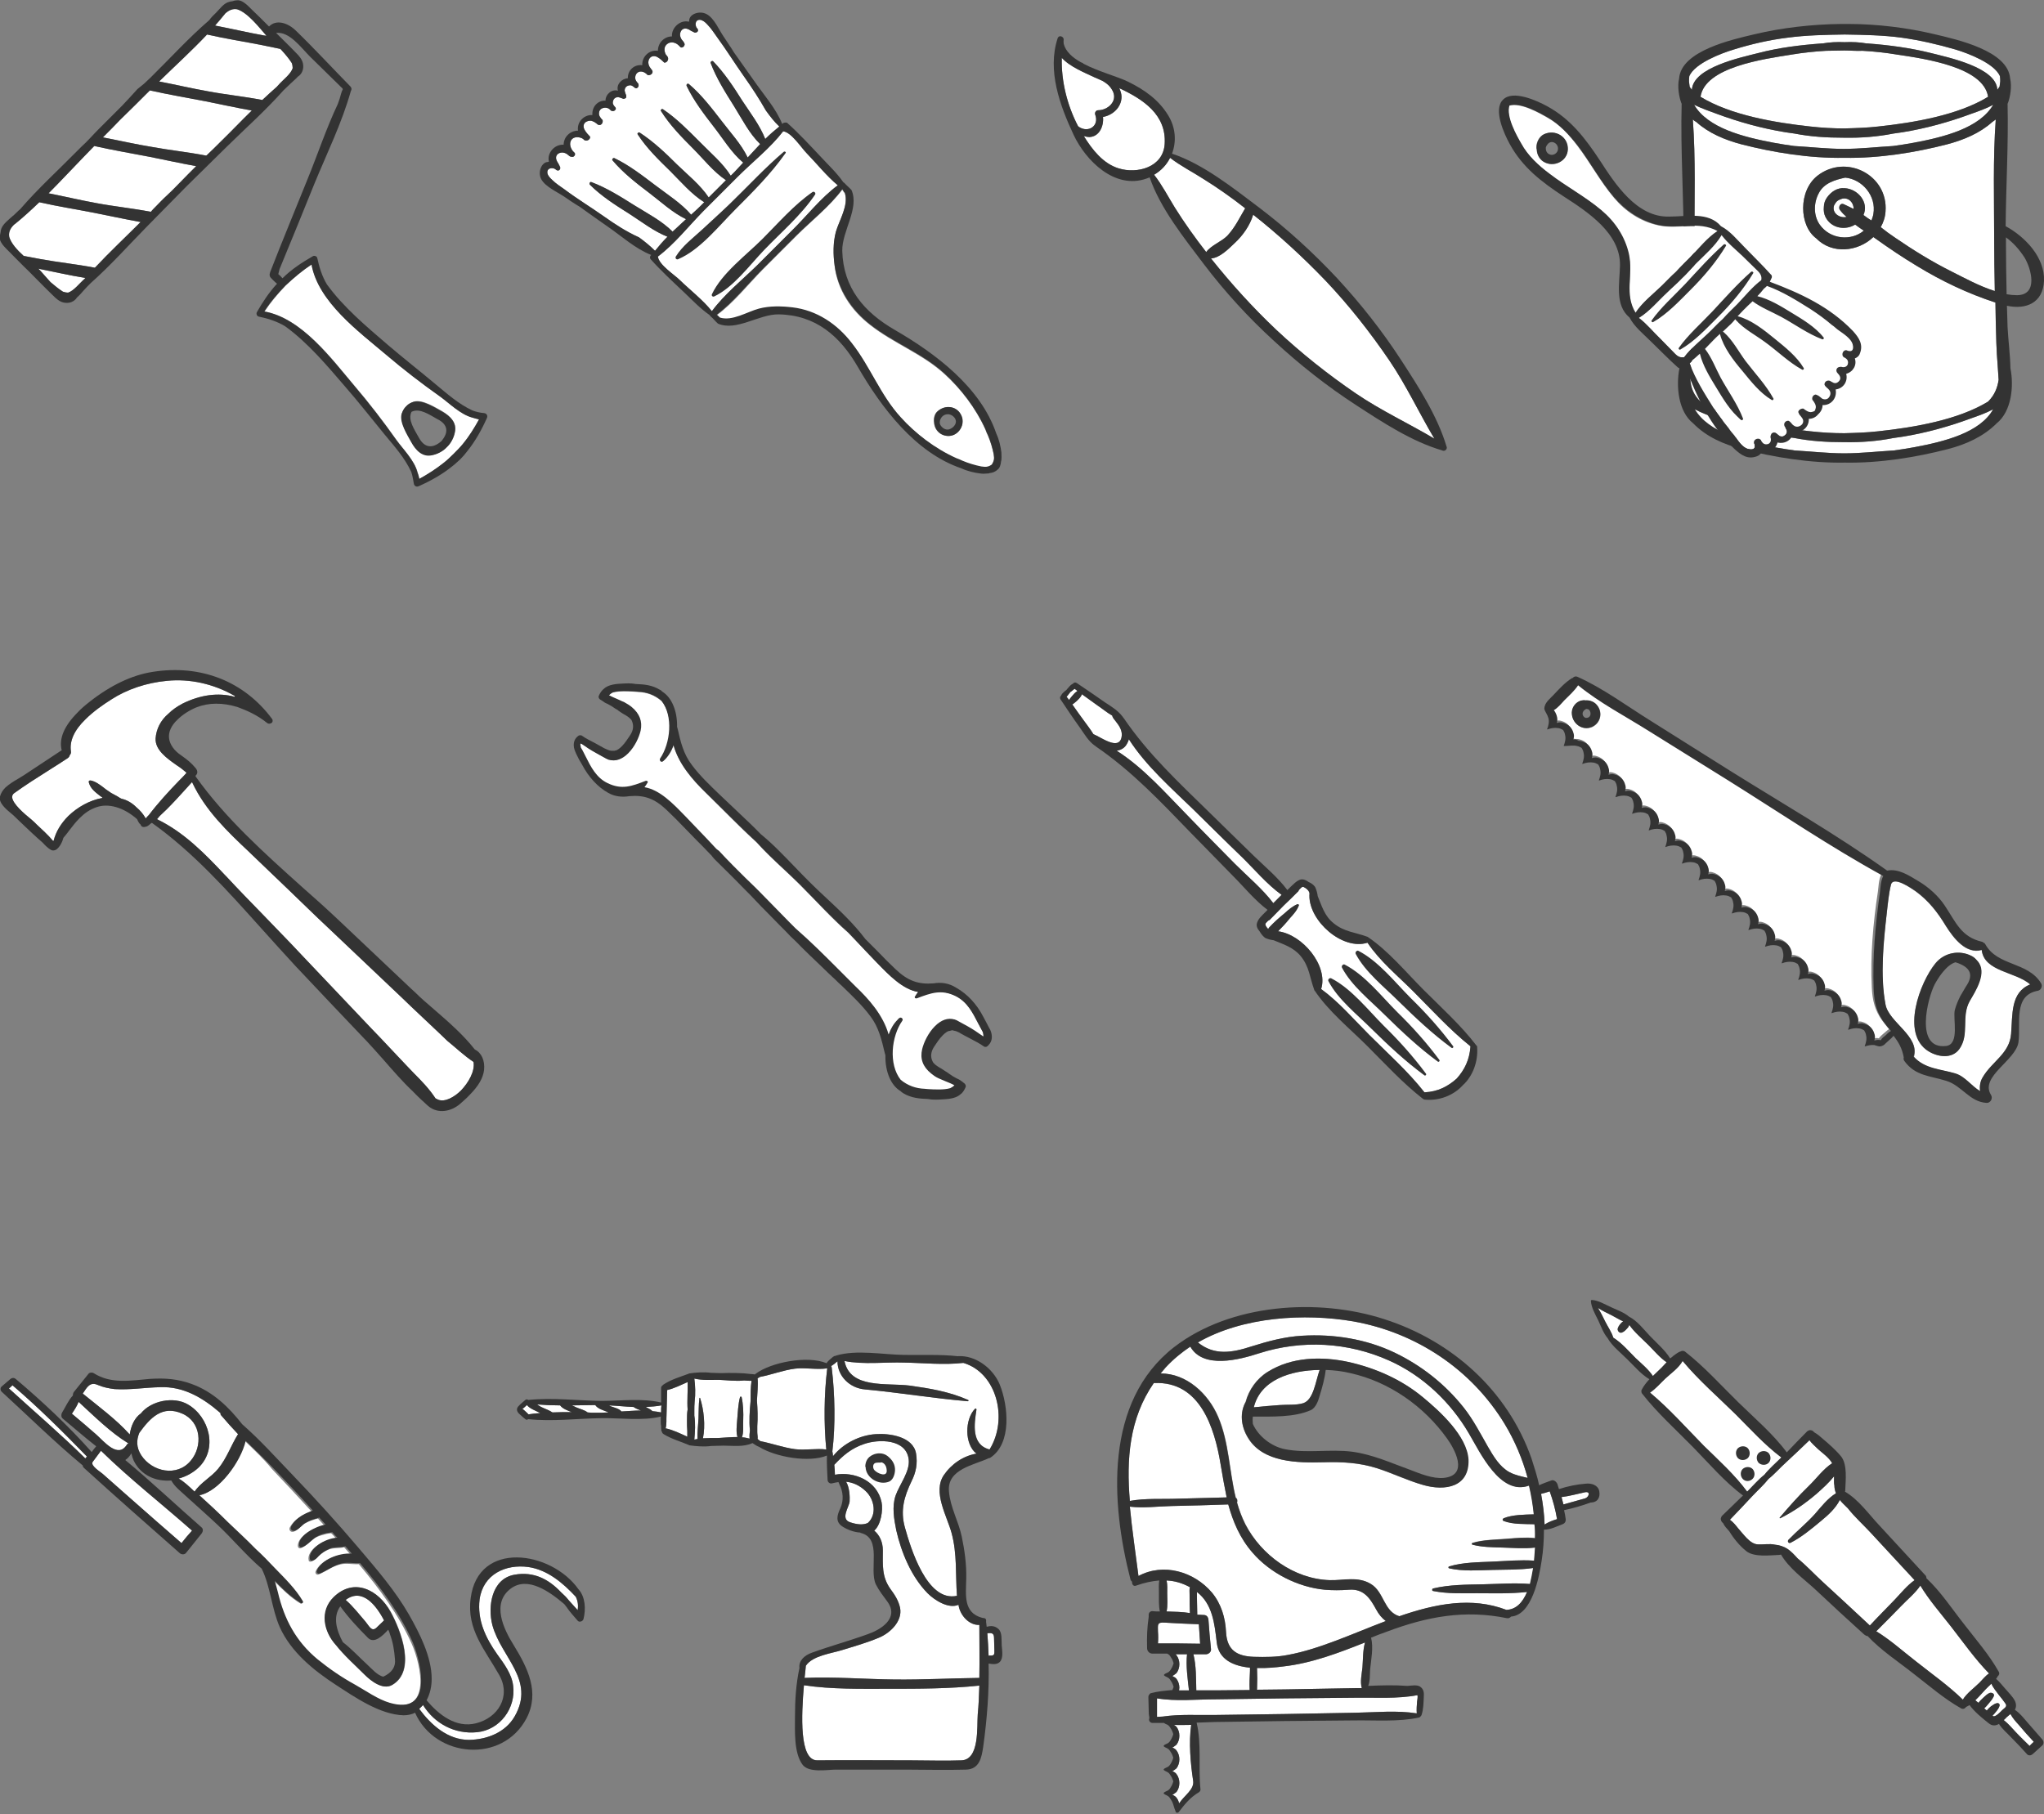 <?xml version="1.0" encoding="utf-8"?>
<!-- Generator: Adobe Illustrator 19.0.0, SVG Export Plug-In . SVG Version: 6.00 Build 0)  -->
<svg version="1.1" id="OBJECTS" xmlns="http://www.w3.org/2000/svg" xmlns:xlink="http://www.w3.org/1999/xlink" x="0px" y="0px"
	 viewBox="0 0 639.7 567.9" style="enable-background:new 0 0 639.7 567.9;" xml:space="preserve">
<rect x="0" y="0" width="639.7" height="567.9" fill="#808080" stroke="none"/>
<style type="text/css">
	._x005B_Por_x0020_defecto_x005D_{fill:#FFFFFF;stroke:#000000;stroke-miterlimit:10;}
	.Graphic_x0020_Style{fill:#FFFFFF;}
	.st0{fill:#FFFFFF;}
	.st1{fill:#333333;}
</style>
<g>
	<g>
		<path class="st0" d="M70.1,4.7c0.1-0.1,0.2-0.2,0.3-0.4C71.8,3,73,2.7,74.2,2.9c3.3,1,7,5.8,9.2,8.3c-0.3,0-0.5-0.1-0.8-0.1
			C77.6,10.2,72.5,9,67.3,8C68.3,6.9,69.2,5.8,70.1,4.7z"/>
		<path class="st0" d="M26,87.7c-1,0.9-3,3.4-4.7,3.9c-0.5,0-1-0.1-1.6-0.3c-1.4-0.9-2.6-1.9-3.9-3c-1.4-1.5-2.6-3-3.5-3.9
			c-0.1-0.1-0.2-0.2-0.3-0.3c4.6,0.9,9.7,2.1,14.7,2.9C26.5,87.3,26.2,87.5,26,87.7z"/>
		<path class="st0" d="M29.7,83.8c-5.7-1.1-11.6-1.7-17-2.7c-1.8-0.3-3.5-0.7-5.3-1c-2-1.8-3.9-3.9-4.5-5.9c-0.2-1.2,0-2.4,1.4-3.8
			c0.1-0.1,0.2-0.2,0.4-0.3c2.6-2.1,5.1-4.4,7.6-6.8c5.7,1.3,11.5,2.2,17.1,3.3C34,67.5,39,68.6,44,69.5
			C39.3,74.2,34.3,78.9,29.7,83.8z"/>
		<path class="st0" d="M51.9,61.5c-1.1,1-2.1,2.1-3.2,3.2c0,0,0,0,0,0c-0.5,0.5-1,1-1.5,1.6c-5.7-1.1-11.6-1.7-16.9-2.7
			c-5-0.9-10-2.1-15.1-3.1c3.8-3.8,7.4-7.7,11-11.4c1.1-1.1,2.2-2.3,3.3-3.4c5.8,1.3,11.7,2.3,17.4,3.4c4.5,0.9,9.5,2,14.5,2.9
			c-0.9,0.9-1.7,1.7-2.6,2.6C56.5,56.9,54.3,59.3,51.9,61.5z"/>
		<path class="st0" d="M69.2,44.2c-1.5,1.5-3,3-4.5,4.4c-0.1,0-0.1,0.1-0.2,0.1c-5.7-1.1-11.5-1.7-16.9-2.7
			C42.6,45.2,37.4,44,32.2,43c1.8-1.8,3.6-3.6,5.3-5.4c3.2-3.1,6.3-6.2,9.4-9.3c5.8,1.3,11.7,2.3,17.4,3.4c4.5,0.9,9.5,2,14.5,2.9
			C75.6,37.7,72.4,41.1,69.2,44.2z"/>
		<path class="st0" d="M91.3,19.7c0.2,0.5,0.3,1.1,0.3,1.6c-0.5,1.8-3,3.7-3.9,4.7c-0.4,0.4-0.7,0.8-1.1,1.2c-1.5,1.3-3,2.7-4.5,4.1
			c-5.7-1.1-11.6-1.7-16.9-2.7c-5.1-0.9-10.2-2.1-15.4-3.1c4.9-4.8,10.2-9.6,15-14.7c5.7,1.3,11.5,2.2,17.1,3.3
			c1.9,0.4,3.8,0.8,5.8,1.2c0.2,0.2,0.4,0.3,0.5,0.5C89.3,17,90.4,18.3,91.3,19.7z"/>
		<path class="st0" d="M147.8,130.7c-3.7-0.9-7.3-4.6-10.1-6.6c-5.8-4.1-11.5-8.5-16.9-13.1c-8.5-7.2-21.2-16.5-23.3-28.2
			c-3,1.9-5.6,4.2-8.1,6.6c-2.4,2.5-4.6,5.1-6.6,8.1c11.7,2.1,21,14.8,28.2,23.3c4.6,5.4,9,11.1,13.1,16.9c2,2.8,5.6,6.4,6.6,10.1
			c0.2,0.7,0.4,1.3,0.6,2.1c2.7-1.5,5.2-3,7.6-5c1.1-0.9,2.1-1.9,3.2-2.9c1-1,2-2,2.9-3.2c1.9-2.4,3.5-4.9,5-7.6
			C149.1,131.1,148.5,130.9,147.8,130.7z M142.4,135.3c-0.3,1.6-1.2,3.4-2.5,4.6c-1.2,1.3-3,2.2-4.6,2.5c-3.1,0.6-5.1-1.7-6.5-4.1
			c-1.2-2.2-3.8-6.2-3-8.9c0.2-0.8,0.7-1.7,1.3-2.2c0,0,0,0,0.1-0.1c0,0,0,0,0.1-0.1c0.6-0.6,1.4-1,2.2-1.3c2.7-0.8,6.7,1.8,8.9,3
			C140.7,130.1,143.1,132.2,142.4,135.3z"/>
	</g>
	<g>
		<path class="st1" d="M138.3,128.8c-2.2-1.2-6.2-3.8-8.9-3c-0.8,0.2-1.7,0.7-2.2,1.3c0,0,0,0-0.1,0.1c0,0,0,0-0.1,0.1
			c-0.6,0.6-1,1.4-1.3,2.2c-0.8,2.7,1.8,6.7,3,8.9c1.3,2.4,3.4,4.8,6.5,4.1c1.6-0.3,3.4-1.2,4.6-2.5c1.3-1.2,2.2-3,2.5-4.6
			C143.1,132.2,140.7,130.1,138.3,128.8z M138.2,138C138.2,138,138.1,138.1,138.2,138c-0.1,0.1-0.1,0.2-0.2,0.2
			c-2.6,2.2-5.1,2.1-6.9-1.2c-1.3-2.4-3.6-5.6-2.3-8.1c2.6-1.3,5.7,1,8.1,2.3C140.3,132.9,140.4,135.4,138.2,138z"/>
		<path class="st1" d="M92.5,9.5C90,7.1,86.4,6,84.2,8.3c-1.9-1.9-3.8-3.8-5.7-5.6c-1-1-2.7-2.8-4.3-2.6c-0.5,0-1,0.1-1.5,0.3
			c-0.3,0-0.7,0.1-1,0.2C70,1,68.8,2.8,67.6,4c-0.7,0.7-1.5,1.4-2.1,2.3c-6.4,5.5-12.4,12.1-18.3,17.9c-0.7,0.6-1.3,1.3-2,1.9
			c-0.7,0.6-1.5,1.2-2.2,1.8c-1.6,1.8-3.2,3.5-4.8,5.2c-2.5,2.5-5,5-7.5,7.5c-1.7,1.7-3.3,3.6-5.1,5.2l-1.4,1.4
			c-5.8,5.9-12.4,11.9-17.9,18.3C5.5,66.1,4.8,67,4,67.6c-1.2,1.1-3,2.4-3.6,4c-0.1,0.4-0.2,0.7-0.2,1c-0.1,0.5-0.2,1-0.3,1.5
			c-0.2,1.6,1.6,3.3,2.6,4.3c2.2,2.2,4.3,4.4,6.5,6.5c2.6,2.6,5.1,5.2,7.7,7.7c0.9,0.9,1.9,1.8,3.2,2.1c1.8,0.4,3.4-0.3,4.2-1.6
			c0.8-0.7,1.5-1.5,2.1-2.2c0.7-0.8,1.4-1.5,2.2-2.3c6.2-5.5,11.9-11.9,17.6-17.7c4.1-4.2,8.3-8.4,12.4-12.6
			c4.2-4.1,8.4-8.3,12.6-12.4c5.8-5.7,12.2-11.4,17.7-17.6c0.8-0.7,1.5-1.5,2.3-2.2c0.6-0.6,1.5-1.3,2.2-2.1c1.3-0.8,2-2.4,1.6-4.2
			c-0.3-1.3-1.2-2.3-2.1-3.2c-2-2.1-4.2-4.2-6.3-6.3c4.2-0.5,7.8,4.6,10.6,7.4c3.4,3.4,6.8,6.6,10.2,10c0,0.1,0,0.1,0.1,0.2
			c-0.5,0.9-0.7,2.1-1,3c-0.2,0.6-0.4,1.1-0.6,1.7c-3.6,7.6-6.3,15.8-9.5,23.6c-3.9,9.7-7.9,19.3-11.7,29.1c0,0.1,0,0.1,0,0.1
			c0,0,0,0,0,0c-0.2,0.5-0.2,1.1,0.3,1.6c0.2,0.2,1,1.1,1.9,1.8c-2.5,2.7-4.6,5.9-6.3,8.9c-0.3,0.5,0,1.3,0.6,1.4
			c2.9,0.6,5.7,1.5,8.2,3c7.2,5.2,13.2,12.4,18.8,18.9c4.2,4.8,8.1,9.8,12.2,14.8c3.3,4,6.4,7.4,8.5,11.9c0.4,1.2,0.6,2.4,0.8,3.6
			c0.1,0.8,0.8,1.2,1.5,0.9c3.4-1.5,7.3-3.6,10.6-6.3c0.8-0.6,1.6-1.4,2.4-2.1c0.8-0.8,1.5-1.6,2.1-2.4c2.7-3.3,4.8-7.2,6.3-10.6
			c0.3-0.7-0.1-1.4-0.9-1.5c-1.3-0.1-2.5-0.4-3.6-0.8c-4.5-2.1-7.9-5.2-11.9-8.5c-4.9-4.1-9.9-8-14.8-12.2
			c-6.5-5.6-13.7-11.6-18.9-18.8c-1.5-2.5-2.4-5.4-3-8.2c-0.1-0.6-0.9-0.9-1.4-0.6c-3.3,1.9-6.7,4.1-9.5,6.9
			c-0.4-0.5-0.8-0.9-1.3-1.3c0.1-0.5,0.3-1.1,0.4-1.6c3.7-8.9,7.3-17.8,10.9-26.7c3.9-9.5,8.6-19,11.4-29c0.3-0.4,0.3-1-0.2-1.5
			C104,21.3,98.4,15.2,92.5,9.5z M70.1,4.7c0.1-0.1,0.2-0.2,0.3-0.4C71.8,3,73,2.7,74.2,2.9c3.3,1,7,5.8,9.2,8.3
			c-0.3,0-0.5-0.1-0.8-0.1C77.6,10.2,72.5,9,67.3,8C68.3,6.9,69.2,5.8,70.1,4.7z M26,87.7c-1,0.9-3,3.4-4.7,3.9
			c-0.5,0-1-0.1-1.6-0.3c-1.4-0.9-2.6-1.9-3.9-3c-1.4-1.5-2.6-3-3.5-3.9c-0.1-0.1-0.2-0.2-0.3-0.3c4.6,0.9,9.7,2.1,14.7,2.9
			C26.5,87.3,26.2,87.5,26,87.7z M29.7,83.8c-5.7-1.1-11.6-1.7-17-2.7c-1.8-0.3-3.5-0.7-5.3-1c-2-1.8-3.9-3.9-4.5-5.9
			c-0.2-1.2,0-2.4,1.4-3.8c0.1-0.1,0.2-0.2,0.4-0.3c2.6-2.1,5.1-4.4,7.6-6.8c5.7,1.3,11.5,2.2,17.1,3.3C34,67.5,39,68.6,44,69.5
			C39.3,74.2,34.3,78.9,29.7,83.8z M51.9,61.5c-1.1,1-2.1,2.1-3.2,3.2c0,0,0,0,0,0c-0.5,0.5-1,1-1.5,1.6c-5.7-1.1-11.6-1.7-16.9-2.7
			c-5-0.9-10-2.1-15.1-3.1c3.8-3.8,7.4-7.7,11-11.4c1.1-1.1,2.2-2.3,3.3-3.4c5.8,1.3,11.7,2.3,17.4,3.4c4.5,0.9,9.5,2,14.5,2.9
			c-0.9,0.9-1.7,1.7-2.6,2.6C56.5,56.9,54.3,59.3,51.9,61.5z M69.2,44.2c-1.5,1.5-3,3-4.5,4.4c-0.1,0-0.1,0.1-0.2,0.1
			c-5.7-1.1-11.5-1.7-16.9-2.7C42.6,45.2,37.4,44,32.2,43c1.8-1.8,3.6-3.6,5.3-5.4c3.2-3.1,6.3-6.2,9.4-9.3
			c5.8,1.3,11.7,2.3,17.4,3.4c4.5,0.9,9.5,2,14.5,2.9C75.6,37.7,72.4,41.1,69.2,44.2z M91.3,19.7c0.2,0.5,0.3,1.1,0.3,1.6
			c-0.5,1.8-3,3.7-3.9,4.7c-0.4,0.4-0.7,0.8-1.1,1.2c-1.5,1.3-3,2.7-4.5,4.1c-5.7-1.1-11.6-1.7-16.9-2.7c-5.1-0.9-10.2-2.1-15.4-3.1
			c4.9-4.8,10.2-9.6,15-14.7c5.7,1.3,11.5,2.2,17.1,3.3c1.9,0.4,3.8,0.8,5.8,1.2c0.2,0.2,0.4,0.3,0.5,0.5
			C89.3,17,90.4,18.3,91.3,19.7z M97.5,82.8c2.1,11.7,14.8,21,23.3,28.2c5.4,4.6,11.1,9,16.9,13.1c2.8,2,6.4,5.6,10.1,6.6
			c0.7,0.2,1.3,0.4,2.1,0.6c-1.5,2.7-3,5.2-5,7.6C144,140,143,141,142,142c-1,1-2,2-3.2,2.9c-2.4,1.9-4.9,3.5-7.6,5
			c-0.1-0.7-0.3-1.4-0.6-2.1c-0.9-3.7-4.6-7.3-6.6-10.1c-4.1-5.8-8.5-11.5-13.1-16.9c-7.2-8.5-16.5-21.2-28.2-23.3
			c1.9-3,4.2-5.6,6.6-8.1C91.9,87,94.5,84.8,97.5,82.8z"/>
	</g>
</g>
<g>
	<g>
		<path class="st0" d="M189.1,67.8c-4.1-2.9-8.4-5.5-12.4-8.5c-1.1-0.8-2.7-1.8-3.9-3c-0.8-0.7-1.5-1.6-1.5-2.3
			c-0.1-1.6,2-1.7,2.8-0.8c0.1,0,0.1,0.1,0.2,0.1c0.7,0.3,1.2-0.4,1-1c-0.1-0.3-0.4-0.8-0.6-1.2c-0.2-0.3-0.4-0.6-0.5-0.9
			c-0.4-1-0.1-1.9,0.9-2.3c1-0.4,2.1,0,2.8,0.7c0.1,0.1,0.3,0.2,0.4,0.3c0.1,0,0.1,0.1,0.2,0.1c0.3,0.1,0.5,0.1,0.8,0.1
			c0.1,0,0.1,0,0.2-0.1c0.4-0.2,0.6-0.7,0.4-1.1c-0.2-0.2-0.4-0.4-0.6-0.6c-0.8-1-1.2-2.4-0.5-3.5c0.8-1.1,2.3-1,3.4-0.5
			c0.1,0.1,0.4,0.2,0.6,0.5c0.9,0.6,2-0.2,1.9-1c-0.7-0.7-1.3-1.4-1.7-2.1c-0.6-1-0.5-2.2,0.7-2.7c0.7-0.3,1.4-0.3,1.9,0
			c0.3,0.1,0.5,0.2,0.7,0.4c0.3,0.1,0.5,0.4,0.8,0.6c0,0,0,0,0,0c1,0.5,1.7-0.5,1.5-1.4c-0.7-0.7-1.3-1.5-1.1-2.4c0.1-1,1-1.5,2-1.5
			c0.7,0,1.3,0.4,1.7,0.9c0.3,0.2,0.7,0.2,1,0.1c0.2-0.1,0.4-0.3,0.5-0.5c0.1-0.2,0-0.4-0.1-0.6c-0.4-0.4-0.9-1-0.8-1.6
			c0.1-1,0.7-1.6,1.7-1.6c0.5,0.1,1,0.3,1.5,0.5c0.1,0,0.2,0.1,0.3,0c0.2,0,0.4-0.1,0.5-0.2c0.2-0.1,0.2-0.3,0.2-0.5
			c0-0.1,0-0.2,0-0.3c-0.2-0.5-0.4-1-0.5-1.5c0-1,0.6-1.6,1.6-1.7c0.6-0.1,1.1,0.4,1.6,0.8c0.2,0.1,0.4,0.2,0.6,0.1
			c0.2-0.1,0.4-0.3,0.5-0.5c0.1-0.3,0.1-0.7-0.1-1c-0.5-0.5-0.9-1.1-0.9-1.7c0-1,0.5-1.8,1.5-2c0.9-0.1,1.8,0.4,2.4,1.1
			c0.9,0.2,1.9-0.6,1.4-1.5c0,0,0,0,0,0c-0.2-0.2-0.4-0.5-0.6-0.8c-0.2-0.2-0.3-0.5-0.4-0.7c-0.2-0.5-0.3-1.2,0-1.9
			c0.5-1.1,1.7-1.3,2.7-0.7c0.7,0.4,1.4,1,2.1,1.7c0.8,0.1,1.6-1,1-1.9c-0.2-0.3-0.4-0.5-0.5-0.6c-0.6-1.1-0.7-2.6,0.5-3.4
			c1.1-0.8,2.6-0.4,3.5,0.5c0.2,0.2,0.4,0.4,0.6,0.6c0.4,0.2,0.8,0,1.1-0.4c0-0.1,0-0.1,0.1-0.2c0.1-0.2,0.1-0.5-0.1-0.8
			c0-0.1-0.1-0.1-0.1-0.2c-0.1-0.1-0.2-0.3-0.3-0.4c-0.7-0.7-1.1-1.8-0.7-2.8c0.4-1,1.3-1.3,2.3-0.9c0.3,0.1,0.6,0.3,0.9,0.5
			c0.4,0.2,0.8,0.4,1.2,0.6c0.6,0.1,1.3-0.4,1-1c0-0.1-0.1-0.1-0.1-0.2c-0.9-0.8-0.9-2.9,0.8-2.8c0.8,0.1,1.6,0.7,2.3,1.5
			c1.2,1.2,2.2,2.8,3,3.9c3,4.1,5.6,8.3,8.5,12.4c2.4,3.4,4.7,6.9,6.8,10.6c1.3,1.8,2.6,3.5,4.2,5c-1.5,1.2-3,2.5-4.4,3.9
			c-1.7-4.3-4.7-8.2-7.2-12c-2.7-4.3-5.6-8.7-9.1-12.3c-0.3-0.3-0.9,0.1-0.8,0.5c1.8,4.8,4.6,9.2,7.3,13.5c2.5,4,4.8,8.6,8.2,11.9
			c-1.3,1.4-2.6,2.8-3.9,4.2c-2-4.2-5.4-7.8-8.2-11.5c-3.1-4-6.3-8.2-10.2-11.5c-0.4-0.3-0.9,0.1-0.7,0.6c2.2,4.6,5.4,8.8,8.5,12.8
			c2.9,3.7,5.5,8.1,9.2,11.2c-0.9,1-1.8,1.9-2.7,2.9c-0.4,0.4-0.8,0.8-1.2,1.2c-2.5-4-6.4-7.2-9.7-10.6c-3.6-3.6-7.2-7.3-11.5-10.2
			c-0.4-0.3-0.9,0.3-0.6,0.6c2.7,4.3,6.4,8.1,10,11.7c3.3,3.3,6.4,7.3,10.3,9.9c-0.9,0.9-1.8,1.8-2.7,2.7c-0.9,0.9-1.8,1.8-2.7,2.7
			c-2.6-3.9-6.6-7.1-9.9-10.3c-3.6-3.6-7.4-7.2-11.7-10c-0.4-0.2-0.9,0.3-0.6,0.6c2.8,4.3,6.5,7.9,10.2,11.5
			c3.3,3.3,6.6,7.2,10.6,9.7c-0.4,0.4-0.8,0.8-1.2,1.2c-0.9,0.9-1.9,1.8-2.9,2.7c-3.1-3.6-7.4-6.3-11.2-9.2
			c-4.1-3.1-8.2-6.3-12.8-8.5c-0.4-0.2-0.9,0.4-0.6,0.7c3.3,3.9,7.4,7.1,11.5,10.2c3.7,2.8,7.3,6.2,11.5,8.2
			c-1.4,1.3-2.8,2.6-4.2,3.9c-3.4-3.4-7.9-5.7-11.9-8.2c-4.3-2.7-8.7-5.5-13.5-7.3c-0.4-0.2-0.8,0.4-0.5,0.8c3.6,3.6,8,6.4,12.3,9.1
			c3.9,2.5,7.7,5.5,12,7.2c-1.4,1.4-2.7,2.9-3.9,4.4c-1.5-1.5-3.2-2.9-5-4.2C196,72.5,192.5,70.2,189.1,67.8z"/>
		<path class="st0" d="M252.5,48c3.2,3.3,6.2,7.1,9.7,10c-5.3,3.9-9.7,9.6-14.4,14.2c-1.8,1.8-3.6,3.6-5.4,5.4
			c-1.8,1.8-3.6,3.6-5.4,5.4c-4.7,4.6-10.3,9.1-14.2,14.4c-2.9-3.6-6.7-6.5-10-9.7c-1.7-1.7-6.6-4.8-6.9-7.4
			c5.2-3.9,9.6-9.5,14.2-14.2c1.8-1.8,3.6-3.6,5.4-5.4c1.8-1.8,3.6-3.6,5.4-5.4c4.6-4.6,10.2-9,14.2-14.2
			C247.7,41.4,250.8,46.3,252.5,48z"/>
		<path class="st0" d="M263.9,59.8c-0.1-0.1-0.2-0.2-0.3-0.4c-4,5.3-9.6,9.7-14.2,14.3c-1.8,1.8-3.6,3.6-5.4,5.4
			c-1.8,1.8-3.6,3.6-5.4,5.4c-4.6,4.7-9,10.3-14.3,14.2c0.1,0.1,0.3,0.2,0.4,0.3c0.2,0.2,0.4,0.3,0.6,0.6c3.9,1.3,8.5-1.7,12.2-2.8
			c3.4-0.9,7.1-0.9,10.5-0.4c7.6,1,14,5.3,18.6,11.2c5.8,7.4,8.9,16.2,15.3,23.2c4.7,5.1,10.8,9.8,17.4,12.8
			c0.6,0.2,1.3,0.5,1.9,0.8c1.9,0.8,3.9,1.4,5.9,1.8c0.3,0,0.6,0.1,0.9,0.1c1,0.1,1.7-0.3,2.4-0.7c0.5-0.7,0.8-1.4,0.7-2.4
			c0-0.3-0.1-0.6-0.1-0.9c-0.4-2-1-4-1.8-5.9c-0.3-0.6-0.6-1.3-0.8-1.9c-3-6.7-7.7-12.8-12.8-17.4c-7-6.4-15.8-9.5-23.2-15.3
			c-6-4.6-10.3-11-11.2-18.6c-0.4-3.5-0.5-7.1,0.4-10.5c1-3.7,4-8.3,2.8-12.2C264.2,60.2,264,60,263.9,59.8z M300.9,130.3
			c1.2,3.1-1.4,6.7-4.9,6.1c-1.8-0.3-3.2-1.6-3.6-3.4c0-0.2-0.1-0.4-0.1-0.7c-0.2-1.2,0.1-2.6,0.9-3.4
			C295.7,126.5,299.7,127,300.9,130.3z"/>
	</g>
	<g>
		<path class="st1" d="M244.8,38.8c-1.9-4.8-5.9-9.3-8.8-13.5c-2.1-3-4.2-5.9-6.3-8.9c-1-1.7-2.2-3.3-3.2-4.9c-1.4-2-3-5.9-5.4-7.1
			c-2.3-1.2-5.5,0.1-5.4,2.1c0,0.1-0.1,0.2-0.1,0.3c-2.6-0.7-5.5,1.8-5.3,4.6c-2.4,0-4.4,2-4.4,4.5c-2.6-0.4-5,1.7-4.9,4.5
			c-2.5-0.3-4.6,1.6-4.5,4.1c-2,0.1-3.7,2-3.1,3.9c-1.9-0.6-3.9,1.1-3.9,3.1c-2.4-0.1-4.3,1.9-4.1,4.5c-2.8-0.1-4.9,2.3-4.5,4.9
			c-2.5,0-4.5,2-4.5,4.4c-2.9-0.2-5.3,2.7-4.6,5.3c-0.1,0-0.2,0-0.3,0.1c-2,0-3.3,3.2-2.1,5.4c1.2,2.3,5,4,7.1,5.4
			c1.6,1.1,3.2,2.2,4.9,3.2c2.9,2.1,5.9,4.2,8.9,6.3c4.2,2.9,8.6,6.9,13.5,8.8c-0.4,0.3-0.5,0.9-0.2,1.3c3.3,3.7,7,7.1,10.6,10.5
			c2.6,2.5,5.1,5.1,8,7.1c0,0.2,0.1,0.3,0.3,0.4c0.8,0.7,1.4,1.5,2.2,2.2c5.8,2.5,12.8-3,19-2.9c11.6,0.2,19.2,6.8,24.8,16.5
			c7.3,12.6,17.9,26.8,32.4,31.7c1.9,0.9,4.2,1.4,5.9,1.6c0.6,0.1,1.5,0.1,2.3,0c0,0,0.1,0,0.1,0c0.1,0,0.3,0,0.4-0.1
			c1.1-0.1,2-0.5,2.6-1.1c0.7-0.5,1-1.5,1.1-2.6c0-0.1,0.1-0.2,0.1-0.4c0,0,0-0.1,0-0.1c0.1-0.9,0-1.7,0-2.3c-0.2-1.7-0.7-4-1.6-5.9
			c-4.9-14.5-19.1-25.1-31.7-32.4c-9.7-5.6-16.2-13.2-16.5-24.8c-0.1-6.2,5.4-13.2,2.9-19c-0.7-0.8-1.5-1.4-2.2-2.2
			c-0.1-0.1-0.3-0.2-0.4-0.3c-2-2.9-4.7-5.4-7.1-8c-3.4-3.6-6.8-7.3-10.5-10.6C245.6,38.3,245.1,38.4,244.8,38.8z M189.1,67.8
			c-4.1-2.9-8.4-5.5-12.4-8.5c-1.1-0.8-2.7-1.8-3.9-3c-0.8-0.7-1.5-1.6-1.5-2.3c-0.1-1.6,2-1.7,2.8-0.8c0.1,0,0.1,0.1,0.2,0.1
			c0.7,0.3,1.2-0.4,1-1c-0.1-0.3-0.4-0.8-0.6-1.2c-0.2-0.3-0.4-0.6-0.5-0.9c-0.4-1-0.1-1.9,0.9-2.3c1-0.4,2.1,0,2.8,0.7
			c0.1,0.1,0.3,0.2,0.4,0.3c0.1,0,0.1,0.1,0.2,0.1c0.3,0.1,0.5,0.1,0.8,0.1c0.1,0,0.1,0,0.2-0.1c0.4-0.2,0.6-0.7,0.4-1.1
			c-0.2-0.2-0.4-0.4-0.6-0.6c-0.8-1-1.2-2.4-0.5-3.5c0.8-1.1,2.3-1,3.4-0.5c0.1,0.1,0.4,0.2,0.6,0.5c0.9,0.6,2-0.2,1.9-1
			c-0.7-0.7-1.3-1.4-1.7-2.1c-0.6-1-0.5-2.2,0.7-2.7c0.7-0.3,1.4-0.3,1.9,0c0.3,0.1,0.5,0.2,0.7,0.4c0.3,0.1,0.5,0.4,0.8,0.6
			c0,0,0,0,0,0c1,0.5,1.7-0.5,1.5-1.4c-0.7-0.7-1.3-1.5-1.1-2.4c0.1-1,1-1.5,2-1.5c0.7,0,1.3,0.4,1.7,0.9c0.3,0.2,0.7,0.2,1,0.1
			c0.2-0.1,0.4-0.3,0.5-0.5c0.1-0.2,0-0.4-0.1-0.6c-0.4-0.4-0.9-1-0.8-1.6c0.1-1,0.7-1.6,1.7-1.6c0.5,0.1,1,0.3,1.5,0.5
			c0.1,0,0.2,0.1,0.3,0c0.2,0,0.4-0.1,0.5-0.2c0.2-0.1,0.2-0.3,0.2-0.5c0-0.1,0-0.2,0-0.3c-0.2-0.5-0.4-1-0.5-1.5
			c0-1,0.6-1.6,1.6-1.7c0.6-0.1,1.1,0.4,1.6,0.8c0.2,0.1,0.4,0.2,0.6,0.1c0.2-0.1,0.4-0.3,0.5-0.5c0.1-0.3,0.1-0.7-0.1-1
			c-0.5-0.5-0.9-1.1-0.9-1.7c0-1,0.5-1.8,1.5-2c0.9-0.1,1.8,0.4,2.4,1.1c0.9,0.2,1.9-0.6,1.4-1.5c0,0,0,0,0,0
			c-0.2-0.2-0.4-0.5-0.6-0.8c-0.2-0.2-0.3-0.5-0.4-0.7c-0.2-0.5-0.3-1.2,0-1.9c0.5-1.1,1.7-1.3,2.7-0.7c0.7,0.4,1.4,1,2.1,1.7
			c0.8,0.1,1.6-1,1-1.9c-0.2-0.3-0.4-0.5-0.5-0.6c-0.6-1.1-0.7-2.6,0.5-3.4c1.1-0.8,2.6-0.4,3.5,0.5c0.2,0.2,0.4,0.4,0.6,0.6
			c0.4,0.2,0.8,0,1.1-0.4c0-0.1,0-0.1,0.1-0.2c0.1-0.2,0.1-0.5-0.1-0.8c0-0.1-0.1-0.1-0.1-0.2c-0.1-0.1-0.2-0.3-0.3-0.4
			c-0.7-0.7-1.1-1.8-0.7-2.8c0.4-1,1.3-1.3,2.3-0.9c0.3,0.1,0.6,0.3,0.9,0.5c0.4,0.2,0.8,0.4,1.2,0.6c0.6,0.1,1.3-0.4,1-1
			c0-0.1-0.1-0.1-0.1-0.2c-0.9-0.8-0.9-2.9,0.8-2.8c0.8,0.1,1.6,0.7,2.3,1.5c1.2,1.2,2.2,2.8,3,3.9c3,4.1,5.6,8.3,8.5,12.4
			c2.4,3.4,4.7,6.9,6.8,10.6c1.3,1.8,2.6,3.5,4.2,5c-1.5,1.2-3,2.5-4.4,3.9c-1.7-4.3-4.7-8.2-7.2-12c-2.7-4.3-5.6-8.7-9.1-12.3
			c-0.3-0.3-0.9,0.1-0.8,0.5c1.8,4.8,4.6,9.2,7.3,13.5c2.5,4,4.8,8.6,8.2,11.9c-1.3,1.4-2.6,2.8-3.9,4.2c-2-4.2-5.4-7.8-8.2-11.5
			c-3.1-4-6.3-8.2-10.2-11.5c-0.4-0.3-0.9,0.1-0.7,0.6c2.2,4.6,5.4,8.8,8.5,12.8c2.9,3.7,5.5,8.1,9.2,11.2c-0.9,1-1.8,1.9-2.7,2.9
			c-0.4,0.4-0.8,0.8-1.2,1.2c-2.5-4-6.4-7.2-9.7-10.6c-3.6-3.6-7.2-7.3-11.5-10.2c-0.4-0.3-0.9,0.3-0.6,0.6c2.7,4.3,6.4,8.1,10,11.7
			c3.3,3.3,6.4,7.3,10.3,9.9c-0.9,0.9-1.8,1.8-2.7,2.7c-0.9,0.9-1.8,1.8-2.7,2.7c-2.6-3.9-6.6-7.1-9.9-10.3
			c-3.6-3.6-7.4-7.2-11.7-10c-0.4-0.2-0.9,0.3-0.6,0.6c2.8,4.3,6.5,7.9,10.2,11.5c3.3,3.3,6.6,7.2,10.6,9.7
			c-0.4,0.4-0.8,0.8-1.2,1.2c-0.9,0.9-1.9,1.8-2.9,2.7c-3.1-3.6-7.4-6.3-11.2-9.2c-4.1-3.1-8.2-6.3-12.8-8.5
			c-0.4-0.2-0.9,0.4-0.6,0.7c3.3,3.9,7.4,7.1,11.5,10.2c3.7,2.8,7.3,6.2,11.5,8.2c-1.4,1.3-2.8,2.6-4.2,3.9
			c-3.4-3.4-7.9-5.7-11.9-8.2c-4.3-2.7-8.7-5.5-13.5-7.3c-0.4-0.2-0.8,0.4-0.5,0.8c3.6,3.6,8,6.4,12.3,9.1c3.9,2.5,7.7,5.5,12,7.2
			c-1.4,1.4-2.7,2.9-3.9,4.4c-1.5-1.5-3.2-2.9-5-4.2C196,72.5,192.5,70.2,189.1,67.8z M264.4,60.3c1.3,3.9-1.7,8.5-2.8,12.2
			c-0.9,3.4-0.9,7.1-0.4,10.5c1,7.6,5.3,14,11.2,18.6c7.4,5.8,16.2,8.9,23.2,15.3c5.1,4.7,9.8,10.8,12.8,17.4
			c0.2,0.6,0.5,1.3,0.8,1.9c0.8,1.9,1.4,3.9,1.8,5.9c0,0.3,0.1,0.6,0.1,0.9c0.1,1-0.3,1.7-0.7,2.4c-0.7,0.5-1.4,0.8-2.4,0.7
			c-0.3,0-0.6-0.1-0.9-0.1c-2-0.4-4-1-5.9-1.8c-0.6-0.3-1.3-0.6-1.9-0.8c-6.7-3-12.8-7.7-17.4-12.8c-6.4-7-9.5-15.8-15.3-23.2
			c-4.6-6-11-10.3-18.6-11.2c-3.5-0.4-7.1-0.5-10.5,0.4c-3.7,1-8.3,4-12.2,2.8c-0.2-0.2-0.4-0.4-0.6-0.6c-0.1-0.1-0.2-0.2-0.4-0.3
			c5.3-4,9.7-9.6,14.3-14.2c1.8-1.8,3.6-3.6,5.4-5.4c1.8-1.8,3.6-3.6,5.4-5.4c4.7-4.6,10.3-9,14.2-14.3c0.1,0.1,0.2,0.3,0.3,0.4
			C264,60,264.2,60.2,264.4,60.3z M252.5,48c3.2,3.3,6.2,7.1,9.7,10c-5.3,3.9-9.7,9.6-14.4,14.2c-1.8,1.8-3.6,3.6-5.4,5.4
			c-1.8,1.8-3.6,3.6-5.4,5.4c-4.7,4.6-10.3,9.1-14.2,14.4c-2.9-3.6-6.7-6.5-10-9.7c-1.7-1.7-6.6-4.8-6.9-7.4
			c5.2-3.9,9.6-9.5,14.2-14.2c1.8-1.8,3.6-3.6,5.4-5.4c1.8-1.8,3.6-3.6,5.4-5.4c4.6-4.6,10.2-9,14.2-14.2
			C247.7,41.4,250.8,46.3,252.5,48z"/>
		<path class="st1" d="M245.3,47.5c-5.9,5-11.3,10.9-16.9,16.3c-2.8,2.7-5.7,5.3-8.6,8c-2.9,2.7-6.2,5.1-8.3,8.5
			c-0.3,0.6,0.3,1.1,0.8,0.8c6.8-2.9,12.7-10.4,17.8-15.5c5.5-5.5,11.2-11.2,15.7-17.6C246.2,47.6,245.6,47.3,245.3,47.5z"/>
		<path class="st1" d="M254.3,60.1c-5.8,4-10.7,9.7-15.7,14.7c-5.1,5.1-12.7,10.7-15.8,17.3c-0.2,0.4,0.2,0.9,0.7,0.7
			c6.1-2.9,11.1-9.8,15.7-14.6c5.3-5.5,11.6-10.9,15.9-17.3C255.4,60.4,254.8,59.8,254.3,60.1z"/>
		<path class="st1" d="M293.3,128.9c-0.8,0.8-1.1,2.2-0.9,3.4c0,0.2,0,0.4,0.1,0.7c0.4,1.8,1.8,3.1,3.6,3.4c3.4,0.6,6.1-3,4.9-6.1
			C299.7,127,295.7,126.5,293.3,128.9z M297,134.4c-1.1,0.3-2.2-0.5-2.7-1.4c-0.1-0.2-0.2-0.4-0.2-0.7c0-0.4,0.1-0.9,0.3-1.2
			c0.8-1.7,2.9-1.9,4.1-0.6C300,132,298.7,133.9,297,134.4z"/>
	</g>
</g>
<g>
	<g>
		<path class="st0" d="M332.3,18.1c2.5,2.8,7.3,4.7,10,6c0.9,0.4,1.9,0.8,2.9,1.3c1.3,0.8,2.3,1.6,3.1,3.2c1.5,3.2-1.7,5.9-4.6,5.9
			c-0.8,0-1.2,0.9-0.9,1.5c1.2,3.4-2.1,5.6-5,3.8c-0.1-0.1-0.3-0.2-0.4-0.3C334,33,332.1,25.4,332.3,18.1z"/>
		<path class="st0" d="M350.1,52.7c-4.9-1.5-8.3-5.9-10.9-10.1c0.7,0.2,1.3,0.3,1.7,0.3c3.2-0.1,4.6-3.5,4.3-6.3
			c3-0.5,5.8-3,5.8-6.3c0-0.9-0.3-1.8-0.7-2.7c7.5,3.5,14.8,8.3,14.2,17.5C364,52.4,355.9,54.5,350.1,52.7z"/>
		<path class="st0" d="M367.7,65c-2.1-3.4-4-7.1-6.5-10.3c2.2-1.3,3.9-3.1,5-5.3c3.2,2.5,7,4.4,10.4,6.6c4.5,2.8,8.9,5.9,13.1,9.2
			c-1.8,3-3.1,5.9-5.6,8.6c-1.9,1.9-5.1,3-6.6,5.1C374,74.4,370.7,69.8,367.7,65z"/>
		<path class="st0" d="M414.9,87.9c7.3,7.7,13.9,16.1,19.9,24.9c5.3,7.8,9.3,16.4,14.1,24.5c-8.1-4.8-16.7-8.8-24.5-14.1
			c-8.8-6-17.1-12.6-24.9-19.9c-7.4-7-14.2-14.5-20.5-22.4c2.8-0.2,5.5-3,7.4-4.8c2.5-2.3,4.8-5.5,5.8-8.9
			C400.2,73.5,407.8,80.5,414.9,87.9z"/>
	</g>
	<path class="st1" d="M394.1,65c-8.1-6.1-17.6-13.7-27.3-16.9c1.4-3.7,1.2-8.1-1.2-12c-3-4.9-7.4-8-12.5-10.5
		c-3.2-1.6-9.4-3.2-14.1-5.7c0-0.1-0.1-0.2-0.2-0.2c-0.2-0.1-0.3-0.1-0.5-0.2c-2.7-1.5-4.8-3.4-5.4-5.8c0-0.4-0.1-0.8,0-1.2
		c0.1-1.1-1.5-1.7-1.9-0.5c-3.3,10.1,0.7,21,5,30.2c3.8,8.1,12.9,17.2,22.8,13.7c0.4-0.1,0.7-0.3,1-0.4c3.3,9.7,10.8,19,16.9,27.1
		c6.6,8.7,14,16.8,22,24.1c8,7.4,16.6,14.2,25.7,20.1c8.3,5.4,17.4,11.4,27,14.2c0.1,0.1,0.3,0.1,0.5,0.1c0.2,0,0.4-0.1,0.5-0.2
		c0,0,0,0,0.1-0.1c0,0,0,0,0.1-0.1c0.1-0.1,0.2-0.3,0.2-0.5c0-0.2,0-0.3-0.1-0.5c-2.9-9.6-8.8-18.7-14.2-27
		c-5.9-9.1-12.7-17.7-20.1-25.7C410.9,79,402.8,71.6,394.1,65z M332.3,18.1c2.5,2.8,7.3,4.7,10,6c0.9,0.4,1.9,0.8,2.9,1.3
		c1.3,0.8,2.3,1.6,3.1,3.2c1.5,3.2-1.7,5.9-4.6,5.9c-0.8,0-1.2,0.9-0.9,1.5c1.2,3.4-2.1,5.6-5,3.8c-0.1-0.1-0.3-0.2-0.4-0.3
		C334,33,332.1,25.4,332.3,18.1z M350.1,52.7c-4.9-1.5-8.3-5.9-10.9-10.1c0.7,0.2,1.3,0.3,1.7,0.3c3.2-0.1,4.6-3.5,4.3-6.3
		c3-0.5,5.8-3,5.8-6.3c0-0.9-0.3-1.8-0.7-2.7c7.5,3.5,14.8,8.3,14.2,17.5C364,52.4,355.9,54.5,350.1,52.7z M367.7,65
		c-2.1-3.4-4-7.1-6.5-10.3c2.2-1.3,3.9-3.1,5-5.3c3.2,2.5,7,4.4,10.4,6.6c4.5,2.8,8.9,5.9,13.1,9.2c-1.8,3-3.1,5.9-5.6,8.6
		c-1.9,1.9-5.1,3-6.6,5.1C374,74.4,370.7,69.8,367.7,65z M414.9,87.9c7.3,7.7,13.9,16.1,19.9,24.9c5.3,7.8,9.3,16.4,14.1,24.5
		c-8.1-4.8-16.7-8.8-24.5-14.1c-8.8-6-17.1-12.6-24.9-19.9c-7.4-7-14.2-14.5-20.5-22.4c2.8-0.2,5.5-3,7.4-4.8
		c2.5-2.3,4.8-5.5,5.8-8.9C400.2,73.5,407.8,80.5,414.9,87.9z"/>
</g>
<g>
	<g>
		<g>
			<path class="st0" d="M528.8,27.1c-0.1-0.5-0.1-1-0.2-1.6c0-0.6,0-1.1,0.1-1.7c1.8-4,9.9-7.1,13.9-8.3c5.5-1.7,11.1-3,16.8-3.7
				c6-0.8,11.9-0.9,17.9-1c6,0.1,12,0.2,17.9,1c5.7,0.8,11.3,2.1,16.8,3.7c4,1.2,12.1,4.3,13.9,8.3c0.1,0.6,0.1,1.2,0.1,1.7
				c-0.1,0.5-0.1,1-0.2,1.6c-0.2,0.3-0.4,0.6-0.7,1c-0.3-7-15.3-10.1-20.8-11.5c-6.4-1.6-13.1-2.5-19.8-3c-0.1,0-0.2,0-0.3,0
				c-2.2-0.4-4.5-0.5-6.9-0.4c-2.3-0.1-4.7,0-6.9,0.4c-0.1,0-0.2,0-0.3,0c-6.7,0.5-13.3,1.3-19.8,3c-5.5,1.4-20.4,4.5-20.8,11.5
				C529.2,27.7,528.9,27.4,528.8,27.1z"/>
			<path class="st0" d="M537.2,35.6c7,2.6,14.2,4.6,21.6,5.8c0.9,0.1,1.9,0.3,2.8,0.4c5.1,1,10.2,1.3,15.4,1.3c0,0,0.1,0,0.1,0
				c0,0,0.1,0,0.1,0c5.2,0.1,10.4-0.3,15.4-1.3c0.9-0.1,1.9-0.3,2.8-0.4c7.4-1.2,14.6-3.2,21.6-5.8c2-0.7,4.6-1.6,6.8-2.8
				c-4.3,7.3-15.3,10.1-25,11.9c-2.1,0.4-4.2,0.7-6.3,1c-5.2,0.3-10.3,0.9-15.5,0.9c-5.2,0-10.3-0.6-15.5-0.9
				c-2.1-0.3-4.2-0.6-6.3-1c-9.6-1.8-20.7-4.6-25-11.9C532.7,34,535.3,34.9,537.2,35.6z"/>
			<path class="st0" d="M532.2,30.3c1.4-9.3,19.7-11.8,28.4-13.2c3.6-0.6,7.3-1,10.9-1.2c1.9,0,3.8-0.1,5.7-0.1
				c1.9,0,3.8,0.2,5.7,0.1c3.7,0.2,7.3,0.6,10.9,1.2c8.7,1.3,27,3.9,28.4,13.2c0,0,0,0,0,0c-9.5,5.8-23.3,8.1-34.4,9.3
				c-3.5,0.4-7,0.5-10.6,0.6c-3.5,0-7-0.2-10.6-0.6C555.6,38.4,541.7,36.1,532.2,30.3C532.2,30.3,532.2,30.3,532.2,30.3z"/>
			<path class="st0" d="M599,140c-2.1,0.4-4.2,0.7-6.3,1c-5.2,0.3-10.3,0.9-15.5,0.9c-5.2,0-10.3-0.6-15.5-0.9
				c-2.1-0.3-4.2-0.6-6.3-1c-9.6-1.8-20.7-4.6-25-11.9c2.2,1.2,4.8,2.1,6.8,2.8c7,2.6,14.2,4.6,21.6,5.8c0.9,0.1,1.9,0.3,2.8,0.4
				c5.1,1,10.2,1.3,15.4,1.3c0,0,0.1,0,0.1,0c0,0,0.1,0,0.1,0c5.2,0.1,10.4-0.3,15.4-1.3c0.9-0.1,1.9-0.3,2.8-0.4
				c7.4-1.2,14.6-3.2,21.6-5.8c2-0.7,4.6-1.6,6.8-2.8C619.7,135.4,608.7,138.2,599,140z"/>
			<path class="st0" d="M622.2,125.7c-9.5,5.8-23.3,8.1-34.4,9.3c-3.5,0.4-7,0.5-10.6,0.6c-3.5,0-7-0.2-10.6-0.6
				c-11.1-1.2-24.9-3.5-34.4-9.3c-2.1-2-3-4.2-3.2-7c0.1-1.5,0.2-3,0.3-4.5c0.3-4.6,0.4-9.2,0.6-13.9c0.3-8.6,0.4-17.2,0.4-25.7
				c0-12.3,0.4-24.8-0.5-37.2c0.3,0.3,0.7,0.6,1.1,0.8c3.9,3.5,8.9,5.6,14.2,7c9.8,2.5,21.1,4.4,32.1,4.2c11,0.2,22.4-1.7,32.1-4.2
				c5.3-1.4,10.3-3.5,14.2-7c0.4-0.3,0.7-0.5,1.1-0.8c-0.9,12.4-0.5,24.9-0.5,37.2c0,5.5,0.1,11,0.2,16.5c-4.8-1.5-9.7-4.2-13.5-6.1
				c-6.2-3.1-12-6.7-17.7-10.6c-1.5-1-3-2.1-4.5-3.3c0.8-1.4,1.4-3.1,1.5-4.9C591,54.8,577.8,48,568.8,55c-6,4.7-5.8,15.6-0.4,19.6
				c5,5.1,13.1,4.2,17.9-0.4c0.2,0.2,0.5,0.3,0.7,0.5c4.2,3,8.5,5.9,13,8.6c7.7,4.7,15.9,8.6,24.5,11.4c0,1.9,0.1,3.9,0.1,5.8
				c0.1,4.6,0.2,9.2,0.6,13.9c0.1,1.5,0.2,3,0.3,4.5C625.1,121.5,624.2,123.7,622.2,125.7z"/>
			<path class="st0" d="M583.2,67.3c1.8-4-1.8-8.2-5.9-8.4c-2.3-0.2-4.2,1.1-5.5,2.9c-0.6,0.8-1,1.9-1,3c-0.1,1,0,2.1,0.5,3.1
				c1.8,3.6,6.2,4.3,9.3,2.4c0.9,0.7,1.8,1.3,2.7,1.9c-3.9,3.3-10.5,2.8-13.8-1.9c-2-2.9-1.9-6.8-0.3-9.8c1.6-3.2,5.1-4.2,8.3-4.9
				c5.3,0.5,9.8,5.7,8.8,11.4c-0.1,0.7-0.4,1.4-0.6,2C584.8,68.5,584,67.9,583.2,67.3z"/>
			<path class="st0" d="M577,63.9c-1.2-0.5-1.8,1.2-1.1,1.9c0.6,0.8,1.3,1.5,2,2.1c-2.1,0.5-4.7-1.2-3.9-3.6
				c0.3-0.5,0.5-0.9,0.9-1.3c0.5-0.4,1-0.6,1.6-0.8c2.1-0.5,3.7,1.3,3.6,3.2C579.1,64.9,578.1,64.4,577,63.9z"/>
		</g>
		<path class="st1" d="M627.7,70.8c0.1-12.7,0.9-25.6,0.6-38.3c0.1-0.2,0.1-0.3,0.2-0.5c0.6-1.7,1.2-4.9,0.6-7.4
			c-0.6-8.7-16.5-12.2-23.7-13.9c-8.4-2-17.8-3.2-27.1-3.2c-0.3,0-0.7,0-1,0c-0.3,0-0.7,0-1,0c-9.3,0.1-18.7,1.2-27.1,3.2
			c-7.2,1.7-23.1,5.2-23.7,13.9c-0.6,2.5,0,5.7,0.6,7.4c0.1,0.2,0.1,0.3,0.2,0.5c-0.4,14.7,0.7,29.5,0.6,44.2
			c-0.1,8.6-0.2,17.2-0.4,25.7c-0.1,3.9-0.8,8.5-0.9,12.9c-1.1,5.5-0.4,13.5,4.3,17.2c4.1,4.2,9.5,6.6,15.4,8.1
			c9.8,2.5,21.1,4.4,32.1,4.2c11,0.2,22.4-1.7,32.1-4.2c5.9-1.5,11.3-4,15.4-8.1c4.7-3.8,5.4-11.7,4.3-17.2c-0.1-4.4-0.7-9-0.9-12.9
			c-0.1-2.2-0.1-4.5-0.2-6.7c6,1.3,11.3-0.9,11.6-7.8C640,80.6,633.8,74.1,627.7,70.8z M528.8,27.1c-0.1-0.5-0.1-1-0.2-1.6
			c0-0.6,0-1.1,0.1-1.7c1.8-4,9.9-7.1,13.9-8.3c5.5-1.7,11.1-3,16.8-3.7c6-0.8,11.9-0.9,17.9-1c6,0.1,12,0.2,17.9,1
			c5.7,0.8,11.3,2.1,16.8,3.7c4,1.2,12.1,4.3,13.9,8.3c0.1,0.6,0.1,1.2,0.1,1.7c-0.1,0.5-0.1,1-0.2,1.6c-0.2,0.3-0.4,0.6-0.7,1
			c-0.3-7-15.3-10.1-20.8-11.5c-6.4-1.6-13.1-2.5-19.8-3c-0.1,0-0.2,0-0.3,0c-2.2-0.4-4.5-0.5-6.9-0.4c-2.3-0.1-4.7,0-6.9,0.4
			c-0.1,0-0.2,0-0.3,0c-6.7,0.5-13.3,1.3-19.8,3c-5.5,1.4-20.4,4.5-20.8,11.5C529.2,27.7,528.9,27.4,528.8,27.1z M537.2,35.6
			c7,2.6,14.2,4.6,21.6,5.8c0.9,0.1,1.9,0.3,2.8,0.4c5.1,1,10.2,1.3,15.4,1.3c0,0,0.1,0,0.1,0c0,0,0.1,0,0.1,0
			c5.2,0.1,10.4-0.3,15.4-1.3c0.9-0.1,1.9-0.3,2.8-0.4c7.4-1.2,14.6-3.2,21.6-5.8c2-0.7,4.6-1.6,6.8-2.8c-4.3,7.3-15.3,10.1-25,11.9
			c-2.1,0.4-4.2,0.7-6.3,1c-5.2,0.3-10.3,0.9-15.5,0.9c-5.2,0-10.3-0.6-15.5-0.9c-2.1-0.3-4.2-0.6-6.3-1c-9.6-1.8-20.7-4.6-25-11.9
			C532.7,34,535.3,34.9,537.2,35.6z M532.2,30.3c1.4-9.3,19.7-11.8,28.4-13.2c3.6-0.6,7.3-1,10.9-1.2c1.9,0,3.8-0.1,5.7-0.1
			c1.9,0,3.8,0.2,5.7,0.1c3.7,0.2,7.3,0.6,10.9,1.2c8.7,1.3,27,3.9,28.4,13.2c0,0,0,0,0,0c-9.5,5.8-23.3,8.1-34.4,9.3
			c-3.5,0.4-7,0.5-10.6,0.6c-3.5,0-7-0.2-10.6-0.6C555.6,38.4,541.7,36.1,532.2,30.3C532.2,30.3,532.2,30.3,532.2,30.3z M599,140
			c-2.1,0.4-4.2,0.7-6.3,1c-5.2,0.3-10.3,0.9-15.5,0.9c-5.2,0-10.3-0.6-15.5-0.9c-2.1-0.3-4.2-0.6-6.3-1c-9.6-1.8-20.7-4.6-25-11.9
			c2.2,1.2,4.8,2.1,6.8,2.8c7,2.6,14.2,4.6,21.6,5.8c0.9,0.1,1.9,0.3,2.8,0.4c5.1,1,10.2,1.3,15.4,1.3c0,0,0.1,0,0.1,0
			c0,0,0.1,0,0.1,0c5.2,0.1,10.4-0.3,15.4-1.3c0.9-0.1,1.9-0.3,2.8-0.4c7.4-1.2,14.6-3.2,21.6-5.8c2-0.7,4.6-1.6,6.8-2.8
			C619.7,135.4,608.7,138.2,599,140z M622.2,125.7c-9.5,5.8-23.3,8.1-34.4,9.3c-3.5,0.4-7,0.5-10.6,0.6c-3.5,0-7-0.2-10.6-0.6
			c-11.1-1.2-24.9-3.5-34.4-9.3c-2.1-2-3-4.2-3.2-7c0.1-1.5,0.2-3,0.3-4.5c0.3-4.6,0.4-9.2,0.6-13.9c0.3-8.6,0.4-17.2,0.4-25.7
			c0-12.3,0.4-24.8-0.5-37.2c0.3,0.3,0.7,0.6,1.1,0.8c3.9,3.5,8.9,5.6,14.2,7c9.8,2.5,21.1,4.4,32.1,4.2c11,0.2,22.4-1.7,32.1-4.2
			c5.3-1.4,10.3-3.5,14.2-7c0.4-0.3,0.7-0.5,1.1-0.8c-0.9,12.4-0.5,24.9-0.5,37.2c0,5.5,0.1,11,0.2,16.5c-4.8-1.5-9.7-4.2-13.5-6.1
			c-6.2-3.1-12-6.7-17.7-10.6c-1.5-1-3-2.1-4.5-3.3c0.8-1.4,1.4-3.1,1.5-4.9C591,54.8,577.8,48,568.8,55c-6,4.7-5.8,15.6-0.4,19.6
			c5,5.1,13.1,4.2,17.9-0.4c0.2,0.2,0.5,0.3,0.7,0.5c4.2,3,8.5,5.9,13,8.6c7.7,4.7,15.9,8.6,24.5,11.4c0,1.9,0.1,3.9,0.1,5.8
			c0.1,4.6,0.2,9.2,0.6,13.9c0.1,1.5,0.2,3,0.3,4.5C625.1,121.5,624.2,123.7,622.2,125.7z M583.2,67.3c1.8-4-1.8-8.2-5.9-8.4
			c-2.3-0.2-4.2,1.1-5.5,2.9c-0.6,0.8-1,1.9-1,3c-0.1,1,0,2.1,0.5,3.1c1.8,3.6,6.2,4.3,9.3,2.4c0.9,0.7,1.8,1.3,2.7,1.9
			c-3.9,3.3-10.5,2.8-13.8-1.9c-2-2.9-1.9-6.8-0.3-9.8c1.6-3.2,5.1-4.2,8.3-4.9c5.3,0.5,9.8,5.7,8.8,11.4c-0.1,0.7-0.4,1.4-0.6,2
			C584.8,68.5,584,67.9,583.2,67.3z M577,63.9c-1.2-0.5-1.8,1.2-1.1,1.9c0.6,0.8,1.3,1.5,2,2.1c-2.1,0.5-4.7-1.2-3.9-3.6
			c0.3-0.5,0.5-0.9,0.9-1.3c0.5-0.4,1-0.6,1.6-0.8c2.1-0.5,3.7,1.3,3.6,3.2C579.1,64.9,578.1,64.4,577,63.9z M631.3,92.4
			c-1.1,0-2.2-0.1-3.3-0.3c-0.1-5.1-0.2-10.3-0.2-15.4c0-0.8,0-1.6,0-2.4c2.3,1.7,4.1,3.7,5.8,6.3C635.7,84.1,638,92.3,631.3,92.4z"
			/>
	</g>
	<g>
		<g>
			<path class="st0" d="M512.9,99.5c3.3-2,6-5.3,8.8-7.9c1.5-1.5,3.2-2.9,4.7-4.5c1.6-1.5,3-3.2,4.5-4.7c2.7-2.7,5.9-5.4,7.9-8.8
				c1.9,2.5,4.4,4.5,6.6,6.6c1.6,1.6,3.2,3.1,4.8,4.7c1,1,1.2,1.9,1,2.8c-2.8,2.1-5.1,5-7.5,7.5c-1.5,1.5-3.1,3-4.5,4.6
				c-1.6,1.4-3.1,3.1-4.6,4.5c-2.5,2.4-5.4,4.7-7.5,7.5c-0.9,0.2-1.8,0-2.8-1c-1.6-1.6-3.1-3.2-4.7-4.8
				C517.5,104,515.4,101.4,512.9,99.5z"/>
			<path class="st0" d="M579.8,107.7c0.2,0.7,0.4,2.2-0.8,2.2c-0.4,0-0.8-0.1-1.2-0.3c-0.9,0-1.4,1-1.1,1.8c0,0,0,0,0,0
				c0.1,0.1,0.2,0.3,0.3,0.4c0.2,0.1,0.5,0.2,0.7,0.4c0.6,0.4,0.8,1.1,0.6,1.8c-0.3,0.9-1.3,1.1-2.1,0.8c-0.2,0-0.5,0.1-0.7,0.1
				c-0.9,0.3-1,1.3-0.4,1.9c0.6,0.6,1.2,1.5,0.6,2.3c-0.5,0.7-1.3,1.1-2.1,0.6c-0.2-0.1-0.6-0.3-0.9-0.5c-0.9-0.3-1.7,0.3-1.7,1.1
				c0,0,0,0.1,0,0.1c0.3,0.8,1.1,1.1,1.5,1.7c0.6,0.8,0.4,1.7-0.2,2.4c-0.5,0.6-1.4,0.6-2,0.3c-0.4-0.3-0.8-0.7-1.3-1
				c-0.2-0.1-0.5-0.2-0.7-0.3c0,0-0.1,0-0.1,0c-0.7,0.1-1.2,0.8-1,1.6c0.1,0.2,0.2,0.3,0.3,0.4c0.4,0.6,0.8,1.2,0.8,1.9
				c0,0.3-0.1,0.5-0.2,0.8c0,0,0,0,0,0.1c0,0.1-0.1,0.1-0.1,0.2c0,0-0.1,0.1-0.1,0.1c0,0-0.1,0.1-0.1,0.1c-0.1,0-0.1,0.1-0.2,0.1
				c0,0,0,0-0.1,0c-0.2,0.1-0.5,0.2-0.8,0.2c-0.7,0-1.3-0.4-1.9-0.8c-0.1-0.1-0.2-0.2-0.4-0.3c-0.7-0.1-1.5,0.4-1.6,1
				c0,0,0,0.1,0,0.1c0.1,0.2,0.2,0.5,0.3,0.7c0.3,0.4,0.7,0.8,1,1.3c0.4,0.6,0.3,1.5-0.3,2c-0.7,0.6-1.6,0.8-2.4,0.2
				c-0.7-0.4-0.9-1.2-1.7-1.5c0,0-0.1,0-0.1,0c-0.8,0-1.5,0.8-1.1,1.7c0.2,0.3,0.4,0.7,0.5,0.9c0.5,0.8,0.2,1.6-0.6,2.1
				c-0.8,0.6-1.8-0.1-2.3-0.6c-0.6-0.6-1.6-0.5-1.9,0.4c-0.1,0.3-0.1,0.5-0.1,0.7c0.3,0.8,0.1,1.8-0.8,2.1c-0.7,0.2-1.4,0-1.8-0.6
				c-0.2-0.2-0.3-0.4-0.4-0.7c-0.1-0.1-0.3-0.2-0.4-0.3c0,0,0,0,0,0c-0.8-0.3-1.8,0.2-1.8,1.1c0.2,0.4,0.3,0.8,0.3,1.2
				c0,1.2-1.5,1-2.2,0.8c-1.8-0.5-3.2-2.8-4.2-4.2c-0.6-0.7-1.3-1.5-1.8-2.3c-1.7-2.1-3.4-4.3-4.9-6.6c-2.7-4.3-5.6-8.9-7.3-13.7
				c0.4-0.3,0.7-0.6,0.9-1c0.8-0.6,1.5-1.3,2.3-2c0.9,3.7,3.1,7.3,5,10.4c2.2,3.6,4.5,7.6,7.9,10.3c0.3,0.2,0.7-0.1,0.6-0.4
				c-1.7-4.5-4.7-8.6-7-12.8c-1.6-3-2.8-6.3-4.9-9c1-1,1.9-2,2.8-2.9c0.6-0.6,1.2-1.2,1.9-1.8c0,0,0,0,0,0.1c1.1,4.2,4.2,8.2,7,11.5
				c2.7,3.3,5.5,6.9,9.2,9.1c0.3,0.2,0.7-0.2,0.5-0.5c-2.3-4.2-5.8-7.9-8.7-11.7c-2.2-3-4-6.5-6.8-9c-0.1-0.1-0.2-0.1-0.3-0.2
				c0.7-0.6,1.3-1.3,2-1.9c0.7-0.6,1.3-1.3,1.9-2c0,0.1,0.1,0.2,0.2,0.3c2.5,2.8,6,4.6,9,6.8c3.9,2.8,7.5,6.4,11.7,8.7
				c0.3,0.2,0.7-0.2,0.5-0.5c-2.2-3.7-5.8-6.5-9.1-9.2c-3.3-2.7-7.3-5.9-11.5-7c0,0,0,0-0.1,0c0.6-0.6,1.2-1.3,1.8-1.9
				c0.9-0.9,1.9-1.9,2.9-2.8c2.7,2,6,3.3,9,4.9c4.2,2.3,8.3,5.3,12.8,7c0.3,0.1,0.7-0.3,0.4-0.6c-2.7-3.4-6.7-5.7-10.3-7.9
				c-3.1-1.9-6.7-4.1-10.4-5c0.7-0.7,1.4-1.5,2-2.3c0.4-0.3,0.7-0.6,1-0.9c4.8,1.7,9.4,4.6,13.7,7.3c2.3,1.5,4.5,3.1,6.6,4.9
				c0.8,0.5,1.5,1.3,2.3,1.8C577,104.5,579.3,106,579.8,107.7z"/>
			<path class="st0" d="M518.8,70.5c-5.4-1.2-10.1-4.3-13.7-8.6c-4.3-5.1-7.4-11-11.4-16.2c-2.6-3.5-5.6-6.8-9.5-8.9
				c-2.4-1.4-8.4-4.8-11.9-3.7c-1.1,3.5,2.3,9.4,3.7,11.9c2.2,3.8,5.5,6.8,8.9,9.5c5.3,4,11.2,7.1,16.2,11.4
				c4.2,3.6,7.3,8.3,8.6,13.7c1.5,6.5-1.4,12.5,1.9,18.6c2.1-3.2,5.4-5.8,8.1-8.4c1.5-1.5,3-3.1,4.6-4.5c1.4-1.6,3.1-3.1,4.5-4.6
				c2.6-2.7,5.2-6.1,8.4-8.1C531.3,69.1,525.3,72,518.8,70.5z M483,50.6c-1.3-0.8-2-2.3-2.1-3.8c-0.1-0.2-0.1-0.5-0.1-0.7
				c0-1.6,0.9-3.4,2.4-4.1c3.5-1.6,7.5,0.8,7.4,4.8C490.5,50.6,486.1,52.6,483,50.6z"/>
		</g>
		<g>
			<path class="st1" d="M539.5,76.5c-4.3,3.8-8.2,8.2-12.1,12.4c-3.5,3.7-7.6,7.3-10.5,11.4c-0.2,0.3,0.2,0.7,0.5,0.5
				c4.4-2.5,8.2-6.6,11.8-10.2c4.1-4.1,8-8.7,11-13.7C540.3,76.6,539.8,76.3,539.5,76.5z"/>
			<path class="st1" d="M548,85.1c-4.3,3.8-8.2,8.2-12.1,12.4c-3.5,3.7-7.6,7.3-10.5,11.4c-0.2,0.3,0.2,0.7,0.5,0.5
				c4.4-2.5,8.2-6.6,11.8-10.2c4.1-4.1,8-8.7,11-13.7C548.9,85.2,548.3,84.8,548,85.1z"/>
			<path class="st1" d="M553.9,88.2c0.2-0.4,0.4-0.9,0.6-1.3c0.1-0.4,0-0.8-0.3-1c-2.6-2.9-5.5-5.7-8.2-8.5
				c-2.3-2.3-4.5-5.1-7.4-6.6c-3.9-4.6-10.7-3-16.3-3c-10.1,0.2-16.8-10.2-21.6-17.6c-4.5-6.8-9.1-12.9-16.4-16.9
				c-3.1-1.7-10.8-5.3-13.9-2.1c-3.2,3.1,0.4,10.8,2.1,13.9c4,7.3,10,11.9,16.9,16.4c7.4,4.8,17.8,11.5,17.6,21.6
				c-0.1,5.6-1.7,12.4,3,16.3c1.5,2.9,4.3,5.1,6.6,7.4c2.8,2.7,5.6,5.6,8.5,8.2c0.3,0.2,0.7,0.4,1,0.3c0.5-0.2,0.9-0.4,1.3-0.6
				c3.7,9.6,7.8,18.7,15.5,25.9c2.1,1.9,4.1,3.3,7,2.2c0.8-0.3,1.3-0.9,1.6-1.6c2.1,0.7,4.2-0.4,4.8-2.7c2.4,0.6,4.7-0.9,4.9-3.3
				c2.6,0.5,5-1.4,4.9-4.1c1.1,0,2.2-0.5,2.9-1.4c0.9-0.8,1.4-1.8,1.4-2.9c2.7,0.1,4.6-2.2,4.1-4.9c2.4-0.3,3.9-2.5,3.3-4.9
				c2.2-0.6,3.4-2.8,2.7-4.8c0.7-0.3,1.3-0.7,1.6-1.6c1.1-2.8-0.3-4.9-2.2-7C572.6,96,563.5,91.8,553.9,88.2z M509.8,79.5
				c-1.2-5.4-4.3-10.1-8.6-13.7c-5.1-4.3-11-7.4-16.2-11.4c-3.5-2.6-6.8-5.6-8.9-9.5c-1.4-2.4-4.8-8.4-3.7-11.9
				c3.5-1.1,9.4,2.3,11.9,3.7c3.8,2.2,6.8,5.5,9.5,8.9c4,5.3,7.1,11.2,11.4,16.2c3.6,4.2,8.3,7.3,13.7,8.6
				c6.5,1.5,12.5-1.4,18.6,1.9c-3.2,2.1-5.8,5.4-8.4,8.1c-1.5,1.5-3.1,3-4.5,4.6c-1.6,1.4-3.1,3.1-4.6,4.5c-2.7,2.6-6.1,5.2-8.1,8.4
				C508.3,92.1,511.2,86,509.8,79.5z M512.9,99.5c3.3-2,6-5.3,8.8-7.9c1.5-1.5,3.2-2.9,4.7-4.5c1.6-1.5,3-3.2,4.5-4.7
				c2.7-2.7,5.9-5.4,7.9-8.8c1.9,2.5,4.4,4.5,6.6,6.6c1.6,1.6,3.2,3.1,4.8,4.7c1,1,1.2,1.9,1,2.8c-2.8,2.1-5.1,5-7.5,7.5
				c-1.5,1.5-3.1,3-4.5,4.6c-1.6,1.4-3.1,3.1-4.6,4.5c-2.5,2.4-5.4,4.7-7.5,7.5c-0.9,0.2-1.8,0-2.8-1c-1.6-1.6-3.1-3.2-4.7-4.8
				C517.5,104,515.4,101.4,512.9,99.5z M579.8,107.7c0.2,0.7,0.4,2.2-0.8,2.2c-0.4,0-0.8-0.1-1.2-0.3c-0.9,0-1.4,1-1.1,1.8
				c0,0,0,0,0,0c0.1,0.1,0.2,0.3,0.3,0.4c0.2,0.1,0.5,0.2,0.7,0.4c0.6,0.4,0.8,1.1,0.6,1.8c-0.3,0.9-1.3,1.1-2.1,0.8
				c-0.2,0-0.5,0.1-0.7,0.1c-0.9,0.3-1,1.3-0.4,1.9c0.6,0.6,1.2,1.5,0.6,2.3c-0.5,0.7-1.3,1.1-2.1,0.6c-0.2-0.1-0.6-0.3-0.9-0.5
				c-0.9-0.3-1.7,0.3-1.7,1.1c0,0,0,0.1,0,0.1c0.3,0.8,1.1,1.1,1.5,1.7c0.6,0.8,0.4,1.7-0.2,2.4c-0.5,0.6-1.4,0.6-2,0.3
				c-0.4-0.3-0.8-0.7-1.3-1c-0.2-0.1-0.5-0.2-0.7-0.3c0,0-0.1,0-0.1,0c-0.7,0.1-1.2,0.8-1,1.6c0.1,0.2,0.2,0.3,0.3,0.4
				c0.4,0.6,0.8,1.2,0.8,1.9c0,0.3-0.1,0.5-0.2,0.8c0,0,0,0,0,0.1c0,0.1-0.1,0.1-0.1,0.2c0,0-0.1,0.1-0.1,0.1c0,0-0.1,0.1-0.1,0.1
				c-0.1,0-0.1,0.1-0.2,0.1c0,0,0,0-0.1,0c-0.2,0.1-0.5,0.2-0.8,0.2c-0.7,0-1.3-0.4-1.9-0.8c-0.1-0.1-0.2-0.2-0.4-0.3
				c-0.7-0.1-1.5,0.4-1.6,1c0,0,0,0.1,0,0.1c0.1,0.2,0.2,0.5,0.3,0.7c0.3,0.4,0.7,0.8,1,1.3c0.4,0.6,0.3,1.5-0.3,2
				c-0.7,0.6-1.6,0.8-2.4,0.2c-0.7-0.4-0.9-1.2-1.7-1.5c0,0-0.1,0-0.1,0c-0.8,0-1.5,0.8-1.1,1.7c0.2,0.3,0.4,0.7,0.5,0.9
				c0.5,0.8,0.2,1.6-0.6,2.1c-0.8,0.6-1.8-0.1-2.3-0.6c-0.6-0.6-1.6-0.5-1.9,0.4c-0.1,0.3-0.1,0.5-0.1,0.7c0.3,0.8,0.1,1.8-0.8,2.1
				c-0.7,0.2-1.4,0-1.8-0.6c-0.2-0.2-0.3-0.4-0.4-0.7c-0.1-0.1-0.3-0.2-0.4-0.3c0,0,0,0,0,0c-0.8-0.3-1.8,0.2-1.8,1.1
				c0.2,0.4,0.3,0.8,0.3,1.2c0,1.2-1.5,1-2.2,0.8c-1.8-0.5-3.2-2.8-4.2-4.2c-0.6-0.7-1.3-1.5-1.8-2.3c-1.7-2.1-3.4-4.3-4.9-6.6
				c-2.7-4.3-5.6-8.9-7.3-13.7c0.4-0.3,0.7-0.6,0.9-1c0.8-0.6,1.5-1.3,2.3-2c0.9,3.7,3.1,7.3,5,10.4c2.2,3.6,4.5,7.6,7.9,10.3
				c0.3,0.2,0.7-0.1,0.6-0.4c-1.7-4.5-4.7-8.6-7-12.8c-1.6-3-2.8-6.3-4.9-9c1-1,1.9-2,2.8-2.9c0.6-0.6,1.2-1.2,1.9-1.8
				c0,0,0,0,0,0.1c1.1,4.2,4.2,8.2,7,11.5c2.7,3.3,5.5,6.9,9.2,9.1c0.3,0.2,0.7-0.2,0.5-0.5c-2.3-4.2-5.8-7.9-8.7-11.7
				c-2.2-3-4-6.5-6.8-9c-0.1-0.1-0.2-0.1-0.3-0.2c0.7-0.6,1.3-1.3,2-1.9c0.7-0.6,1.3-1.3,1.9-2c0,0.1,0.1,0.2,0.2,0.3
				c2.5,2.8,6,4.6,9,6.8c3.9,2.8,7.5,6.4,11.7,8.7c0.3,0.2,0.7-0.2,0.5-0.5c-2.2-3.7-5.8-6.5-9.1-9.2c-3.3-2.7-7.3-5.9-11.5-7
				c0,0,0,0-0.1,0c0.6-0.6,1.2-1.3,1.8-1.9c0.9-0.9,1.9-1.9,2.9-2.8c2.7,2,6,3.3,9,4.9c4.2,2.3,8.3,5.3,12.8,7
				c0.3,0.1,0.7-0.3,0.4-0.6c-2.7-3.4-6.7-5.7-10.3-7.9c-3.1-1.9-6.7-4.1-10.4-5c0.7-0.7,1.4-1.5,2-2.3c0.4-0.3,0.7-0.6,1-0.9
				c4.8,1.7,9.4,4.6,13.7,7.3c2.3,1.5,4.5,3.1,6.6,4.9c0.8,0.5,1.5,1.3,2.3,1.8C577,104.5,579.3,106,579.8,107.7z"/>
			<path class="st1" d="M483.3,42c-1.5,0.7-2.4,2.5-2.4,4.1c0,0.3,0,0.5,0.1,0.7c0,1.5,0.8,3,2.1,3.8c3.1,1.9,7.5-0.1,7.6-3.9
				C490.8,42.8,486.8,40.4,483.3,42z M487.6,46.4c0.1,1.5-1.5,2.5-2.7,1.9c-0.9-0.4-1.2-1.3-1.1-2.2c0.1-0.3,0.3-0.7,0.5-0.9
				C485.4,43.7,487.5,44.7,487.6,46.4z"/>
		</g>
	</g>
</g>
<g>
	<g>
		<path class="st0" d="M148.2,332.4C148.2,332.4,148.2,332.4,148.2,332.4c0.5,2.9-1.6,6.5-3.9,8.9c-2,2-5,3.8-7.2,2.9
			c-0.3-0.1-0.5-0.3-0.8-0.4c0,0,0,0,0,0c-1.9-2.9-4.3-5.4-6.7-7.8c-0.8-0.8-1.5-1.6-2.3-2.4c-2.8-3-5.7-6-8.4-8.9l-2.6-2.7
			c-6.7-7.1-14.5-15.3-22.1-23.3c-3.9-4.2-8-8.3-11.9-12.4c-3.8-3.9-7.8-8-11.6-12.1l-0.3-0.3c-6.2-6.6-12.7-13.3-21.1-17.4
			c0,0-0.1,0-0.1-0.1c0,0,0-0.1,0-0.1l0.3-0.3c0.2-0.3,0.5-0.6,0.7-0.8c0,0,0,0,0,0c0.6-0.6,1.3-1.2,2-1.9c2.1-2.1,4.1-4.3,6-6.4
			c0.6-0.7,1.2-1.3,1.8-2c0,0,0.1,0,0.1,0c0,0,0.1,0,0.1,0.1c4.1,8.7,11,15.3,17.7,21.6l0.3,0.3c4,3.8,8.1,7.8,12.1,11.6
			c4.1,3.9,8.2,8,12.4,11.9c8,7.6,16.2,15.4,23.3,22.1l2.7,2.6c2.9,2.8,6,5.6,8.9,8.4c0.8,0.8,1.6,1.5,2.4,2.3
			C142.6,327.9,145.2,330.4,148.2,332.4z"/>
		<path class="st0" d="M48.7,231.1c-0.2,3.6,3.4,6.2,6.7,8.5c1.1,0.7,2.1,1.5,2.9,2.2c0,0,0,0.1,0,0.1c0,0,0,0.1,0,0.1
			c-0.7,0.8-1.4,1.5-2.2,2.3c-3.3,3.4-6.6,7-9.5,10.8l-0.3,0.3c-0.2,0.2-0.4,0.4-0.6,0.7c0,0,0,0,0,0c0,0-0.1,0-0.1,0
			c0,0-0.1,0-0.1-0.1c-0.7-1.2-1.6-2.3-2.8-3.3c-1.3-1.3-2.9-2.3-4.7-2.7l-0.4-0.2c-0.6-0.4-1.3-0.8-1.9-1.1
			c-0.6-0.3-1.3-0.7-1.8-1.1c-0.5-0.3-1-0.7-1.5-1.1c-1.2-0.9-2.5-1.9-4-2.2c-0.2,0-0.4,0-0.5,0.1c-0.1,0.1-0.2,0.3-0.1,0.5
			c0.5,2,2.1,3.1,3.6,4.3l0.6,0.4c0,0,0.1,0.1,0,0.1c0,0,0,0.1-0.1,0.1c-3.8,0.7-7.6,2.8-10.5,5.6c-2.3,2.3-3.9,4.9-4.6,7.7
			c0,0,0,0.1-0.1,0.1c0,0-0.1,0-0.1,0c-1.6-1.9-3.5-3.6-5.2-5.2l-0.7-0.7c-0.2-0.2-0.5-0.4-0.9-0.8c-2.1-1.7-5.9-4.9-6-7
			c0-0.5,0.2-0.9,0.6-1.2c3.6-2.6,7.4-5,11.2-7.4c1.9-1.2,3.8-2.4,5.6-3.6c0.3-0.2,0.5-0.5,0.6-0.8c0,0,0,0,0-0.1
			c0.2-0.2,0.5-0.6,0.4-1.2c-0.5-3.2,1-6.6,4.5-10c2.5-2.5,5.5-4.6,8.2-6.3c4.8-3.1,10.9-5.2,17.4-5.8c7-0.7,14.5,0.9,21.1,4.7
			c0.1,0,0.1,0.1,0.1,0.2c0,0.1-0.1,0.1-0.1,0.1c-5.1-1.4-10.7-0.6-16.2,2.1c-1.7,0.9-3.2,1.9-4.5,3.2
			C50.2,225.5,48.9,228.3,48.7,231.1z"/>
	</g>
	<path class="st1" d="M52.9,231c-0.2-1.9,0.7-3.9,2.6-5.7c1.6-1.6,3.8-3,6-3.9c3.8-1.5,8.2-1.5,12.8-0.1c3,1.1,6.2,2.5,9.3,5
		c0.5,0.4,1.2,0.2,1.5-0.1c0.1-0.1,0.4-0.5,0.1-1.1c-8.7-11.8-22.3-17.2-37.4-14.8c-6.5,1-13.2,4.2-19.8,9.4
		c-1.4,1.1-2.7,2.2-3.7,3.3c-4.2,4.2-5.9,8.2-5,11.8c0,0.1,0,0.1-0.1,0.1c-3.9,2.6-7.9,5.2-11.8,7.8c-0.6,0.4-1.2,0.7-1.8,1.1
		c-1.4,0.8-2.8,1.7-3.9,2.7c-0.8,0.8-1.4,1.7-1.7,2.8c-0.5,2,1.9,4,3.6,5.4c0.4,0.3,0.7,0.6,0.9,0.8c0.8,0.8,1.7,1.6,2.5,2.4
		c2.1,2,4.2,4,6.4,5.9c0.6,0.7,1.5,1.6,2.5,2.2c0.9,0.5,1.8,0,2.3-0.6c0.7-0.7,1.3-1.9,1.6-3c0,0,0,0,0-0.1c0.7-0.8,1.3-1.6,1.9-2.4
		c1-1.3,2-2.6,3.2-3.8c1.6-1.6,3.2-2.7,5.2-3.4c3.8-1.4,8.6,0,12.8,3.7c0,0,0,0,0,0c0.3,0.7,0.6,1.3,1.1,1.7c0,0,0,0,0,0
		c0.1,0.3,0.3,0.6,0.6,0.7c0.3,0.1,0.6,0.1,0.8,0c0,0,0,0,0,0c0.3,0,0.5-0.1,0.7-0.2c0.4-0.2,0.8-0.6,1.3-1c0,0,0.1,0,0.2,0
		c12.9,9.2,23.7,21.3,34.1,32.9c3.5,3.9,7.2,8,10.8,11.9c7.2,7.6,14.5,15.4,21.6,22.8l0.5,0.5c1.8,1.9,3.7,4.1,5.5,6.1
		c2.9,3.3,5.9,6.8,9.1,9.8c1.7,1.8,3.5,3.4,4.7,4.5c3.2,2.8,7.4,1.7,10-0.5c1-0.9,2.1-1.8,3-2.8c2.9-2.9,4.3-5.4,4.6-7.9
		c0.3-2.9-0.8-5.4-2.9-6.4c0,0,0,0,0,0c-3.6-4.6-8.2-8.6-12.7-12.5c-2.1-1.8-4.2-3.6-6.1-5.5l-1.1-1c-7.3-6.9-14.9-14.1-22.3-21.1
		c-3.9-3.7-7.9-7.3-11.9-10.8c-11.8-10.6-24-21.5-33.3-34.6c0,0,0-0.1,0-0.2l0.1-0.1c0.6-0.6,0.6-1.4,0-2.2c-1.4-1.7-2.8-2.8-4.5-4
		C54.5,235,53.1,233,52.9,231z M148.2,332.4C148.2,332.4,148.2,332.4,148.2,332.4c0.5,2.9-1.6,6.5-3.9,8.9c-2,2-5,3.8-7.2,2.9
		c-0.3-0.1-0.5-0.3-0.8-0.4c0,0,0,0,0,0c-1.9-2.9-4.3-5.4-6.7-7.8c-0.8-0.8-1.5-1.6-2.3-2.4c-2.8-3-5.7-6-8.4-8.9l-2.6-2.7
		c-6.7-7.1-14.5-15.3-22.1-23.3c-3.9-4.2-8-8.3-11.9-12.4c-3.8-3.9-7.8-8-11.6-12.1l-0.3-0.3c-6.2-6.6-12.7-13.3-21.1-17.4
		c0,0-0.1,0-0.1-0.1c0,0,0-0.1,0-0.1l0.3-0.3c0.2-0.3,0.5-0.6,0.7-0.8c0,0,0,0,0,0c0.6-0.6,1.3-1.2,2-1.9c2.1-2.1,4.1-4.3,6-6.4
		c0.6-0.7,1.2-1.3,1.8-2c0,0,0.1,0,0.1,0c0,0,0.1,0,0.1,0.1c4.1,8.7,11,15.3,17.7,21.6l0.3,0.3c4,3.8,8.1,7.8,12.1,11.6
		c4.1,3.9,8.2,8,12.4,11.9c8,7.6,16.2,15.4,23.3,22.1l2.7,2.6c2.9,2.8,6,5.6,8.9,8.4c0.8,0.8,1.6,1.5,2.4,2.3
		C142.6,327.9,145.2,330.4,148.2,332.4z M48.7,231.1c-0.2,3.6,3.4,6.2,6.7,8.5c1.1,0.7,2.1,1.5,2.9,2.2c0,0,0,0.1,0,0.1
		c0,0,0,0.1,0,0.1c-0.7,0.8-1.4,1.5-2.2,2.3c-3.3,3.4-6.6,7-9.5,10.8l-0.3,0.3c-0.2,0.2-0.4,0.4-0.6,0.7c0,0,0,0,0,0
		c0,0-0.1,0-0.1,0c0,0-0.1,0-0.1-0.1c-0.7-1.2-1.6-2.3-2.8-3.3c-1.3-1.3-2.9-2.3-4.7-2.7l-0.4-0.2c-0.6-0.4-1.3-0.8-1.9-1.1
		c-0.6-0.3-1.3-0.7-1.8-1.1c-0.5-0.3-1-0.7-1.5-1.1c-1.2-0.9-2.5-1.9-4-2.2c-0.2,0-0.4,0-0.5,0.1c-0.1,0.1-0.2,0.3-0.1,0.5
		c0.5,2,2.1,3.1,3.6,4.3l0.6,0.4c0,0,0.1,0.1,0,0.1c0,0,0,0.1-0.1,0.1c-3.8,0.7-7.6,2.8-10.5,5.6c-2.3,2.3-3.9,4.9-4.6,7.7
		c0,0,0,0.1-0.1,0.1c0,0-0.1,0-0.1,0c-1.6-1.9-3.5-3.6-5.2-5.2l-0.7-0.7c-0.2-0.2-0.5-0.4-0.9-0.8c-2.1-1.7-5.9-4.9-6-7
		c0-0.5,0.2-0.9,0.6-1.2c3.6-2.6,7.4-5,11.2-7.4c1.9-1.2,3.8-2.4,5.6-3.6c0.3-0.2,0.5-0.5,0.6-0.8c0,0,0,0,0-0.1
		c0.2-0.2,0.5-0.6,0.4-1.2c-0.5-3.2,1-6.6,4.5-10c2.5-2.5,5.5-4.6,8.2-6.3c4.8-3.1,10.9-5.2,17.4-5.8c7-0.7,14.5,0.9,21.1,4.7
		c0.1,0,0.1,0.1,0.1,0.2c0,0.1-0.1,0.1-0.1,0.1c-5.1-1.4-10.7-0.6-16.2,2.1c-1.7,0.9-3.2,1.9-4.5,3.2
		C50.2,225.5,48.9,228.3,48.7,231.1z"/>
</g>
<g>
	<path class="st0" d="M307.7,323.1c0.2,0.8,0.3,1.6-0.1,1.7c-0.3-0.2-0.6-0.4-0.9-0.5c-0.2-0.1-0.4-0.3-0.6-0.4
		c-2.1-1.6-4.7-2.8-6.9-4.1c-0.2-0.1-0.3-0.1-0.4-0.2c-0.1-0.1-0.2-0.1-0.3-0.1c-4.8-1.4-8.9,5.2-9.7,9.1c-0.7,3.2,0.6,5.5,2.8,7.3
		c0.7,0.6,1.5,1.1,2.3,1.5c1.7,0.9,3.6,1.3,5.2,2.4c-0.5,0.5-1,0.9-1.6,1.2c-2.5,0.7-6.6,0.3-8.1,0.2c-3-0.1-5.5-1.2-7.7-2.9
		c-3.9-4.9-3-13.8,0.4-18.8c0.3-0.4-0.3-0.8-0.6-0.5c-1.6,1.4-2.8,3.4-3.5,5.7c-1.4-6.1-5.9-11.3-10.4-15.7
		c-6.1-6-12.3-12.5-18.9-18.2c-0.6-0.6-1.2-1.2-1.8-1.8c-3.1-3.2-6.3-6.4-9.4-9.6c-0.3-0.3-0.6-0.6-0.8-0.9
		c-0.2-0.2-0.5-0.5-0.7-0.7c-2.3-2.2-4.6-4.4-6.8-6.6c-1.5-1.5-2.9-3-4.3-4.6c-0.3-0.2-0.5-0.4-0.8-0.6c-3.3-3.4-6.5-6.9-9.8-10.3
		c-3.5-3.6-8-8.4-13-9c0.5-0.5,0.9-1.1,1.2-1.8c0-0.1,0-0.2-0.1-0.1c-4.4,1.7-7.7,3-12.3,0.7c-4.6-2.3-6.1-7.1-8.4-11.2
		c-0.2-0.8-0.3-1.6,0.1-1.7c0.3,0.2,0.6,0.4,0.8,0.5c0.2,0.1,0.4,0.3,0.6,0.4c2.1,1.6,4.6,2.8,6.7,4c0.1,0.1,0.3,0.1,0.4,0.2
		c0.1,0.1,0.2,0.1,0.3,0.1c4.7,1.4,8.7-5.1,9.5-8.9c0.7-3.1-0.6-5.4-2.7-7.1c-0.7-0.5-1.4-1-2.2-1.5c-1.7-0.8-3.5-1.3-5.1-2.3
		c0.5-0.5,1-0.9,1.6-1.2c2.5-0.7,6.5-0.3,7.9-0.2c3,0.1,5.4,1.1,7.5,2.9c3.9,4.8,3,13.5-0.4,18.4c-0.3,0.4,0.3,0.7,0.6,0.5
		c1.6-1.3,2.7-3.3,3.4-5.6c1.4,6,5.8,11.1,10.2,15.4c5.2,5.1,10.4,10.5,15.9,15.5c4.3,4.8,9.4,9.1,13.7,13.4
		c4.8,4.8,9.7,10.3,15,14.9c3,3.1,5.9,6.2,8.9,9.3c3.5,3.6,8.2,8.6,13.3,9.2c-0.5,0.5-0.9,1.1-1.3,1.8c0,0.1,0,0.2,0.1,0.1
		c4.5-1.7,7.9-3,12.5-0.7C303.7,314,305.3,318.9,307.7,323.1z"/>
	<path class="st1" d="M292.2,307.8c-4.8,0.4-8.1-0.8-11.9-4.4c-2-1.9-4-3.9-5.9-5.9c-1.2-1.2-2.4-2.4-3.6-3.6
		c-3.6-4.8-8.2-9.1-12.6-13.2c-1.5-1.4-3-2.8-4.4-4.2c-1.7-1.7-3.4-3.4-5.2-5.3c-3.4-3.5-6.8-7.1-10.5-10.1
		c-2.3-2.4-4.8-4.7-7.1-6.9c-1.3-1.2-2.6-2.5-3.9-3.7c-0.6-0.6-1.3-1.2-1.9-1.8c-3-2.9-6.2-5.9-8.7-9.3c-2.6-3.4-3.5-7.2-4.4-11.2
		l-0.2-0.7c0.1-5-1.7-9.2-4.6-11c-0.3-0.3-0.5-0.5-0.8-0.6c-2.4-1.5-5-1.7-7.5-1.8c-1.5-0.3-3.2-0.2-4.7-0.1
		c-2.5,0.1-4.2,0.6-5.2,1.5c-0.8,0.6-1.3,1.4-1.7,2.3c-0.2,0.5,0.1,1,0.5,1.2c0.2,0.1,0.3,0.2,0.5,0.3c0.5,0.4,1.1,0.8,1.7,1
		c0.3,0.2,0.6,0.3,0.9,0.5c0.3,0.2,0.6,0.3,0.8,0.5c0.5,0.3,1,0.7,1.6,1l0.2,0.2c0.3,0.2,0.6,0.4,0.9,0.6c0.3,0.2,0.6,0.4,1,0.6
		c0.7,0.4,1.8,1.1,2.2,1.8c0.7,1.5,0.6,3.1-0.6,4.8c-0.6,0.9-1.5,2.3-2.5,3.3c-0.7,0.7-1.3,1.1-1.8,1.3c-0.2,0-0.3,0-0.5,0.1
		c-0.1,0-0.2,0-0.3,0l-0.2,0c-0.1,0-0.2,0-0.3,0l-0.1,0c0,0-0.1,0-0.1,0c-0.7-0.1-1.4-0.4-2.2-0.8c-0.9-0.5-1.8-1-2.7-1.5
		c-1.5-0.8-3-1.5-4.4-2.5c-0.4-0.1-0.8-0.1-1.1,0.2c-1.5,1.1-1.7,3.1-0.8,5l0.2,0.5c0.5,1.1,1.2,2.4,1.9,3.5c2,3.8,4.9,7,8.2,8.8
		c1.9,1.1,4.3,1.4,6.6,1c4.7-0.4,7.9,0.8,11.6,4.3c2,1.9,3.9,3.8,5.8,5.8c1.2,1.2,2.4,2.5,3.6,3.7c1.4,1.4,2.9,2.9,4.3,4.4l0.4,0.4
		c0.1,0.1,0.2,0.3,0.3,0.4l0.5,0.6c0.3,0.3,0.6,0.6,0.8,0.8c2.6,2.6,5.3,5.2,7.9,7.9c1.8,1.8,3.7,3.7,6,6.2l0.8,0.8
		c1.6,1.7,3.3,3.3,4.9,5c0.6,0.6,1.2,1.2,1.8,1.8c1.1,1.2,2.3,2.4,3.5,3.5c2.7,2.8,5.6,5.5,8.4,8.2c1.3,1.3,2.6,2.5,3.9,3.7
		c0.6,0.6,1.3,1.3,2,1.9c3.1,3,6.3,6,8.9,9.5c2.6,3.4,3.5,7.3,4.5,11.5l0.2,0.7c-0.1,5.1,1.7,9.4,4.7,11.2c0.3,0.3,0.6,0.5,0.9,0.7
		c2.5,1.5,5.1,1.7,7.7,1.8c1.5,0.3,3.3,0.2,4.8,0.1c2.6-0.1,4.3-0.6,5.3-1.5c0.2-0.1,0.3-0.3,0.5-0.4c0.5-0.5,0.9-1.2,1.2-1.9
		c0.2-0.5-0.1-1-0.5-1.3c-0.2-0.1-0.3-0.2-0.5-0.4c-0.6-0.4-1.1-0.8-1.7-1c-0.3-0.2-0.6-0.3-0.9-0.5c-0.3-0.2-0.6-0.3-0.8-0.5
		c-0.5-0.3-1-0.7-1.6-1.1l-0.2-0.1c-0.3-0.2-0.6-0.4-0.9-0.6c-0.3-0.2-0.6-0.4-1-0.6c-0.8-0.5-1.8-1.1-2.2-1.9
		c-0.8-1.5-0.6-3.2,0.6-4.9c0.6-0.9,1.5-2.3,2.6-3.4c0.7-0.7,1.4-1.2,1.9-1.3c0.2,0,0.3,0,0.5-0.1c0.1,0,0.2,0,0.3-0.1l0.2,0
		c0.1,0,0.2,0,0.3,0l0.1,0.1c0,0,0.1,0,0.1,0c0.7,0.1,1.4,0.4,2.2,0.9c0.9,0.5,1.8,1,2.8,1.5c1.5,0.8,3.1,1.6,4.5,2.6
		c0.4,0.2,0.8,0.1,1.1-0.2c0.1-0.1,0.2-0.2,0.3-0.3c0,0,0,0,0,0c1.2-1.2,1.3-3,0.5-4.8l-0.3-0.5c-0.6-1.1-1.2-2.4-1.9-3.6
		c-2-3.9-5-7.1-8.4-9C297,307.7,294.5,307.4,292.2,307.8z M291.4,336c0.6,0.5,1.4,1.1,2.3,1.5c0.7,0.3,1.4,0.6,2.1,0.9
		c1,0.4,2,0.8,2.9,1.3c-0.4,0.4-0.9,0.7-1.3,0.9c-2,0.6-5.1,0.4-6.9,0.3c-0.4,0-0.8-0.1-1.1-0.1c-2.8-0.1-5.3-1-7.5-2.8
		c-3.9-4.9-2.9-13.7,0.5-18.5c0.2-0.3,0.1-0.6-0.1-0.8c-0.2-0.2-0.6-0.3-0.9,0c-0.2,0.1-0.3,0.3-0.5,0.5c-1.2,1.2-2.1,2.7-2.8,4.6
		c-1.7-6.1-6.3-11.2-10.3-15c-1.8-1.8-3.7-3.7-5.5-5.5c-4.3-4.3-8.7-8.7-13.3-12.7l-0.5-0.5c-0.4-0.4-0.9-0.9-1.3-1.3
		c-3.1-3.2-6.3-6.4-9.4-9.6c-0.2-0.2-0.4-0.4-0.6-0.6l-0.3-0.3c-0.2-0.2-0.5-0.5-0.7-0.7c-1.9-1.8-3.8-3.7-5.6-5.5l-1.2-1.2
		c-1.5-1.5-3-3.1-4.4-4.6l-0.3-0.2c-0.2-0.1-0.3-0.3-0.5-0.4c-1-1.1-2-2.1-3-3.2c-2.2-2.3-4.5-4.7-6.8-7.1l-0.3-0.3
		c-3.4-3.5-7.6-7.9-12.4-8.7c0.4-0.5,0.7-1,1-1.5c0.1-0.1,0-0.3-0.1-0.4c-0.1-0.1-0.2-0.1-0.4-0.1l-0.1,0c-4.4,1.7-7.5,2.9-12,0.7
		c-3.5-1.7-5.2-5.1-6.8-8.3c-0.5-0.9-0.9-1.9-1.5-2.8c-0.2-0.8-0.2-1.1-0.1-1.3c0.1,0.1,0.3,0.2,0.4,0.2c0.1,0.1,0.2,0.1,0.3,0.2
		c0.2,0.1,0.4,0.3,0.6,0.4c1.5,1.1,3.2,2,4.8,2.9c0.7,0.4,1.3,0.7,2,1.1c0.1,0.1,0.3,0.1,0.5,0.2c0.1,0.1,0.2,0.1,0.3,0.1
		c2,0.6,4.1-0.1,6-2c2.1-2.1,3.4-5,3.9-7.1c0.6-2.9-0.3-5.3-2.8-7.4c-0.6-0.5-1.4-1-2.3-1.5c-0.7-0.3-1.4-0.6-2-0.9
		c-0.9-0.4-1.9-0.8-2.8-1.3c0.4-0.4,0.8-0.7,1.2-0.9c2-0.6,5-0.4,6.8-0.3c0.4,0,0.8,0.1,1.1,0.1c2.8,0.1,5.2,1,7.3,2.8
		c3.8,4.8,2.8,13.4-0.4,18.1c-0.2,0.3-0.1,0.6,0.1,0.8c0.2,0.2,0.6,0.3,0.9,0c1.4-1.2,2.5-2.9,3.2-4.9c1.7,6,6.2,11,10,14.7
		c1.8,1.8,3.7,3.6,5.5,5.4c3.4,3.4,6.9,6.9,10.4,10.1c2.8,3.1,5.9,6,8.9,8.8c1.7,1.6,3.3,3.1,4.9,4.7c1.6,1.6,3.1,3.2,4.8,4.9
		c3.3,3.4,6.7,6.9,10.2,10l1.8,1.9c2.3,2.5,4.7,5,7.1,7.5l0.3,0.3c3.5,3.6,7.8,8.1,12.6,8.9c-0.4,0.5-0.7,1-1,1.5
		c-0.1,0.1,0,0.3,0.1,0.4c0.1,0.1,0.2,0.1,0.4,0.1l0.1,0c4.5-1.7,7.7-2.9,12.2-0.7c3.6,1.8,5.3,5.2,7,8.5c0.5,0.9,1,1.9,1.5,2.8
		c0.2,0.9,0.2,1.2,0.1,1.3c-0.1-0.1-0.3-0.2-0.4-0.3c-0.1-0.1-0.2-0.1-0.3-0.2c-0.2-0.1-0.4-0.3-0.6-0.4c-1.5-1.1-3.2-2.1-4.9-3
		c-0.7-0.4-1.4-0.8-2-1.1c-0.1-0.1-0.3-0.1-0.5-0.2c-0.1-0.1-0.2-0.1-0.3-0.1c-2-0.6-4.1,0.1-6.1,2.1c-2.1,2.1-3.5,5.1-4,7.2
		C287.9,331.4,288.8,333.9,291.4,336z"/>
</g>
<g>
	<g>
		<path class="st0" d="M333.8,218.1c0.3-0.3,0.5-0.6,0.8-1c0.1-0.1,0.2-0.2,0.3-0.4c0.1-0.1,0.2-0.2,0.4-0.3c0.3-0.3,0.7-0.5,1-0.8
			c0.3,0.2,0.6,0.4,0.9,0.7c-0.7,0.4-1.2,1-1.7,1.6c-0.3,0.4-0.7,0.8-0.9,1.2C334.3,218.8,334.1,218.4,333.8,218.1z"/>
		<path class="st0" d="M342.2,229.8c-0.9-1.5-2.1-3-3.1-4.4c-1.2-1.6-2.3-3.2-3.5-4.9c0.5-0.3,0.9-0.7,1.4-1.1
			c0.6-0.6,1.3-1.2,1.6-2.1c1.7,1.2,3.3,2.4,5,3.6c1.5,1,2.9,2.2,4.5,3.1c0.1,0.7,0.6,1.1,1.1,1.8c1.2,1.5,2.2,3.1,1.8,5
			C350.1,235,344.5,230.7,342.2,229.8z"/>
		<path class="st0" d="M386.5,270.4c-4.9-5-9.9-10-14.8-15.1c-6.7-6.8-13.8-15-22.2-20.3c1.1-0.2,2.2-0.7,2.9-1.7
			c0.4-0.6,0.7-1.2,0.9-1.9c5.3,8.3,13.4,15.4,20.2,22c5,4.9,10,9.9,15.1,14.8c4,3.9,7.9,8.6,12.5,11.9c-0.4,0.4-0.9,0.9-1.3,1.3
			c-0.4,0.4-0.9,0.9-1.3,1.3C395.2,278.3,390.5,274.4,386.5,270.4z"/>
		<path class="st0" d="M442.2,310.2c5.8,5.8,11.5,12.1,18,17.3c0,0,0,0.1,0,0.1c-0.3,4.1-1.8,7.2-4.3,10c-2.8,2.5-5.9,4.1-10,4.3
			c0,0-0.1,0-0.1,0c-5.1-6.5-11.4-12.1-17.3-18c-4.8-4.8-9.5-10.3-15-14.3c0,0,0,0,0-0.1c2.2-7.3-5.9-17-13.5-18
			c1.3-1.3,2.5-2.6,3.7-4.1c1.1-1.2,2.2-2.4,2.8-4c0.1-0.2-0.2-0.4-0.4-0.4c-1.5,0.6-2.8,1.7-4,2.8c-1.7,1.4-3.3,2.8-4.8,4.4
			c-0.2,0.2-0.3,0.4-0.4,0.6c-0.3-0.3-0.6-0.7-0.8-1.1c-0.1-0.3-0.1-0.6,0.1-0.8c0.3-0.3,0.6-0.7,1-0.9c0,0,0,0,0.1,0
			c1.5-1.5,3-3.1,4.5-4.6c1.6-1.5,3.1-3,4.6-4.5c0,0,0,0,0-0.1c0.2-0.4,0.6-0.7,0.9-1c0.2-0.2,0.6-0.3,0.8-0.1
			c0.6,0.3,1.3,0.8,1.6,1.5c0.2,0.3,0.1,0.7,0.1,1.1c-0.1,8,10.3,17.2,18.1,14.8c0,0,0,0,0.1,0C431.8,300.8,437.4,305.4,442.2,310.2
			z"/>
	</g>
	<g>
		<path class="st1" d="M428.1,293.3c-0.1-0.1-0.2-0.1-0.2-0.1c0,0,0,0,0,0c-3.8-1.4-7.2-1.5-10.5-4.2c-2.9-2.3-3.7-5.4-5-8.5
			c-0.1-0.9-0.4-1.9-0.7-2.6c-0.2-0.6-1.1-1.4-2.1-1.8c-0.8-0.6-1.7-1-2.6-0.8c-1.4,0.5-2.2,1.5-3.2,2.4c-0.3,0.3-0.6,0.6-0.9,0.9
			c-3-4-7.1-7.4-10.6-10.8c-4.5-4.4-9.1-8.9-13.6-13.3c-9.8-9.6-19.3-18.4-27-29.7c-0.1-0.1-0.1-0.1-0.2-0.2c0-0.1,0-0.1-0.1-0.2
			c-1.5-2-3.5-3.2-5.5-4.5c-3-2.1-5.9-4.1-8.9-6.1c-0.5-0.3-0.9-0.2-1.2,0.2c-0.5,0.2-1,0.7-1.4,1.2c-0.2,0.2-0.4,0.4-0.5,0.6
			c-0.2,0.2-0.4,0.4-0.6,0.5c-0.4,0.4-1,0.8-1.2,1.4c-0.3,0.3-0.5,0.7-0.2,1.2c2,3,4,6,6.1,8.9c1.4,2,2.6,4.1,4.5,5.5
			c0.1,0,0.1,0.1,0.2,0.1c0.1,0.1,0.1,0.1,0.2,0.2c11.4,7.8,20.2,17.2,29.7,27c4.4,4.5,8.9,9.1,13.3,13.6c3.5,3.5,6.8,7.6,10.8,10.6
			c-0.3,0.3-0.6,0.6-0.9,0.9c-1,1-2,1.9-2.4,3.2c-0.3,0.9,0.1,1.8,0.8,2.6c0.5,0.9,1.3,1.8,1.8,2.1c0.7,0.3,1.6,0.6,2.6,0.7
			c3.1,1.3,6.2,2.2,8.5,5c2.7,3.3,2.8,6.7,4.2,10.5c0,0,0,0,0,0c0,0.1,0,0.2,0.1,0.2c4.4,6.6,11,11.9,16.6,17.5
			c5.6,5.6,11.1,11.6,17.4,16.5c0.2,0.1,0.4,0.2,0.5,0.2c0,0,0,0,0.1,0c4.4,0.4,8.9-1.3,11.8-4.5c3.2-2.9,4.8-7.5,4.5-11.8
			c0,0,0,0,0-0.1c0-0.2,0-0.4-0.2-0.5c-4.8-6.3-10.9-11.8-16.5-17.4C440,304.3,434.6,297.7,428.1,293.3z M333.8,218.1
			c0.3-0.3,0.5-0.6,0.8-1c0.1-0.1,0.2-0.2,0.3-0.4c0.1-0.1,0.2-0.2,0.4-0.3c0.3-0.3,0.7-0.5,1-0.8c0.3,0.2,0.6,0.4,0.9,0.7
			c-0.7,0.4-1.2,1-1.7,1.6c-0.3,0.4-0.7,0.8-0.9,1.2C334.3,218.8,334.1,218.4,333.8,218.1z M342.2,229.8c-0.9-1.5-2.1-3-3.1-4.4
			c-1.2-1.6-2.3-3.2-3.5-4.9c0.5-0.3,0.9-0.7,1.4-1.1c0.6-0.6,1.3-1.2,1.6-2.1c1.7,1.2,3.3,2.4,5,3.6c1.5,1,2.9,2.2,4.5,3.1
			c0.1,0.7,0.6,1.1,1.1,1.8c1.2,1.5,2.2,3.1,1.8,5C350.1,235,344.5,230.7,342.2,229.8z M386.5,270.4c-4.9-5-9.9-10-14.8-15.1
			c-6.7-6.8-13.8-15-22.2-20.3c1.1-0.2,2.2-0.7,2.9-1.7c0.4-0.6,0.7-1.2,0.9-1.9c5.3,8.3,13.4,15.4,20.2,22c5,4.9,10,9.9,15.1,14.8
			c4,3.9,7.9,8.6,12.5,11.9c-0.4,0.4-0.9,0.9-1.3,1.3c-0.4,0.4-0.9,0.9-1.3,1.3C395.2,278.3,390.5,274.4,386.5,270.4z M442.2,310.2
			c5.8,5.8,11.5,12.1,18,17.3c0,0,0,0.1,0,0.1c-0.3,4.1-1.8,7.2-4.3,10c-2.8,2.5-5.9,4.1-10,4.3c0,0-0.1,0-0.1,0
			c-5.1-6.5-11.4-12.1-17.3-18c-4.8-4.8-9.5-10.3-15-14.3c0,0,0,0,0-0.1c2.2-7.3-5.9-17-13.5-18c1.3-1.3,2.5-2.6,3.7-4.1
			c1.1-1.2,2.2-2.4,2.8-4c0.1-0.2-0.2-0.4-0.4-0.4c-1.5,0.6-2.8,1.7-4,2.8c-1.7,1.4-3.3,2.8-4.8,4.4c-0.2,0.2-0.3,0.4-0.4,0.6
			c-0.3-0.3-0.6-0.7-0.8-1.1c-0.1-0.3-0.1-0.6,0.1-0.8c0.3-0.3,0.6-0.7,1-0.9c0,0,0,0,0.1,0c1.5-1.5,3-3.1,4.5-4.6
			c1.6-1.5,3.1-3,4.6-4.5c0,0,0,0,0-0.1c0.2-0.4,0.6-0.7,0.9-1c0.2-0.2,0.6-0.3,0.8-0.1c0.6,0.3,1.3,0.8,1.6,1.5
			c0.2,0.3,0.1,0.7,0.1,1.1c-0.1,8,10.3,17.2,18.1,14.8c0,0,0,0,0.1,0C431.8,300.8,437.4,305.4,442.2,310.2z"/>
		<path class="st1" d="M420,302.9c3,5.7,8.9,10.3,13.4,14.8c5.3,5.2,10.6,10.2,16.6,14.6c0.3,0.2,0.7-0.2,0.5-0.5
			c-4-5.4-8.4-10.3-13.2-15c-5-5-10.1-11.6-16.5-14.9C420.4,301.7,419.7,302.3,420,302.9z"/>
		<path class="st1" d="M415.8,307.2c3,5.7,8.9,10.3,13.4,14.8c5.3,5.2,10.6,10.2,16.6,14.6c0.3,0.2,0.7-0.2,0.5-0.5
			c-4-5.4-8.4-10.3-13.2-15c-5-5-10.1-11.6-16.5-14.9C416.1,306,415.4,306.6,415.8,307.2z"/>
		<path class="st1" d="M424.3,298.6c3,5.7,8.9,10.3,13.4,14.8c5.3,5.2,10.6,10.2,16.6,14.6c0.3,0.2,0.7-0.2,0.5-0.5
			c-4-5.4-8.4-10.3-13.2-15c-5-5-10.1-11.6-16.5-14.9C424.7,297.4,424,298,424.3,298.6z"/>
	</g>
</g>
<g>
	<g>
		<path class="st0" d="M612,336.1c3,0.9,5,4,7.7,5.5c-0.2-1.5,0-3,0.8-4.3c2.9-4.9,8.4-7.4,8.9-13.6c0.5-6.2-0.2-13,6-15.5
			c-4.6-4.1-14.4-4-15.2-10.8c-4.9,1.4-8.8-3.7-11.2-7.5c-2.6-4.3-5.4-7.9-9.5-10.9c-1.2-0.8-7-5-7.7-2c-0.7,2.8-0.9,5.9-1.3,8.8
			c-1.1,9.1-2.2,19.6-0.4,28.7c1.1,5.6,10.9,10,8.9,16.4c0,0,0,0,0,0C602.4,334.7,607.4,334.6,612,336.1z M605.7,301.5
			c2.7-3.3,7.4-4.2,11.2-2.3c0.7,0.4,1.3,0.9,1.8,1.5c0,0,0.1,0.1,0.1,0.1c3.2,3.5-0.6,9.4-2.4,12.5c-2.8,4.9,0.1,10.5-3.3,15.1
			c-2.3,3.2-6.8,2.4-9.7,0.6C594.8,323.5,600.9,307.4,605.7,301.5z"/>
		<path class="st0" d="M493.5,231.3c0.9,0,2.2,0.5,3,1.3c0.8,0.8,1.3,2.1,1.3,3c0,0.4-0.1,0.7-0.2,1.1c0.4-0.1,0.7-0.2,1.1-0.2
			c0.9,0,2.2,0.5,3,1.3c0.8,0.8,1.3,2.1,1.3,3c0,0.4-0.1,0.7-0.2,1.1c0.4-0.1,0.7-0.2,1.1-0.2c0.9,0,2.2,0.5,3,1.3
			c0.8,0.8,1.3,2.1,1.3,3c0,0.4-0.1,0.7-0.2,1.1c0.4-0.1,0.7-0.2,1.1-0.2c0.9,0,2.2,0.5,3,1.3c0.8,0.8,1.3,2.1,1.3,3
			c0,0.4-0.1,0.7-0.2,1.1c0.4-0.1,0.7-0.2,1.1-0.2c0.9,0,2.2,0.5,3,1.3c0.8,0.8,1.3,2.1,1.3,3c0,0.4-0.1,0.7-0.2,1.1
			c0.4-0.1,0.7-0.2,1.1-0.2c0.9,0,2.2,0.5,3,1.3c0.8,0.8,1.3,2.1,1.3,3c0,0.4-0.1,0.7-0.2,1.1c0.4-0.1,0.7-0.2,1.1-0.2
			c0.9,0,2.2,0.5,3,1.3c0.8,0.8,1.3,2.1,1.3,3c0,0.4-0.1,0.7-0.2,1.1c0.4-0.1,0.7-0.2,1.1-0.2c0.9,0,2.2,0.5,3,1.3
			c0.8,0.8,1.3,2.1,1.3,3c0,0.4-0.1,0.7-0.2,1.1c0.4-0.1,0.7-0.2,1.1-0.2c0.9,0,2.2,0.5,3,1.3c0.8,0.8,1.3,2.1,1.3,3
			c0,0.4-0.1,0.7-0.2,1.1c0.4-0.1,0.7-0.2,1.1-0.2c0.9,0,2.2,0.5,3,1.3c0.8,0.8,1.3,2.1,1.3,3c0,0.4-0.1,0.7-0.2,1.1
			c0.4-0.1,0.7-0.2,1.1-0.2c0.9,0,2.2,0.5,3,1.3c0.8,0.8,1.3,2.1,1.3,3c0,0.4-0.1,0.7-0.2,1.1c0.4-0.1,0.7-0.2,1.1-0.2
			c0.9,0,2.2,0.5,3,1.3c0.8,0.8,1.3,2.1,1.3,3c0,0.4-0.1,0.7-0.2,1.1c0.4-0.1,0.7-0.2,1.1-0.2c0.9,0,2.2,0.5,3,1.3
			c0.8,0.8,1.3,2.1,1.3,3c0,0.4-0.1,0.7-0.2,1.1c0.4-0.1,0.7-0.2,1.1-0.2c0.9,0,2.2,0.5,3,1.3c0.8,0.8,1.3,2.1,1.3,3
			c0,0.4-0.1,0.7-0.2,1.1c0.4-0.1,0.7-0.2,1.1-0.2c0.9,0,2.2,0.5,3,1.3c0.8,0.8,1.3,2.1,1.3,3c0,0.4-0.1,0.7-0.2,1.1
			c0.4-0.1,0.7-0.2,1.1-0.2c0.9,0,2.2,0.5,3,1.3c0.8,0.8,1.3,2.1,1.3,3c0,0.4-0.1,0.7-0.2,1.1c0.4-0.1,0.7-0.2,1.1-0.2
			c0.9,0,2.2,0.5,3,1.3c0.8,0.8,1.3,2.1,1.3,3c0,0.4-0.1,0.7-0.2,1.1c0.4-0.1,0.7-0.2,1.1-0.2c0.9,0,2.2,0.5,3,1.3
			c0.8,0.8,1.3,2.1,1.3,3c0,0.4-0.1,0.7-0.2,1.1c0.4-0.1,0.7-0.2,1.1-0.2c0.3,0,0.6,0,0.9,0.1c0.4-0.6,1-1.1,1.6-1.6
			c0.5-0.4,1-0.9,1.6-1.3c-0.7-0.8-1.4-1.7-2.1-2.6c-2.4-3.3-3.1-6.4-3.3-10.4c-0.5-10,0.4-20.1,1.9-30c0.2-1.2,0.2-3.8,1.1-5.5
			c-16.6-9.1-32.4-19.9-48.5-29.9c-8.3-5.2-16.6-10.3-24.9-15.5c-7.3-4.6-15.4-8.8-22.1-14.3c-1.2,1.8-2.9,3.3-4.4,4.8
			c-1,1-2,2.3-3.2,3c0.7,0.8,1.1,2,1.1,2.9c0,0.4-0.1,0.7-0.2,1.1c0.4-0.1,0.7-0.2,1.1-0.2c0.9,0,2.2,0.5,3,1.3
			c0.8,0.8,1.3,2.1,1.3,3c0,0.4-0.1,0.7-0.2,1.1C492.8,231.4,493.1,231.3,493.5,231.3z M492,223c0.1-1.7,1.2-3.1,2.8-3.6
			c0.5-0.2,1-0.2,1.5-0.1c1.1-0.1,2.3,0.3,3.1,1c2.4,2.2,1.8,5.9-1.1,7.3C495.1,228.9,491.8,226.3,492,223z"/>
	</g>
	<g>
		<path class="st1" d="M603.5,329c2.8,1.8,7.3,2.6,9.7-0.6c3.3-4.6,0.5-10.2,3.3-15.1c1.8-3.1,5.6-8.9,2.4-12.5c0,0-0.1-0.1-0.1-0.1
			c-0.5-0.6-1.1-1.2-1.8-1.5c-3.7-1.9-8.4-1.1-11.2,2.3C600.9,307.4,594.8,323.5,603.5,329z M605.5,308.1c0.9-1.7,3.6-6.1,6.5-6.9
			c4.8,1.5,5.8,4,3.2,7.7c-0.6,1-1.1,1.9-1.7,2.9c-0.7,1.4-1.3,2.8-1.7,4.3c-0.7,2.7,1.6,10.7-2.7,11.3
			C599.1,328.6,603.3,312.3,605.5,308.1z"/>
		<path class="st1" d="M493.5,233.5c0.6,0.1,1,0.3,1.5,0.6c0.3,0.5,0.5,0.9,0.6,1.5c0.3,1.2,0,2.3-0.4,3.4c0,0,0,0.1,0,0.1
			c0,0,0,0,0.1,0c1.1-0.4,2.2-0.6,3.4-0.4c0.6,0.1,1,0.3,1.5,0.6c0.3,0.5,0.5,0.9,0.6,1.5c0.3,1.2,0,2.3-0.4,3.4c0,0,0,0.1,0,0.1
			c0,0,0,0,0.1,0c1.1-0.4,2.2-0.6,3.4-0.4c0.6,0.1,1,0.3,1.5,0.6c0.3,0.5,0.5,0.9,0.6,1.5c0.3,1.2,0,2.3-0.4,3.4c0,0,0,0.1,0,0.1
			c0,0,0,0,0.1,0c1.1-0.4,2.2-0.6,3.4-0.4c0.6,0.1,1,0.3,1.5,0.6c0.3,0.5,0.5,0.9,0.6,1.5c0.3,1.2,0,2.3-0.4,3.4c0,0,0,0.1,0,0.1
			c0,0,0,0,0.1,0c1.1-0.4,2.2-0.6,3.4-0.4c0.6,0.1,1,0.3,1.5,0.6c0.3,0.5,0.5,0.9,0.6,1.5c0.3,1.2,0,2.3-0.4,3.4c0,0,0,0.1,0,0.1
			c0,0,0,0,0.1,0c1.1-0.4,2.2-0.6,3.4-0.4c0.6,0.1,1,0.3,1.5,0.6c0.3,0.5,0.5,0.9,0.6,1.5c0.3,1.2,0,2.3-0.4,3.4c0,0,0,0.1,0,0.1
			c0,0,0,0,0.1,0c1.1-0.4,2.2-0.6,3.4-0.4c0.6,0.1,1,0.3,1.5,0.6c0.3,0.5,0.5,0.9,0.6,1.5c0.3,1.2,0,2.3-0.4,3.4c0,0,0,0.1,0,0.1
			c0,0,0,0,0.1,0c1.1-0.4,2.2-0.6,3.4-0.4c0.6,0.1,1,0.3,1.5,0.6c0.3,0.5,0.5,0.9,0.6,1.5c0.3,1.2,0,2.3-0.4,3.4c0,0,0,0.1,0,0.1
			c0,0,0,0,0.1,0c1.1-0.4,2.2-0.6,3.4-0.4c0.6,0.1,1,0.3,1.5,0.6c0.3,0.5,0.5,0.9,0.6,1.5c0.3,1.2,0,2.3-0.4,3.4c0,0,0,0.1,0,0.1
			c0,0,0,0,0.1,0c1.1-0.4,2.2-0.6,3.4-0.4c0.6,0.1,1,0.3,1.5,0.6c0.3,0.5,0.5,0.9,0.6,1.5c0.3,1.2,0,2.3-0.4,3.4c0,0,0,0.1,0,0.1
			c0,0,0,0,0.1,0c1.1-0.4,2.2-0.6,3.4-0.4c0.6,0.1,1,0.3,1.5,0.6c0.3,0.5,0.5,0.9,0.6,1.5c0.3,1.2,0,2.3-0.4,3.4c0,0,0,0.1,0,0.1
			c0,0,0,0,0.1,0c1.1-0.4,2.2-0.6,3.4-0.4c0.6,0.1,1,0.3,1.5,0.6c0.3,0.5,0.5,0.9,0.6,1.5c0.3,1.2,0,2.3-0.4,3.4c0,0,0,0.1,0,0.1
			c0,0,0,0,0.1,0c1.1-0.4,2.2-0.6,3.4-0.4c0.6,0.1,1,0.3,1.5,0.6c0.3,0.5,0.5,0.9,0.6,1.5c0.3,1.2,0,2.3-0.4,3.4c0,0,0,0.1,0,0.1
			c0,0,0,0,0.1,0c1.1-0.4,2.2-0.6,3.4-0.4c0.6,0.1,1,0.3,1.5,0.6c0.3,0.5,0.5,0.9,0.6,1.5c0.3,1.2,0,2.3-0.4,3.4c0,0,0,0.1,0,0.1
			c0,0,0,0,0.1,0c1.1-0.4,2.2-0.6,3.4-0.4c0.6,0.1,1,0.3,1.5,0.6c0.3,0.5,0.5,0.9,0.6,1.5c0.3,1.2,0,2.3-0.4,3.4c0,0,0,0.1,0,0.1
			c0,0,0,0,0.1,0c1.1-0.4,2.2-0.6,3.4-0.4c0.6,0.1,1,0.3,1.5,0.6c0.3,0.5,0.5,0.9,0.6,1.5c0.3,1.2,0,2.3-0.4,3.4c0,0,0,0.1,0,0.1
			c0,0,0,0,0.1,0c1.1-0.4,2.2-0.6,3.4-0.4c0.6,0.1,1,0.3,1.5,0.6c0.3,0.5,0.5,0.9,0.6,1.5c0.3,1.2,0,2.3-0.4,3.4c0,0,0,0.1,0,0.1
			c0,0,0,0,0.1,0c1.1-0.4,2.2-0.6,3.4-0.4c0.6,0.1,1,0.3,1.5,0.6c0.3,0.5,0.5,0.9,0.6,1.5c0.3,1.2,0,2.3-0.4,3.4c0,0,0,0.1,0,0.1
			c0,0,0,0,0.1,0c1-0.3,1.9-0.5,2.9-0.4c0,0,0,0,0,0c0.2,0.1,0.4,0.1,0.6,0.2c0.4,0.1,0.9,0.3,1.3,0.2c0.6-0.1,1.2-0.4,1.6-0.9
			c0.4-0.3,0.8-0.8,1.2-1.1c0.5-0.4,0.9-0.8,1.3-1.3c1.5,1.9,2.7,3.9,3.2,6.8c-0.1,0.3-0.1,0.7,0.2,1.1c3.4,4.7,8,4.6,13.1,6.2
			c4.9,1.5,7.3,6.6,12.6,6.9c1.2,0.1,2.1-1.4,1.4-2.5c-3.6-5.7,7.8-10.8,8.6-16.5c0.8-5.7-1.8-14.7,6.1-16.1c1-0.2,1.5-1.5,1-2.3
			c-4.2-6.9-13.7-5.3-17.5-12.3c-0.1-0.2-0.3-0.4-0.5-0.4c-0.1-0.1-0.2-0.2-0.4-0.3c-6.7-1.5-8.3-6.2-11.8-11.4c-2-3-5-5.7-8.2-7.6
			c-3-1.8-6.3-4-9.8-3.3c-15.7-11.2-32.6-20.9-48.9-31.1c-8.3-5.2-16.5-10.4-24.8-15.6c-7.6-4.7-15.2-10.4-23.3-14
			c-0.5-0.2-1.1,0-1.4,0.4c-0.1,0-0.2,0.1-0.3,0.1c-2.1,1.3-4,3.4-5.7,5.2c-1.2,1.3-2.8,2.4-2.9,4.3c0,0.1,0.1,0.3,0.1,0.4
			c0.1,0.3,0.3,0.6,0.5,1c0.3,0.5,0.5,1,0.7,1.6c0.3,1.2,0,2.3-0.4,3.4c0,0,0,0.1,0,0.1c0,0,0,0,0.1,0c1.1-0.4,2.2-0.6,3.4-0.4
			c0.6,0.1,1,0.3,1.5,0.6c0.3,0.5,0.5,0.9,0.6,1.5c0.3,1.2,0,2.3-0.4,3.4c0,0,0,0.1,0,0.1c0,0,0,0,0.1,0
			C491.2,233.5,492.4,233.2,493.5,233.5z M590.1,314.4c-1.7-9.1-0.6-19.6,0.4-28.7c0.3-2.9,0.6-6,1.3-8.8c0.7-2.9,6.5,1.2,7.7,2
			c4.1,3,6.9,6.6,9.5,10.9c2.4,3.8,6.3,8.9,11.2,7.5c0.8,6.9,10.6,6.8,15.2,10.8c-6.2,2.5-5.5,9.3-6,15.5c-0.5,6.2-6,8.6-8.9,13.6
			c-0.8,1.3-1,2.8-0.8,4.3c-2.6-1.5-4.7-4.6-7.7-5.5c-4.6-1.4-9.6-1.4-13.1-5.3c0,0,0,0,0,0C600.9,324.3,591.1,320,590.1,314.4z
			 M492.4,231.5c0.1-0.4,0.2-0.7,0.2-1.1c0-0.9-0.5-2.2-1.3-3c-0.8-0.8-2.1-1.3-3-1.3c-0.4,0-0.7,0.1-1.1,0.2
			c0.1-0.4,0.2-0.7,0.2-1.1c0-0.8-0.4-2.1-1.1-2.9c1.2-0.7,2.3-2,3.2-3c1.5-1.5,3.2-3,4.4-4.8c6.7,5.5,14.8,9.7,22.1,14.3
			c8.3,5.2,16.6,10.3,24.9,15.5c16,10,31.9,20.8,48.5,29.9c-0.9,1.6-0.9,4.3-1.1,5.5c-1.4,9.9-2.3,20-1.9,30c0.2,4,0.8,7.1,3.3,10.4
			c0.7,1,1.4,1.8,2.1,2.6c-0.6,0.3-1.1,0.8-1.6,1.3c-0.6,0.5-1.2,0.9-1.6,1.6c-0.3-0.1-0.6-0.1-0.9-0.1c-0.4,0-0.7,0.1-1.1,0.2
			c0.1-0.4,0.2-0.7,0.2-1.1c0-0.9-0.5-2.2-1.3-3c-0.8-0.8-2.1-1.3-3-1.3c-0.4,0-0.7,0.1-1.1,0.2c0.1-0.4,0.2-0.7,0.2-1.1
			c0-0.9-0.5-2.2-1.3-3c-0.8-0.8-2.1-1.3-3-1.3c-0.4,0-0.7,0.1-1.1,0.2c0.1-0.4,0.2-0.7,0.2-1.1c0-0.9-0.5-2.2-1.3-3
			c-0.8-0.8-2.1-1.3-3-1.3c-0.4,0-0.7,0.1-1.1,0.2c0.1-0.4,0.2-0.7,0.2-1.1c0-0.9-0.5-2.2-1.3-3c-0.8-0.8-2.1-1.3-3-1.3
			c-0.4,0-0.7,0.1-1.1,0.2c0.1-0.4,0.2-0.7,0.2-1.1c0-0.9-0.5-2.2-1.3-3c-0.8-0.8-2.1-1.3-3-1.3c-0.4,0-0.7,0.1-1.1,0.2
			c0.1-0.4,0.2-0.7,0.2-1.1c0-0.9-0.5-2.2-1.3-3c-0.8-0.8-2.1-1.3-3-1.3c-0.4,0-0.7,0.1-1.1,0.2c0.1-0.4,0.2-0.7,0.2-1.1
			c0-0.9-0.5-2.2-1.3-3c-0.8-0.8-2.1-1.3-3-1.3c-0.4,0-0.7,0.1-1.1,0.2c0.1-0.4,0.2-0.7,0.2-1.1c0-0.9-0.5-2.2-1.3-3
			c-0.8-0.8-2.1-1.3-3-1.3c-0.4,0-0.7,0.1-1.1,0.2c0.1-0.4,0.2-0.7,0.2-1.1c0-0.9-0.5-2.2-1.3-3c-0.8-0.8-2.1-1.3-3-1.3
			c-0.4,0-0.7,0.1-1.1,0.2c0.1-0.4,0.2-0.7,0.2-1.1c0-0.9-0.5-2.2-1.3-3c-0.8-0.8-2.1-1.3-3-1.3c-0.4,0-0.7,0.1-1.1,0.2
			c0.1-0.4,0.2-0.7,0.2-1.1c0-0.9-0.5-2.2-1.3-3c-0.8-0.8-2.1-1.3-3-1.3c-0.4,0-0.7,0.1-1.1,0.2c0.1-0.4,0.2-0.7,0.2-1.1
			c0-0.9-0.5-2.2-1.3-3c-0.8-0.8-2.1-1.3-3-1.3c-0.4,0-0.7,0.1-1.1,0.2c0.1-0.4,0.2-0.7,0.2-1.1c0-0.9-0.5-2.2-1.3-3
			c-0.8-0.8-2.1-1.3-3-1.3c-0.4,0-0.7,0.1-1.1,0.2c0.1-0.4,0.2-0.7,0.2-1.1c0-0.9-0.5-2.2-1.3-3c-0.8-0.8-2.1-1.3-3-1.3
			c-0.4,0-0.7,0.1-1.1,0.2c0.1-0.4,0.2-0.7,0.2-1.1c0-0.9-0.5-2.2-1.3-3c-0.8-0.8-2.1-1.3-3-1.3c-0.4,0-0.7,0.1-1.1,0.2
			c0.1-0.4,0.2-0.7,0.2-1.1c0-0.9-0.5-2.2-1.3-3c-0.8-0.8-2.1-1.3-3-1.3c-0.4,0-0.7,0.1-1.1,0.2c0.1-0.4,0.2-0.7,0.2-1.1
			c0-0.9-0.5-2.2-1.3-3c-0.8-0.8-2.1-1.3-3-1.3c-0.4,0-0.7,0.1-1.1,0.2c0.1-0.4,0.2-0.7,0.2-1.1c0-0.9-0.5-2.2-1.3-3
			c-0.8-0.8-2.1-1.3-3-1.3C493.1,231.3,492.8,231.4,492.4,231.5z"/>
		<path class="st1" d="M498.2,227.5c3-1.3,3.5-5.1,1.1-7.3c-0.8-0.7-2-1.1-3.1-1c-0.5-0.1-1,0-1.5,0.1c-1.6,0.5-2.7,2-2.8,3.6
			C491.8,226.3,495.1,228.9,498.2,227.5z M495.5,222.7c0.2-0.4,0.6-0.6,0.9-0.8c0.4,0,0.9,0.1,1.1,0.5c0.5,0.8,0.4,2.1-0.8,2.3
			C495.7,224.9,494.9,223.6,495.5,222.7z"/>
	</g>
</g>
<g>
	<g>
		<path class="st0" d="M165.4,442.7c-0.5-0.5-1-1-1.5-1.4c-0.1-0.1-0.2-0.2-0.4-0.3c0.1-0.1,0.2-0.2,0.4-0.3c0.3-0.3,0.7-0.6,1-0.9
			c0.9,1.1,2.6,1.7,3.8,2.3c0.1,0.1,0.2,0.1,0.4,0.2C167.8,442.4,166.6,442.5,165.4,442.7z"/>
		<path class="st0" d="M172.9,442.1c-1-0.7-2.3-1.1-3.3-1.6c-0.5-0.2-1-0.6-1.5-0.9c2.4,0.2,4.8,0.3,7.2,0.3
			c0.8,1.1,2.4,1.6,3.6,2.1C177,442,174.9,442,172.9,442.1z"/>
		<path class="st0" d="M186.3,442.2c-0.8,0-1.6,0-2.4-0.1c-1-0.8-2.5-1.1-3.6-1.6c-0.4-0.2-0.8-0.4-1.3-0.6c2.4,0,4.9-0.1,7.3-0.1
			c0,0,0,0,0,0c0.8,1.2,2.5,1.6,3.7,2.1c0.1,0,0.2,0.1,0.4,0.2C189,442.2,187.6,442.2,186.3,442.2z"/>
		<path class="st0" d="M194.5,441.8c-0.7-0.9-2.3-1.2-3.3-1.6c-0.2-0.1-0.4-0.2-0.6-0.3c2.5,0.1,5.1,0.4,7.7,0.5
			c0.6,0.5,1.6,0.8,2.3,1.1C198.5,441.5,196.5,441.7,194.5,441.8z"/>
		<path class="st0" d="M206.9,441.7c0,0.1,0,0.3,0,0.4c-0.9-0.2-1.8-0.3-2.7-0.4c-0.6-0.6-1.4-0.9-2.1-1.3c1.7-0.1,3.3-0.2,4.9-0.5
			C206.9,440.5,206.9,441.1,206.9,441.7z"/>
		<path class="st0" d="M215,444.8c0,1,0,2.1,0.1,3.1c0,0.6,0,1.2,0,1.8c-2.2-1-4.4-2.1-6.7-2.6c0,0-0.1,0-0.1,0
			c0.4-1.3,0.2-2.8,0.3-4.2c0.1-2.6,0.1-5.2,0.2-7.8c2.2-0.5,4.3-1.6,6.4-2.5c0.1,2.9-0.2,5.8,0,8.6C215,442.2,215,443.5,215,444.8z
			"/>
		<path class="st0" d="M234.9,438.6c-0.3,3.1-0.5,6.2-0.2,9.1c-0.1,0.9-0.2,1.7-0.1,2.6c-0.8-0.2-1.6-0.4-2.4-0.4
			c0.6-1.6,0.3-3.6,0.4-5.3c0.1-2.4,0-5-0.5-7.3c-0.1-0.2-0.4-0.2-0.5,0c-0.6,2.3-0.7,4.9-0.9,7.3c-0.1,1.6-0.4,3.6,0.1,5.2
			c-2,0-4.1,0.2-5.9,0.3c-1.6,0-3.3,0-4.9,0.1c0.8-4,0.3-8.9-0.9-12.6c0-0.1-0.2-0.1-0.2,0c-0.3,2.2-0.2,4.3-0.3,6.5
			c-0.1,2.1-0.4,4.2-0.3,6.3c-0.3,0.1-0.6,0.1-1,0.2c0.2-2.4,0.4-5,0-7.5c0-0.5,0-1,0-1.5c0-0.9,0-1.9,0.1-2.9
			c0.3-2.4,0.2-5-0.1-7.2c2.5,0.6,5.1,0.4,7.7,0.4c2.5,0.1,5.3,0.5,7.9,0.2c0.8,0.1,1.5,0.1,2.3,0.1
			C234.9,434.3,234.9,436.5,234.9,438.6z"/>
		<path class="st0" d="M258.6,453.7c-3.2-0.4-6.6,0.3-9.8-0.1c-3.7-0.5-7.2-1.8-10.8-2.5c-0.3-0.2-0.6-0.4-0.9-0.7
			c0.1-0.7-0.1-1.4-0.1-2.1c0,0,0-0.1,0-0.1c0-0.6,0-1.2,0-1.8c0.2-2.6,0.1-5.3-0.1-8c0.1-2.3,0.4-4.7,0.2-7
			c0.2-0.1,0.5-0.2,0.7-0.4c3.7-0.7,7.2-2.1,11-2.6c3.3-0.4,6.8,0.4,10.1-0.1C257.9,436.3,257.8,445.6,258.6,453.7z"/>
		<path class="st0" d="M260.5,454.3c1-8.3,0.8-17.9-0.2-26.2c0-0.2-0.1-0.4-0.2-0.5c0,0,0,0,0,0c0.7-0.4,1.4-1,2-1.5
			c0,4.6,3.8,8.4,8.6,8.8c10.8,1,21.4,2.8,32.2,3.7c0.2,0,0.3-0.3,0.1-0.4c-5.9-2.6-11.9-3.6-18.3-4.5c-7.2-0.9-18.7,1.1-20.4-7.7
			c5.8,1.2,12.9,0.3,18.6,0.5c6.1,0.1,12.5,0.8,18.6,0.1c10.5,3.1,14.1,17.6,8.2,27.1c-5.8-1.5-4.8-8-4.1-12.5
			c0-0.2-0.2-0.4-0.4-0.3c-3.3,3.3-3.4,11.2,0.4,14.1c-4.1,0.7-7.8,3.2-10.2,6.7c-3.6,5.3,1,12.9,2.4,18.1
			c1.8,6.6,1.2,13.1,1.7,19.7c-9.4,2.1-14.5-15-16.3-21.4c-1.5-5.4-0.2-9.7,2.1-14.5c1.4-2.8,1.9-5.5,1.4-8.6
			c-0.9-5.4-8.4-6.4-12.6-6.1c-5,0.3-10.2,2.9-13.4,6.9C260.7,455.3,260.6,454.8,260.5,454.3z"/>
		<path class="st0" d="M271.6,476.7c-1.5,0.7-3.4,0.5-5.5-0.2c-3.2-1-0.4-4.7-0.2-6.5c0.1-1.4,0-4.4-1.1-6.2
			c2.2,0.2,4.3,1.2,6.1,2.9C273.7,469.3,274.5,474.1,271.6,476.7z"/>
		<path class="st0" d="M306,536.6c-0.3,4,0.6,14.2-5.1,14.4c-5.2,0.2-10.5,0-15.7,0c-9.8,0-19.6-0.1-29.4,0
			c-5.7,0.1-5-14.2-4.2-23.5c8.7,1.3,17.7,1.1,26.5,1.1c9.4,0,19,0,28.4-1C306.4,530.7,306.3,533.6,306,536.6z"/>
		<path class="st0" d="M306.5,525.2c-8.8,0.1-17.7,0.6-26.5,0.5c-9.4-0.1-18.9-0.9-28.2-0.5c0.2-1.5,0.3-2.8,0.4-3.8
			c2.1-3.2,8.2-3.9,11.3-4.9c3.9-1.2,7.8-2.3,11.6-3.9c3.4-1.4,7.4-5.1,6.6-9.3c-0.5-2.3-1.6-4-3-5.9c-2.8-3.9-2.4-7.6-2.4-12.1
			c0-2.6-1-4.8-2.7-6.2c2.1-1.8,2.8-6.4,2.3-8.9c-1.4-6.7-8.5-9.7-14.6-8.6c0-1-0.1-2.1-0.2-3.1c2.7-2.9,5.4-5.2,9.3-6.5
			c4.5-1.6,13.3-1.7,14,4.9c0.4,3.7-2.9,7.8-4.1,11.2c-1.2,3.5-0.5,7.4,0.2,10.9c1.6,7,4.7,14.5,9.8,19.7c2.2,2.2,6.6,5,9.7,3.6
			c0,0.1,0,0.1,0,0.2c0.5,3.2,3.4,6.3,6.5,6.1C306.5,514.1,306.6,519.7,306.5,525.2z"/>
		<path class="st0" d="M309.9,518.2c-0.2,0-0.4,0-0.5,0.1c-0.1-2.4-0.2-4.7-0.4-7.1c1.3-0.1,2.1-0.1,2.1,1.5c0,1.2,0.1,2.4,0.1,3.6
			C311.2,517.6,311.4,518.3,309.9,518.2z"/>
	</g>
	<g>
		<path class="st1" d="M312.5,509.9c-1.1-1-2.3-1.1-3.7-0.7c-0.1-0.5-0.1-1.1-0.2-1.6c0.1-0.4,0-1-0.5-1.1c-0.1,0-0.1,0-0.2,0
			c-0.2-0.1-0.3-0.1-0.5-0.1c-6-1.6-5.1-7.2-5-12.3c0.1-4.4-0.5-8.8-1.4-13.1c-1-4.8-3.6-9.2-4-14.1c-0.7-7.1,7.9-8.3,12.5-10.5
			c0.1,0,0.3,0,0.4-0.1c6.9-4.5,5.6-16.4,3-22.9c-2.1-5.1-7.6-9.3-13.2-8.9c-5.5-0.6-11.3-0.3-16.8-0.4c-6.6-0.1-14.9-1.7-21.2,0.2
			c-0.1,0-0.1,0.1-0.2,0.1c-0.3,0-0.5,0.1-0.8,0.3c-0.6,0.6-1.6,1.2-2,2c-6-2.5-17.4-0.3-22.2,3.3c0,0-0.1,0.1-0.1,0.1
			c0,0-0.1,0-0.1,0.1c0,0-0.1,0-0.1,0c0,0,0,0,0,0c-0.3,0-0.6-0.1-0.8-0.1c-0.1,0-0.1,0-0.2,0c-3.1-0.4-6.4-0.4-9.6-0.3
			c-1,0-2.1-0.1-3.1-0.1c-2.3-0.3-4.8-0.1-6.8,0.2c-0.1,0-0.2,0.1-0.2,0.1c-2.7,1-5.5,1.8-7.9,3.4c-0.1,0.1-0.2,0.2-0.3,0.3
			c-0.2,0.1-0.4,0.4-0.4,0.7c0,1.5,0,3.1,0,4.6c-5.9-1.4-12.7-0.5-18.7-0.5c-7.6-0.1-15.3-1.1-22.9-0.3c-0.2-0.2-0.6-0.3-0.9,0
			c-0.5,0.4-1,0.9-1.5,1.3c-0.5,0.5-1,0.9-1.1,1.5c0,0,0,0,0,0.1c0,0,0,0.1,0,0.1c0,0,0,0,0,0c0,0,0,0,0,0c0,0,0,0.1,0,0.1
			c0,0,0,0,0,0.1c0.1,0.6,0.6,1.1,1.1,1.5c0.5,0.5,1,0.9,1.5,1.3c0.3,0.3,0.7,0.2,0.9,0c7.6,0.8,15.3-0.2,22.9-0.3
			c5.9-0.1,12.8,0.9,18.6-0.5c0,1-0.1,2.1,0.1,3c0,0.5,0,1,0.1,1.5c0,0.1,0.1,0.2,0.2,0.3c0,0.3,0.2,0.5,0.5,0.7
			c2.4,1.5,5.3,2.3,7.9,3.4c0,0.1,0.1,0.1,0.2,0.1c2.1,0.3,4.6,0.5,6.8,0.2c1.3,0,2.5-0.1,3.8-0.1c3,0,6.3,0.5,9.1-0.8
			c0.6,0.4,1.3,0.9,2.1,1.2c5.2,3.2,15.6,5,21.2,2.7c-0.1,2.5,0.1,5.1,0.2,7.6c0,0.7,0.7,1.3,1.4,1.1c0.7-0.2,1.4-0.3,2-0.4
			c0.1,0.2,0.2,0.4,0.3,0.7c1.2,2.4,1.4,5,0.3,7.5c-1,2.1-1.7,4.3,0.8,5.8c1.4,0.9,3.5,1.7,5.4,1.8c0,0,0.1,0,0.1,0.1
			c6.9,1.6,2.6,11.4,4.8,16.1c1,2,2.3,3.6,3.6,5.4c3.9,5.3-2.3,8.9-6.1,10.2c-5.8,2.1-11.7,3.7-17.5,5.8c-2.3,0.8-4.2,2.5-3.9,4.8
			c-1.1,5-1.4,10.2-1.4,15.3c0,4.3-0.4,11.3,2.4,15c2,2.6,7.8,1.5,10.4,1.5c7.2,0,14.4,0,21.6,0c6.4,0,12.7,0.2,19.1,0
			c4.2-0.1,4.9-3.7,5.4-7.1c1.2-8.6,1.9-17.4,1.7-26.1c1.2,0.2,2.6,0.4,3.5-0.5c1.2-1.2,0.7-3.7,0.6-5.2
			C313.4,513.4,313.7,511,312.5,509.9z M165.4,442.7c-0.5-0.5-1-1-1.5-1.4c-0.1-0.1-0.2-0.2-0.4-0.3c0.1-0.1,0.2-0.2,0.4-0.3
			c0.3-0.3,0.7-0.6,1-0.9c0.9,1.1,2.6,1.7,3.8,2.3c0.1,0.1,0.2,0.1,0.4,0.2C167.8,442.4,166.6,442.5,165.4,442.7z M172.9,442.1
			c-1-0.7-2.3-1.1-3.3-1.6c-0.5-0.2-1-0.6-1.5-0.9c2.4,0.2,4.8,0.3,7.2,0.3c0.8,1.1,2.4,1.6,3.6,2.1C177,442,174.9,442,172.9,442.1z
			 M186.3,442.2c-0.8,0-1.6,0-2.4-0.1c-1-0.8-2.5-1.1-3.6-1.6c-0.4-0.2-0.8-0.4-1.3-0.6c2.4,0,4.9-0.1,7.3-0.1c0,0,0,0,0,0
			c0.8,1.2,2.5,1.6,3.7,2.1c0.1,0,0.2,0.1,0.4,0.2C189,442.2,187.6,442.2,186.3,442.2z M194.5,441.8c-0.7-0.9-2.3-1.2-3.3-1.6
			c-0.2-0.1-0.4-0.2-0.6-0.3c2.5,0.1,5.1,0.4,7.7,0.5c0.6,0.5,1.6,0.8,2.3,1.1C198.5,441.5,196.5,441.7,194.5,441.8z M206.9,441.7
			c0,0.1,0,0.3,0,0.4c-0.9-0.2-1.8-0.3-2.7-0.4c-0.6-0.6-1.4-0.9-2.1-1.3c1.7-0.1,3.3-0.2,4.9-0.5
			C206.9,440.5,206.9,441.1,206.9,441.7z M215,444.8c0,1,0,2.1,0.1,3.1c0,0.6,0,1.2,0,1.8c-2.2-1-4.4-2.1-6.7-2.6c0,0-0.1,0-0.1,0
			c0.4-1.3,0.2-2.8,0.3-4.2c0.1-2.6,0.1-5.2,0.2-7.8c2.2-0.5,4.3-1.6,6.4-2.5c0.1,2.9-0.2,5.8,0,8.6C215,442.2,215,443.5,215,444.8z
			 M234.9,438.6c-0.3,3.1-0.5,6.2-0.2,9.1c-0.1,0.9-0.2,1.7-0.1,2.6c-0.8-0.2-1.6-0.4-2.4-0.4c0.6-1.6,0.3-3.6,0.4-5.3
			c0.1-2.4,0-5-0.5-7.3c-0.1-0.2-0.4-0.2-0.5,0c-0.6,2.3-0.7,4.9-0.9,7.3c-0.1,1.6-0.4,3.6,0.1,5.2c-2,0-4.1,0.2-5.9,0.3
			c-1.6,0-3.3,0-4.9,0.1c0.8-4,0.3-8.9-0.9-12.6c0-0.1-0.2-0.1-0.2,0c-0.3,2.2-0.2,4.3-0.3,6.5c-0.1,2.1-0.4,4.2-0.3,6.3
			c-0.3,0.1-0.6,0.1-1,0.2c0.2-2.4,0.4-5,0-7.5c0-0.5,0-1,0-1.5c0-0.9,0-1.9,0.1-2.9c0.3-2.4,0.2-5-0.1-7.2c2.5,0.6,5.1,0.4,7.7,0.4
			c2.5,0.1,5.3,0.5,7.9,0.2c0.8,0.1,1.5,0.1,2.3,0.1C234.9,434.3,234.9,436.5,234.9,438.6z M258.6,453.7c-3.2-0.4-6.6,0.3-9.8-0.1
			c-3.7-0.5-7.2-1.8-10.8-2.5c-0.3-0.2-0.6-0.4-0.9-0.7c0.1-0.7-0.1-1.4-0.1-2.1c0,0,0-0.1,0-0.1c0-0.6,0-1.2,0-1.8
			c0.2-2.6,0.1-5.3-0.1-8c0.1-2.3,0.4-4.7,0.2-7c0.2-0.1,0.5-0.2,0.7-0.4c3.7-0.7,7.2-2.1,11-2.6c3.3-0.4,6.8,0.4,10.1-0.1
			C257.9,436.3,257.8,445.6,258.6,453.7z M260.5,454.3c1-8.3,0.8-17.9-0.2-26.2c0-0.2-0.1-0.4-0.2-0.5c0,0,0,0,0,0
			c0.7-0.4,1.4-1,2-1.5c0,4.6,3.8,8.4,8.6,8.8c10.8,1,21.4,2.8,32.2,3.7c0.2,0,0.3-0.3,0.1-0.4c-5.9-2.6-11.9-3.6-18.3-4.5
			c-7.2-0.9-18.7,1.1-20.4-7.7c5.8,1.2,12.9,0.3,18.6,0.5c6.1,0.1,12.5,0.8,18.6,0.1c10.5,3.1,14.1,17.6,8.2,27.1
			c-5.8-1.5-4.8-8-4.1-12.5c0-0.2-0.2-0.4-0.4-0.3c-3.3,3.3-3.4,11.2,0.4,14.1c-4.1,0.7-7.8,3.2-10.2,6.7c-3.6,5.3,1,12.9,2.4,18.1
			c1.8,6.6,1.2,13.1,1.7,19.7c-9.4,2.1-14.5-15-16.3-21.4c-1.5-5.4-0.2-9.7,2.1-14.5c1.4-2.8,1.9-5.5,1.4-8.6
			c-0.9-5.4-8.4-6.4-12.6-6.1c-5,0.3-10.2,2.9-13.4,6.9C260.7,455.3,260.6,454.8,260.5,454.3z M271.6,476.7
			c-1.5,0.7-3.4,0.5-5.5-0.2c-3.2-1-0.4-4.7-0.2-6.5c0.1-1.4,0-4.4-1.1-6.2c2.2,0.2,4.3,1.2,6.1,2.9
			C273.7,469.3,274.5,474.1,271.6,476.7z M306,536.6c-0.3,4,0.6,14.2-5.1,14.4c-5.2,0.2-10.5,0-15.7,0c-9.8,0-19.6-0.1-29.4,0
			c-5.7,0.1-5-14.2-4.2-23.5c8.7,1.3,17.7,1.1,26.5,1.1c9.4,0,19,0,28.4-1C306.4,530.7,306.3,533.6,306,536.6z M306.5,525.2
			c-8.8,0.1-17.7,0.6-26.5,0.5c-9.4-0.1-18.9-0.9-28.2-0.5c0.2-1.5,0.3-2.8,0.4-3.8c2.1-3.2,8.2-3.9,11.3-4.9
			c3.9-1.2,7.8-2.3,11.6-3.9c3.4-1.4,7.4-5.1,6.6-9.3c-0.5-2.3-1.6-4-3-5.9c-2.8-3.9-2.4-7.6-2.4-12.1c0-2.6-1-4.8-2.7-6.2
			c2.1-1.8,2.8-6.4,2.3-8.9c-1.4-6.7-8.5-9.7-14.6-8.6c0-1-0.1-2.1-0.2-3.1c2.7-2.9,5.4-5.2,9.3-6.5c4.5-1.6,13.3-1.7,14,4.9
			c0.4,3.7-2.9,7.8-4.1,11.2c-1.2,3.5-0.5,7.4,0.2,10.9c1.6,7,4.7,14.5,9.8,19.7c2.2,2.2,6.6,5,9.7,3.6c0,0.1,0,0.1,0,0.2
			c0.5,3.2,3.4,6.3,6.5,6.1C306.5,514.1,306.6,519.7,306.5,525.2z M309.9,518.2c-0.2,0-0.4,0-0.5,0.1c-0.1-2.4-0.2-4.7-0.4-7.1
			c1.3-0.1,2.1-0.1,2.1,1.5c0,1.2,0.1,2.4,0.1,3.6C311.2,517.6,311.4,518.3,309.9,518.2z"/>
		<path class="st1" d="M280.1,459.7c-0.1-1.7-1.1-3-2.4-4c-1.3-1-3.2-1-4.6-0.3c-1.5,0.7-2.2,1.9-2.3,3.5c0,0.1,0,0.2,0.1,0.3
			c0.1,3.5,4.4,5.9,7.5,4.5C279.7,463,280.2,461,280.1,459.7z M273.6,460.1c-0.5-0.7-0.5-1.9,0.4-2.2c0.4-0.1,1.1-0.1,1.5-0.1
			c0.1,0,0.2,0,0.3-0.1c0.9,0.2,1.6,1,1.7,2.4C277.8,462.6,274.5,461.2,273.6,460.1z"/>
	</g>
</g>
<g>
	<g>
		<path class="st0" d="M30.6,433.5c1.6,0.7,3.5,1.1,5.3,1.3c4.8,0.3,9.5-0.5,14.2-0.6c7.4-0.3,13.5,3.4,18.9,8.1
			c0,0.3,0,0.5,0.2,0.7c1.7,2,3.5,4,5.3,5.9c-2.2,3.5-3.5,7.5-6.2,10.8c-2.2,2.7-5.6,4.4-7.4,7.2c-1.6-1.5-3.2-3.1-5-4.1
			c2.3-0.6,4.5-1.8,6.2-3.4c6.2-5.9,3.4-15.9-3.3-19.8c-4.4-2.6-11.5-1.2-14.7,2.8c-2,1.4-3.1,3.9-3.5,6.6
			c-4.2-4.7-9.8-8.8-14.7-12.8C27.2,434.3,28.1,432.4,30.6,433.5z"/>
		<path class="st0" d="M2.8,434.6c0.4-0.3,0.7-0.6,1.1-1c8.2,7,15.8,14.6,23.3,22.3c-0.2,0.2-0.3,0.4-0.5,0.6
			C19.1,449,10.8,441.9,2.8,434.6z"/>
		<path class="st0" d="M56.8,483c-5.4-4.7-10.8-9.4-16.1-14.1c-2.9-2.5-5.7-5.1-8.6-7.6c-0.5-0.5-3.9-2.5-3.1-3.7
			c0.9-1.2,1.7-2.3,2.6-3.5c9,8.8,19.1,16.7,28.5,25C59,480.3,57.9,481.6,56.8,483z"/>
		<path class="st0" d="M39.7,452.2c-2.8,4.5-7.2-1.1-9.6-3.2c-2.5-2.2-5.1-4.4-7.6-6.5c0.8-1.2,1.6-2.4,2.1-3.7
			c4.9,4.5,10,9.6,15.6,13C40,451.9,39.8,452,39.7,452.2z"/>
		<path class="st0" d="M44.2,455.5c-1.6-2.5-1.5-4.8-0.6-7c0,0,0,0,0,0c3.4-4.7,7.2-8.8,13.5-6c5.9,2.6,6.4,10.2,2.6,14.7
			C55.4,462.4,47.6,460.7,44.2,455.5z"/>
		<path class="st0" d="M180.2,499.8c0.7,1.4,0.8,2.8,0.6,4.2c-0.9-1-1.9-2.1-2.8-3.1c-0.7-0.9-1.5-1.7-2.4-2.5
			c-3.8-4-8.4-6.6-14.6-5.5c-7.2,1.3-8.4,10-6.9,15.8c2.8,10.2,13.5,17.1,7,28.5c-2.9,5.1-8.7,7.3-14.3,7.4
			c-6.7,0-11.9-4.7-15.6-9.7c0.4-0.4,0.8-0.8,1.2-1.2c3.6,5.8,9.9,9.2,16.9,8.5c7.2-0.7,12.2-7.6,11.3-14.5c-0.4-3.7-2.9-7-5-9.9
			c-3.6-5.1-6.3-10.7-5.5-17.2c1.1-7.8,8.1-11.1,15.3-10.1C171.4,491.4,176.2,495.5,180.2,499.8z"/>
		<path class="st0" d="M76.7,451.1c-1.6,6.5-8.4,15.9-14.5,17c3,2.8,6,5.5,8.9,8.4c2.8,2.7,5.8,5.5,8.7,8.4c2.1,1.9,4.1,4,6.1,6.1
			c3.1,3.2,6.5,6.4,8.7,10.3c0.2,0.4-0.2,0.8-0.6,0.6c-3.1-1.9-5.6-4.4-8.2-7c0.4,1.2,0.7,2.5,1,3.7c2,8.3,5.6,15.2,12.3,20.8
			c3.7,3.1,7.7,5.7,11.8,8c3.4,1.9,7.2,4.6,10.9,5.7c13.4,3.9,10.1-11.7,7-18.7c-4.1-9.1-10.1-17.2-16.5-24.8
			c-2,0.1-3.9-0.4-5.9,0.1c-2.5,0.6-4.3,2.1-6.6,3.1c-0.7,0.3-1.3-0.3-1-1c1.4-3.2,6.7-5.6,10.9-5.2c-0.7-0.8-1.3-1.5-2-2.3
			c-1.5,0.4-3.3,0.1-4.8,0.7c-1.4,0.5-2.5,1.3-3.6,2.4c-0.7,0.7-1.1,1.2-2,1.4c-0.3,0.1-0.7-0.1-0.7-0.4c-0.7-3.2,4.6-6.6,8.6-6.8
			c-0.5-0.6-1-1.2-1.6-1.7c-0.4,0.1-0.8,0.1-1.3,0.2c-1.2,0.3-2.3,0.6-3.4,1.1c-1.7,0.9-3,2.8-4.8,3.4c-0.5,0.2-0.9-0.3-0.9-0.7
			c0-2.4,3-4.4,5-5.3c0.8-0.4,2.1-0.9,3.3-1.1c-0.7-0.7-1.3-1.5-2-2.2c-0.4,0.1-0.9,0.2-1.3,0.4c-1.1,0.3-2.2,0.8-3.2,1.4
			c-1,0.7-2.6,2.8-3.9,2.3c-0.2-0.1-0.3-0.2-0.4-0.4c-0.2-0.3-0.1-0.7,0-0.9c1.1-2.1,3.2-3.5,5.3-4.4c0.5-0.2,1-0.4,1.5-0.6
			c-4.1-4.5-8.2-8.9-12.4-13.3C82.6,456.7,79.6,453.9,76.7,451.1z M122.3,504.5c3.2,5.8,8.1,18.5,0.5,22.9c-3,1.7-6.7-1.3-8.6-3.2
			c-3-3-6.3-5.9-9-9.3c-3.8-4.1-5.2-10.5-0.7-15C110.8,493.7,118.4,497.6,122.3,504.5z"/>
		<path class="st0" d="M120.2,507.2c-0.8,0.8-1.6,1.5-2.4,2.3c-1.5,1.4-2.3-0.6-3.4-1.9c-2-2.3-3.9-4.8-6.2-6.8c0,0,0.1-0.1,0.1-0.1
			C113.4,497,117.7,502.4,120.2,507.2z"/>
	</g>
	<g>
		<path class="st1" d="M104.4,499.9c-4.5,4.4-3.1,10.8,0.7,15c2.7,3.4,6,6.3,9,9.3c1.9,1.9,5.7,4.9,8.6,3.2
			c7.6-4.4,2.7-17.1-0.5-22.9C118.4,497.6,110.8,493.7,104.4,499.9z M120.2,507.2c-0.8,0.8-1.6,1.5-2.4,2.3
			c-1.5,1.4-2.3-0.6-3.4-1.9c-2-2.3-3.9-4.8-6.2-6.8c0,0,0.1-0.1,0.1-0.1C113.4,497,117.7,502.4,120.2,507.2z M123.6,519.3
			c0.3,2.4-0.9,4.2-3.6,5.5c-1.7-0.2-3.8-2.6-5.1-3.8c-2.5-2.3-4.9-4.9-7.6-7c-2-3.7-3.2-7.9-0.8-11.2c2.5,3.5,5.7,6.9,8.7,9.9
			c1.9,1.9,4.6-0.7,6.3-2.6c0.3,0.6,0.5,1.1,0.6,1.6C123,514.1,123.4,516.7,123.6,519.3z"/>
		<path class="st1" d="M147.3,500.3c-1.3,9.8,4.5,16.1,9,24.1c3.7,6.7-0.5,13.3-7.3,15c-6.3,1.6-11.7-2.7-15.5-7.2
			c1.1-2,1.6-4.4,1.6-6.7c0-6.9-3.8-14.3-7.1-20.1c-4.3-7.5-10.1-14.2-15.7-20.8c-6.7-7.9-13.6-15.5-20.7-22.9
			c-5.1-5.3-10.2-11-15.8-15.9c-4.2-5.4-9.2-10.2-15.8-12.6c-4.4-1.6-8.4-1.9-13-1.6c-6.1,0.5-12.2,1.7-17.7-1.8
			c-0.5-0.3-1.3-0.2-1.6,0.2c-1.5,1.9-3,3.7-4.5,5.6c-0.3,0.3-0.4,0.8-0.4,1.2c-1.4,1.5-2.3,3.6-3.4,5.4c-0.3,0.5-0.3,1.4,0.2,1.8
			c3.5,2.9,6.9,5.9,10.5,8.7c-0.5,0.6-1,1.2-1.4,1.8c-7.3-8.2-15.4-15.8-23.8-22.9c-0.5-0.4-1.1-0.4-1.6,0c-0.9,0.8-1.9,1.6-2.8,2.4
			c-0.5,0.4-0.4,1.2,0,1.6c8.4,7.7,16.6,15.8,25.4,23.1c0,0.3,0.1,0.5,0.3,0.7c9.9,9,20,17.9,30,26.7c0.5,0.5,1.5,0.6,2,0
			c1.6-2,3.3-4.1,4.9-6.1c0.4-0.5,0.6-1.4,0-1.9c-7.9-6.9-15.7-14.3-23.9-21.1c0.8-0.5,1.4-1.2,1.9-2.1c0.2,0.8,0.4,1.5,0.7,2.2
			c2.3,4.8,7.1,6.7,11.8,6.3c1.1,2,2.8,3.2,4.6,4.9c3.3,3,6.6,5.9,9.9,9c4.6,4.3,8.9,9.5,13.8,13.7c2.8,5.7,3.1,12.6,5.7,18.4
			c3.5,7.7,10.5,13.4,17.4,17.9c6,3.9,13.9,9.4,21.3,9.6c1.4,0,2.6-0.3,3.6-0.8c6.3,14.2,27.4,16,34.9,1.7c4.2-8.1,0.3-15.8-4-22.8
			c-3.2-5.1-7.1-13.2-0.9-17.8c5.3-3.9,12.1,1,16.7,4.9c0.2,0.3,0.5,0.6,0.7,0.9c0,0,0,0,0,0c1,1.5,2.3,2.9,3.5,4.3
			c0.5,0.6,1.6,0.2,1.8-0.5c0.8-3.1,0.6-7-1.6-9.4C172.5,485.4,149.6,482,147.3,500.3z M30.6,433.5c1.6,0.7,3.5,1.1,5.3,1.3
			c4.8,0.3,9.5-0.5,14.2-0.6c7.4-0.3,13.5,3.4,18.9,8.1c0,0.3,0,0.5,0.2,0.7c1.7,2,3.5,4,5.3,5.9c-2.2,3.5-3.5,7.5-6.2,10.8
			c-2.2,2.7-5.6,4.4-7.4,7.2c-1.6-1.5-3.2-3.1-5-4.1c2.3-0.6,4.5-1.8,6.2-3.4c6.2-5.9,3.4-15.9-3.3-19.8c-4.4-2.6-11.5-1.2-14.7,2.8
			c-2,1.4-3.1,3.9-3.5,6.6c-4.2-4.7-9.8-8.8-14.7-12.8C27.2,434.3,28.1,432.4,30.6,433.5z M2.8,434.6c0.4-0.3,0.7-0.6,1.1-1
			c8.2,7,15.8,14.6,23.3,22.3c-0.2,0.2-0.3,0.4-0.5,0.6C19.1,449,10.8,441.9,2.8,434.6z M56.8,483c-5.4-4.7-10.8-9.4-16.1-14.1
			c-2.9-2.5-5.7-5.1-8.6-7.6c-0.5-0.5-3.9-2.5-3.1-3.7c0.9-1.2,1.7-2.3,2.6-3.5c9,8.8,19.1,16.7,28.5,25
			C59,480.3,57.9,481.6,56.8,483z M39.7,452.2c-2.8,4.5-7.2-1.1-9.6-3.2c-2.5-2.2-5.1-4.4-7.6-6.5c0.8-1.2,1.6-2.4,2.1-3.7
			c4.9,4.5,10,9.6,15.6,13C40,451.9,39.8,452,39.7,452.2z M44.2,455.5c-1.6-2.5-1.5-4.8-0.6-7c0,0,0,0,0,0c3.4-4.7,7.2-8.8,13.5-6
			c5.9,2.6,6.4,10.2,2.6,14.7C55.4,462.4,47.6,460.7,44.2,455.5z M122,533c-3.8-1.1-7.5-3.8-10.9-5.7c-4.2-2.3-8.1-5-11.8-8
			c-6.7-5.6-10.3-12.4-12.3-20.8c-0.3-1.3-0.7-2.5-1-3.7c2.5,2.6,5.1,5.1,8.2,7c0.4,0.2,0.8-0.2,0.6-0.6c-2.3-3.9-5.6-7.1-8.7-10.3
			c-2-2.1-4-4.2-6.1-6.1c-2.8-2.9-5.9-5.7-8.7-8.4c-2.9-2.9-5.9-5.7-8.9-8.4c6.2-1.1,13-10.5,14.5-17c2.9,2.8,5.8,5.6,8.6,8.5
			c4.2,4.4,8.4,8.8,12.4,13.3c-0.5,0.2-1.1,0.4-1.5,0.6c-2.1,0.9-4.2,2.3-5.3,4.4c-0.1,0.3-0.2,0.7,0,0.9c0.1,0.2,0.2,0.3,0.4,0.4
			c1.3,0.5,2.9-1.6,3.9-2.3c1-0.6,2.1-1.1,3.2-1.4c0.5-0.1,0.9-0.2,1.3-0.4c0.7,0.7,1.3,1.5,2,2.2c-1.2,0.2-2.5,0.7-3.3,1.1
			c-2,0.9-5.1,2.9-5,5.3c0,0.5,0.5,0.9,0.9,0.7c1.8-0.6,3.1-2.5,4.8-3.4c1-0.6,2.2-0.9,3.4-1.1c0.5-0.1,0.9-0.1,1.3-0.2
			c0.5,0.6,1,1.2,1.6,1.7c-4,0.2-9.3,3.6-8.6,6.8c0.1,0.3,0.4,0.5,0.7,0.4c0.9-0.2,1.4-0.7,2-1.4c1-1,2.2-1.8,3.6-2.4
			c1.5-0.6,3.3-0.2,4.8-0.7c0.7,0.8,1.3,1.5,2,2.3c-4.2-0.3-9.5,2-10.9,5.2c-0.3,0.7,0.3,1.3,1,1c2.3-1,4.1-2.4,6.6-3.1
			c2-0.5,3.9,0,5.9-0.1c6.5,7.7,12.5,15.7,16.5,24.8C132.1,521.3,135.4,536.9,122,533z M180.2,499.8c0.7,1.4,0.8,2.8,0.6,4.2
			c-0.9-1-1.9-2.1-2.8-3.1c-0.7-0.9-1.5-1.7-2.4-2.5c-3.8-4-8.4-6.6-14.6-5.5c-7.2,1.3-8.4,10-6.9,15.8c2.8,10.2,13.5,17.1,7,28.5
			c-2.9,5.1-8.7,7.3-14.3,7.4c-6.7,0-11.9-4.7-15.6-9.7c0.4-0.4,0.8-0.8,1.2-1.2c3.6,5.8,9.9,9.2,16.9,8.5
			c7.2-0.7,12.2-7.6,11.3-14.5c-0.4-3.7-2.9-7-5-9.9c-3.6-5.1-6.3-10.7-5.5-17.2c1.1-7.8,8.1-11.1,15.3-10.1
			C171.4,491.4,176.2,495.5,180.2,499.8z"/>
	</g>
</g>
<g>
	<g>
		<path class="st0" d="M423.5,413.6c19.7,3.5,37,15,47.4,32.1c3.2,5.3,5.6,11,7.2,16.9c-2-0.5-3.8-0.8-5.7-1.8c-3.1-1.7-5-5-6.7-7.9
			c-2.4-4.2-4.6-8.5-7.6-12.3c-5.8-7.3-13.1-13.1-21.6-17.2c-9-4.3-19.1-5.9-29-5.3c-5.4,0.3-10.6,1.7-15.7,3.3
			c-6.4,2.1-11.8,2.9-16.9-1.2C389,412.1,408.3,411,423.5,413.6z"/>
		<path class="st0" d="M361.1,432.9c0.1,0,0.1,0,0.2,0c14.2-0.6,18.8,13.9,20.7,25.4c0.6,3.6,1.2,7,1.9,10.4
			c-5.1,0.1-10.1,0.3-15.2,0.4c-4.9,0.2-10.2-0.2-15.1,0.7C352.5,456.8,353.4,444,361.1,432.9z"/>
		<path class="st0" d="M362.4,514.4c0.1-1.2,0.1-2.5,0-3.7c0-2.1-0.4-3,2.2-2.8c3.5,0.2,7.1,0.4,10.6,0.5c0.1,2,0.3,4.1,0.4,6.1
			C371.3,514.4,366.8,514.4,362.4,514.4z"/>
		<path class="st0" d="M365.3,498.7c0-1.3,0.1-2.7-0.2-4c2.5,0.1,4.9,0.8,7.3,2.1c-0.2,0.7-0.1,1.5-0.1,2.3c0,1.9,0,3.9,0.1,5.8
			c-2.4-0.4-4.9-0.4-7.3-0.5C365.5,502.6,365.3,500.6,365.3,498.7z"/>
		<path class="st0" d="M391.1,529c-3.6,0-7.2,0.1-10.8,0.1c-1.9,0-3.9,0-5.9,0c-0.1-3.6,0-7.7-0.9-11.3c1.3,0,2.6,0,3.9,0
			c0.8,0,1.7-0.7,1.6-1.6c-0.3-3.1-0.6-6.1-0.8-9.2c-0.1-0.9-0.6-1.5-1.5-1.5l-2-0.1c0,0,0-0.1,0-0.1c0-1.8-0.1-3.5-0.1-5.3
			c0-0.5,0-1.1,0-1.7c4.9,3.8,5.5,9.9,6.2,15.8c0.6,5.4,5.3,7.4,10.4,7.9c0,0.4,0,0.7,0,1C391.1,525,391,527,391.1,529z"/>
		<path class="st0" d="M366.9,524.6c0.6-0.3,1-0.7,1.3-0.9c0.6-0.8,0.9-1.8,0.9-2.8c0-1-0.3-2-0.9-2.8c-0.1-0.1-0.2-0.2-0.3-0.3
			c1.2,0,2.4,0,3.6,0c-0.4,3.6,0.2,7.7,0.6,11.3c-1,0-2.1,0-3.1,0c0-0.3,0.1-0.6,0.1-0.8c0-1-0.3-2-0.9-2.8
			C368,525.2,367.5,524.9,366.9,524.6z"/>
		<path class="st0" d="M369,564.5c-0.1-0.7-0.4-1.3-0.8-1.8c-0.2-0.3-0.7-0.7-1.3-0.9c0.6-0.3,1-0.7,1.3-0.9
			c0.6-0.8,0.9-1.8,0.9-2.8c0-1-0.3-2-0.9-2.8c-0.2-0.3-0.7-0.7-1.3-0.9c0.6-0.3,1-0.7,1.3-0.9c0.6-0.8,0.9-1.8,0.9-2.8
			c0-1-0.3-2-0.9-2.8c-0.2-0.3-0.7-0.7-1.3-0.9c0.6-0.3,1-0.7,1.3-0.9c0.6-0.8,0.9-1.8,0.9-2.8c0-1-0.3-2-0.9-2.8
			c-0.2-0.2-0.4-0.4-0.8-0.6c1.8,0.1,3.6,0,5.4,0c-0.8,5.4-0.2,12.2,0.6,17.4C373.9,560.1,370.7,561.9,369,564.5z"/>
		<path class="st0" d="M443.6,530.6c0.2,0.6-0.1,1.7-0.1,2c-0.1,1.2-0.2,2.4-0.1,3.7c-6.3-1-13-0.3-19.2-0.2
			c-7.3,0.1-14.6,0.3-21.9,0.4c-7.3,0.1-14.6,0.2-21.9,0.3c-5.4,0.1-11.1-0.3-16.5,0.5c-0.6,0-1.2,0.1-1.8,0.1c0-0.5,0-1,0-1.5
			c0-1.4,0-2.9,0-4.3c6,1,12.3,0.3,18.3,0.3c7.3-0.1,14.6-0.2,21.9-0.3c7.3-0.1,14.6-0.1,21.9-0.2
			C430.5,531.3,437.3,531.8,443.6,530.6z"/>
		<path class="st0" d="M426.2,528.4c-0.7,0-1.4,0-2.1,0c-7.3,0.1-14.6,0.3-21.9,0.4c-2.9,0-5.8,0.1-8.8,0.1c0.1-2.3,0.1-4.6,0-6.8
			c3,0.1,6-0.2,8.3-0.5c8.8-1,17.2-4.2,25.5-7.5c-0.7,2.5-0.6,5.3-0.8,7.8C426.2,523.9,425.6,526.4,426.2,528.4z"/>
		<path class="st0" d="M403.1,518c-3.5,0.7-7.1,0.7-10.7,0.6c-5.1-0.2-8.4-1.9-8.7-7.8c-0.2-4.4-1.5-8.8-4.4-12.3
			c-5.6-6.6-15.2-9.4-23-5.2c-0.9-7.1-2-14.4-2.7-21.7c4.3,0.5,8.8-0.1,13.1-0.2c5.9-0.1,11.8-0.3,17.7-0.5
			c1.5,5.4,3.6,10.5,7.6,15.1c5.5,6.4,14.2,10.8,22.6,11.6c2.5,0.2,4.9,0.2,7.5,0c4.7-0.4,6.7,2.7,8.6,6.2c0.8,1.5,1.8,2.7,3,3.6
			C423.2,511.4,412.9,516.2,403.1,518z"/>
		<path class="st0" d="M483.4,477.2c-0.1-3.2-0.5-6.4-1.1-9.6c0.9-0.2,1.8-0.5,2.7-0.8c1,2.8,1.8,5.7,2.3,8.7
			C486,475.9,484.6,476.4,483.4,477.2z"/>
		<path class="st0" d="M496.1,469c-0.8,0.2-1.7,0.5-2.5,0.7c-1.4,0.4-2.9,0.8-4.3,1.2c-0.2-0.8-0.4-1.5-0.6-2.3
			c2.5-0.3,4.9-1,7.3-1.5C497.9,466.7,497.3,468.6,496.1,469z"/>
		<path class="st0" d="M460.8,482.9c3.5-1,7.3-1,10.9-1.3c2.9-0.2,5.8-0.5,8.7-0.2c0-1.6,0-3.1-0.1-4.3c-3-0.1-6.7,0.1-9.6-1
			c-0.5-0.2-0.4-0.7,0-0.9c2.8-1.1,6.4-1.1,9.4-1.2c0,0,0,0,0,0c-0.3-3-0.8-6-1.5-9c-9,3.2-15.3-10.5-18.8-16.3
			c-5.8-9.8-14.5-18.1-24.9-22.8c-12.9-5.8-27.3-6.6-40.8-2.3c-6.2,2-17.5,5-21.5-2.1c-2.9,1.9-5.5,4.1-7.8,6.6
			c-0.5,0.6-1,1.2-1.5,1.8c8.1,0,14.9,6.3,18,13.6c3.4,7.9,3.4,16.9,5.5,25.3c0.5,0.3,0.6,1,0.4,1.5c0.6,2.3,1.5,4.6,2.6,6.8
			c5,9.7,15.2,17.2,26.4,17.5c4.4,0.2,8.9-1.2,12.9,1.2c4.1,2.5,4,8.6,8.9,10.1c11.2-3.9,22.6-6.1,33.5-2c3-0.1,5.1-2.3,6.5-5.6
			c-5.2,0.5-10.5,0.4-15.7,0.4c-4.6,0-9.2,0.2-13.7-0.7c-0.4-0.1-0.4-0.7,0-0.8c5.1-1.2,10.4-1.2,15.6-1.3c4.9-0.1,9.8-0.5,14.7-0.1
			c0.4-1.6,0.8-3.2,1-5c-4.2,0.6-8.5,0.5-12.7,0.6c-4.5,0.1-9.2,0.5-13.6-0.5c-0.3-0.1-0.3-0.5,0-0.6c4.3-1.3,9.1-1.3,13.6-1.5
			c4.3-0.2,8.7-0.6,13-0.3c0.1-1.4,0.2-2.8,0.3-4.1c-3.4,0.4-6.8,0.1-10.2,0c-3.1-0.1-6.3-0.1-9.4-0.9
			C460.6,483.4,460.6,483,460.8,482.9z M445.3,464.8c-4.9-1.4-9.5-3.6-14.3-5.2c-5.6-1.8-11-2-16.9-1.9c-7.9,0.2-19,0.1-23.6-7.7
			c-2.2-3.7-2.5-7.9-0.7-11.2c1-3.8,3.5-7.3,6.9-9.4c7.5-4.7,16.8-4.9,25.2-3.1c8.5,1.9,16.6,5.5,23.4,11.1
			c5.2,4.3,13.9,12.1,14.1,19.5C459.8,465.5,452.2,466.8,445.3,464.8z"/>
		<path class="st0" d="M413,428.8c-1.3,3.7-1.9,9.3-5.1,10.4c-2.2,0.7-5.2,0.4-7.5,0.6c-2.7,0.2-5.3,0.4-8,0.7
			C394.5,431.9,403.9,428.9,413,428.8z"/>
	</g>
	<g>
		<path class="st1" d="M445.4,437.4c-6.7-5.6-14.9-9.2-23.4-11.1c-8.4-1.8-17.7-1.6-25.2,3.1c-3.4,2.1-5.9,5.6-6.9,9.4
			c-1.9,3.3-1.6,7.5,0.7,11.2c4.7,7.9,15.7,7.9,23.6,7.7c5.9-0.2,11.3,0.1,16.9,1.9c4.8,1.5,9.4,3.8,14.3,5.2
			c6.9,2,14.5,0.7,14.2-7.9C459.2,449.5,450.6,441.7,445.4,437.4z M413,428.8c-1.3,3.7-1.9,9.3-5.1,10.4c-2.2,0.7-5.2,0.4-7.5,0.6
			c-2.7,0.2-5.3,0.4-8,0.7C394.5,431.9,403.9,428.9,413,428.8z M451.8,462.6c-3.4,0.3-7.3-1.3-10.4-2.5c-6.1-2.2-11.7-4.8-18.2-5.7
			c-7-0.9-14.1,0.6-21.1-0.8c-4.1-0.8-8.3-4-10-7.9c-0.1-0.8-0.1-1.6,0-2.3c5.8,0,12.9,0.3,18.1-2c1.6-0.7,2.4-3,2.8-4.5
			c0.8-2.6,1.6-5.4,1.9-8.1c2.7,0.1,5.3,0.4,7.7,1c12.2,2.7,23.1,10.4,30.3,20.5C455,453.2,460,461.8,451.8,462.6z"/>
		<path class="st1" d="M500.5,466.7c-0.4-1.9-2.5-2.5-4.2-2.3c-2.7,0.2-5.7,0.8-8.4,1.7c-0.2-0.5-0.3-1.1-0.5-1.6
			c-0.3-0.7-1.1-1.4-1.9-1.1c-1.3,0.5-2.6,0.9-3.8,1.5c-0.6-2.8-1.5-5.6-2.4-8.4c-7.5-21.3-24.9-36.8-46.1-43.6
			c-20.7-6.7-48.1-4.9-65.8,8.8c-21.8,17-19.8,48.6-13.6,72.7c0.1,0.3,0.3,0.5,0.5,0.7c-0.1,0.7,0.4,1.6,1.3,1.2
			c2.5-0.9,4.9-1.4,7.2-1.6c-0.2,1.3-0.1,2.7-0.1,4c0,1.9-0.1,3.9,0.3,5.7c-0.8,0-1.6,0-2.4-0.1c-0.6,0-1.1,0.5-1.1,1.1
			c0,0.2,0,0.5,0,0.7c0,0,0,0,0,0c-0.5,3.3-0.6,6.5-0.5,9.8c0,0.9,0.7,1.7,1.7,1.7c1.5,0,3.1,0,4.6,0c0.2,0.1,0.3,0.2,0.5,0.3
			c0.4,0.3,0.7,1,1,1.4c0.2,0.4,0.4,0.9,0.5,1.3c-0.1,0.4-0.3,0.9-0.5,1.3c-0.2,0.4-0.6,1.1-1,1.4c-0.5,0.4-1.1,0.4-1.5,0.9
			c0,0,0,0.1,0,0.1c0,0,0,0.1,0,0.1c0.4,0.4,1,0.5,1.5,0.9c0.4,0.3,0.7,1,1,1.4c0.2,0.4,0.4,0.9,0.5,1.3c-0.1,0.3-0.2,0.6-0.4,1
			c-2.3,0.2-4.6,0.4-6.8,1c-0.2,0.1-0.3,0.2-0.4,0.4c-0.2,0.2-0.3,0.5-0.3,0.8c0,1.3,0.1,2.6,0.1,3.9c0,0.8,0,1.6,0.2,2.4
			c0,0.2,0,0.5-0.1,0.7c0,0.6,0.5,1.1,1.1,1.1c1.2,0,2.4,0,3.6,0c0.4,0.4,1,0.4,1.4,0.8c0.4,0.3,0.7,1,1,1.4
			c0.2,0.4,0.4,0.9,0.5,1.3c-0.1,0.4-0.3,0.9-0.5,1.3c-0.2,0.4-0.6,1.1-1,1.4c-0.5,0.4-1.1,0.4-1.5,0.9c0,0,0,0.1,0,0.1
			c0,0,0,0.1,0,0.1c0.4,0.4,1,0.5,1.5,0.9c0.4,0.3,0.7,1,1,1.4c0.2,0.4,0.4,0.9,0.5,1.3c-0.1,0.4-0.3,0.9-0.5,1.3
			c-0.2,0.4-0.6,1.1-1,1.4c-0.5,0.4-1.1,0.4-1.5,0.9c0,0,0,0.1,0,0.1c0,0,0,0.1,0,0.1c0.4,0.4,1,0.5,1.5,0.9c0.4,0.3,0.7,1,1,1.4
			c0.2,0.4,0.4,0.9,0.5,1.3c-0.1,0.4-0.3,0.9-0.5,1.3c-0.2,0.4-0.6,1.1-1,1.4c-0.5,0.4-1.1,0.4-1.5,0.9c0,0,0,0.1,0,0.1
			c0,0,0,0.1,0,0.1c0.4,0.4,1,0.5,1.5,0.9c0.4,0.3,0.7,1,1,1.4c0.6,1,0.7,2.2,1.2,3.2c0,0,0,0,0,0c0,0.6,0.7,0.6,1,0.3
			c1.9-2.5,3.6-4.6,6.3-6.2c0.3-0.2,0.6-0.6,0.5-1c-0.7-6.7,0.4-14.2-1.2-20.8c1.9-0.1,3.8-0.1,5.6-0.2c7.3-0.1,14.6-0.2,21.9-0.3
			c7.3-0.1,14.6-0.1,21.9-0.2c6.6-0.1,13.7,0.5,20.2-0.9c0.3-0.1,0.5-0.3,0.6-0.5c0.1-0.1,0.2-0.2,0.2-0.3c0.6-1.8,0.6-3.7,0.7-5.6
			c0.1-1.4,0-2.5-1.2-3.3c-0.9-0.6-2.6-0.3-3.9-0.2c-4-0.3-8.2-0.2-12.3,0c0.6-1.5,0.5-3.4,0.6-5.1c0.3-3.1,1.1-6.9,0.3-10
			c1.7-0.7,3.3-1.3,5-1.9c12.5-4.7,24.3-6.9,37.5-4.2c0.5,0.1,1-0.1,1.3-0.5c6.6-0.5,8.8-12.3,9.6-17.6c0.5-3.2,0.7-6.4,0.7-9.6
			c2.1,0,3.9-1,5.8-1.7c0.8-0.3,1.1-0.9,1-1.7c-0.1-0.9-0.3-1.8-0.5-2.7c2.8-0.6,5.6-1.4,8.3-2.4C500,470.3,500.9,468.7,500.5,466.7
			z M423.5,413.6c19.7,3.5,37,15,47.4,32.1c3.2,5.3,5.6,11,7.2,16.9c-2-0.5-3.8-0.8-5.7-1.8c-3.1-1.7-5-5-6.7-7.9
			c-2.4-4.2-4.6-8.5-7.6-12.3c-5.8-7.3-13.1-13.1-21.6-17.2c-9-4.3-19.1-5.9-29-5.3c-5.4,0.3-10.6,1.7-15.7,3.3
			c-6.4,2.1-11.8,2.9-16.9-1.2C389,412.1,408.3,411,423.5,413.6z M361.1,432.9c0.1,0,0.1,0,0.2,0c14.2-0.6,18.8,13.9,20.7,25.4
			c0.6,3.6,1.2,7,1.9,10.4c-5.1,0.1-10.1,0.3-15.2,0.4c-4.9,0.2-10.2-0.2-15.1,0.7C352.5,456.8,353.4,444,361.1,432.9z M362.4,514.4
			c0.1-1.2,0.1-2.5,0-3.7c0-2.1-0.4-3,2.2-2.8c3.5,0.2,7.1,0.4,10.6,0.5c0.1,2,0.3,4.1,0.4,6.1C371.3,514.4,366.8,514.4,362.4,514.4
			z M365.3,498.7c0-1.3,0.1-2.7-0.2-4c2.5,0.1,4.9,0.8,7.3,2.1c-0.2,0.7-0.1,1.5-0.1,2.3c0,1.9,0,3.9,0.1,5.8
			c-2.4-0.4-4.9-0.4-7.3-0.5C365.5,502.6,365.3,500.6,365.3,498.7z M391.1,529c-3.6,0-7.2,0.1-10.8,0.1c-1.9,0-3.9,0-5.9,0
			c-0.1-3.6,0-7.7-0.9-11.3c1.3,0,2.6,0,3.9,0c0.8,0,1.7-0.7,1.6-1.6c-0.3-3.1-0.6-6.1-0.8-9.2c-0.1-0.9-0.6-1.5-1.5-1.5l-2-0.1
			c0,0,0-0.1,0-0.1c0-1.8-0.1-3.5-0.1-5.3c0-0.5,0-1.1,0-1.7c4.9,3.8,5.5,9.9,6.2,15.8c0.6,5.4,5.3,7.4,10.4,7.9c0,0.4,0,0.7,0,1
			C391.1,525,391,527,391.1,529z M366.9,524.6c0.6-0.3,1-0.7,1.3-0.9c0.6-0.8,0.9-1.8,0.9-2.8c0-1-0.3-2-0.9-2.8
			c-0.1-0.1-0.2-0.2-0.3-0.3c1.2,0,2.4,0,3.6,0c-0.4,3.6,0.2,7.7,0.6,11.3c-1,0-2.1,0-3.1,0c0-0.3,0.1-0.6,0.1-0.8
			c0-1-0.3-2-0.9-2.8C368,525.2,367.5,524.9,366.9,524.6z M369,564.5c-0.1-0.7-0.4-1.3-0.8-1.8c-0.2-0.3-0.7-0.7-1.3-0.9
			c0.6-0.3,1-0.7,1.3-0.9c0.6-0.8,0.9-1.8,0.9-2.8c0-1-0.3-2-0.9-2.8c-0.2-0.3-0.7-0.7-1.3-0.9c0.6-0.3,1-0.7,1.3-0.9
			c0.6-0.8,0.9-1.8,0.9-2.8c0-1-0.3-2-0.9-2.8c-0.2-0.3-0.7-0.7-1.3-0.9c0.6-0.3,1-0.7,1.3-0.9c0.6-0.8,0.9-1.8,0.9-2.8
			c0-1-0.3-2-0.9-2.8c-0.2-0.2-0.4-0.4-0.8-0.6c1.8,0.1,3.6,0,5.4,0c-0.8,5.4-0.2,12.2,0.6,17.4C373.9,560.1,370.7,561.9,369,564.5z
			 M443.6,530.6c0.2,0.6-0.1,1.7-0.1,2c-0.1,1.2-0.2,2.4-0.1,3.7c-6.3-1-13-0.3-19.2-0.2c-7.3,0.1-14.6,0.3-21.9,0.4
			c-7.3,0.1-14.6,0.2-21.9,0.3c-5.4,0.1-11.1-0.3-16.5,0.5c-0.6,0-1.2,0.1-1.8,0.1c0-0.5,0-1,0-1.5c0-1.4,0-2.9,0-4.3
			c6,1,12.3,0.3,18.3,0.3c7.3-0.1,14.6-0.2,21.9-0.3c7.3-0.1,14.6-0.1,21.9-0.2C430.5,531.3,437.3,531.8,443.6,530.6z M426.2,528.4
			c-0.7,0-1.4,0-2.1,0c-7.3,0.1-14.6,0.3-21.9,0.4c-2.9,0-5.8,0.1-8.8,0.1c0.1-2.3,0.1-4.6,0-6.8c3,0.1,6-0.2,8.3-0.5
			c8.8-1,17.2-4.2,25.5-7.5c-0.7,2.5-0.6,5.3-0.8,7.8C426.2,523.9,425.6,526.4,426.2,528.4z M403.1,518c-3.5,0.7-7.1,0.7-10.7,0.6
			c-5.1-0.2-8.4-1.9-8.7-7.8c-0.2-4.4-1.5-8.8-4.4-12.3c-5.6-6.6-15.2-9.4-23-5.2c-0.9-7.1-2-14.4-2.7-21.7
			c4.3,0.5,8.8-0.1,13.1-0.2c5.9-0.1,11.8-0.3,17.7-0.5c1.5,5.4,3.6,10.5,7.6,15.1c5.5,6.4,14.2,10.8,22.6,11.6
			c2.5,0.2,4.9,0.2,7.5,0c4.7-0.4,6.7,2.7,8.6,6.2c0.8,1.5,1.8,2.7,3,3.6C423.2,511.4,412.9,516.2,403.1,518z M480.4,481.5
			c-2.9-0.3-5.8-0.1-8.7,0.2c-3.6,0.3-7.4,0.2-10.9,1.3c-0.2,0.1-0.3,0.4,0,0.5c3.1,0.8,6.2,0.8,9.4,0.9c3.4,0.1,6.8,0.4,10.2,0
			c-0.1,1.4-0.2,2.8-0.3,4.1c-4.3-0.3-8.7,0.1-13,0.3c-4.5,0.2-9.3,0.2-13.6,1.5c-0.3,0.1-0.3,0.5,0,0.6c4.4,1,9.1,0.6,13.6,0.5
			c4.2-0.1,8.5,0,12.7-0.6c-0.3,1.7-0.6,3.4-1,5c-4.9-0.4-9.8,0-14.7,0.1c-5.2,0.1-10.6,0.1-15.6,1.3c-0.4,0.1-0.4,0.8,0,0.8
			c4.5,0.9,9.1,0.7,13.7,0.7c5.2,0,10.5,0.2,15.7-0.4c-1.4,3.3-3.4,5.5-6.5,5.6c-10.9-4.2-22.2-1.9-33.5,2
			c-4.9-1.5-4.7-7.6-8.9-10.1c-4-2.5-8.5-1.1-12.9-1.2c-11.2-0.4-21.4-7.9-26.4-17.5c-1.1-2.2-1.9-4.4-2.6-6.8
			c0.2-0.5,0.1-1.2-0.4-1.5c-2-8.3-2.1-17.3-5.5-25.3c-3.1-7.3-9.9-13.6-18-13.6c0.5-0.6,1-1.2,1.5-1.8c2.3-2.5,5-4.7,7.8-6.6
			c4,7.1,15.4,4.1,21.5,2.1c13.4-4.3,27.9-3.5,40.8,2.3c10.5,4.7,19.2,13,24.9,22.8c3.5,5.9,9.8,19.6,18.8,16.3c0.7,3,1.2,5.9,1.5,9
			c0,0,0,0,0,0c-3,0.1-6.6,0.1-9.4,1.2c-0.4,0.2-0.5,0.7,0,0.9c2.9,1.1,6.6,0.9,9.6,1C480.4,478.4,480.5,479.9,480.4,481.5z
			 M483.4,477.2c-0.1-3.2-0.5-6.4-1.1-9.6c0.9-0.2,1.8-0.5,2.7-0.8c1,2.8,1.8,5.7,2.3,8.7C486,475.9,484.6,476.4,483.4,477.2z
			 M496.1,469c-0.8,0.2-1.7,0.5-2.5,0.7c-1.4,0.4-2.9,0.8-4.3,1.2c-0.2-0.8-0.4-1.5-0.6-2.3c2.5-0.3,4.9-1,7.3-1.5
			C497.9,466.7,497.3,468.6,496.1,469z"/>
	</g>
</g>
<g>
	<g>
		<path class="st0" d="M631.8,539.9c1.5,1.8,3.1,3.6,4.7,5.3c-0.4,0.4-0.9,0.8-1.3,1.3c-1.4-1.4-2.9-2.8-4.3-4.3
			c-1.2-1.3-2.4-2.7-3.8-3.8c0.3-0.3,0.6-0.5,0.8-0.8c0.4-0.4,0.9-0.7,1.3-1.1C629.9,537.8,630.8,538.8,631.8,539.9z"/>
		<path class="st0" d="M625.7,530.7c0.6,0.7,1.2,1.5,1.7,2.2c1,1.2,0.2,1.5-0.8,2.4c-0.4,0.4-2.2,2.4-2.9,1.8c0,0,0,0-0.1-0.1
			c0.3-0.3,0.7-0.7,0.9-1c0.5-0.6,1.1-1.3,1.3-2.1c0.1-0.5-0.3-0.9-0.8-0.8c-0.7,0.1-1.3,0.6-1.9,1c-0.5,0.4-0.9,0.8-1.3,1.3
			c-0.2-0.1-0.3-0.3-0.5-0.4c-0.1-0.1-0.2-0.2-0.3-0.3c0.5-0.4,1-1,1.4-1.5c0.6-0.7,1.2-1.4,1.6-2.3c0.3-0.8-0.7-1.2-1.3-1
			c-0.8,0.3-1.4,1-2,1.5c-0.5,0.5-1.1,1-1.5,1.6c-0.3-0.3-0.7-0.5-1-0.8c1.5-1.4,2.9-3.2,4.2-4.4c0,0,0.4-0.3,0.8-0.8
			C623.8,528.3,624.8,529.5,625.7,530.7z"/>
		<path class="st0" d="M610.5,509c3.9,5,7.6,10.3,12,14.8c-1.1,0.7-2.1,2-3,2.9c-1.6,1.6-4,3.3-5.2,5.3c-4.5-4.4-9.8-8.1-14.7-12
			c-4-3.1-8-6.7-12.4-9.4c2.6-2.6,5.2-5.2,7.8-7.9c2-2.1,4.4-4,6-6.4C603.7,500.8,607.3,504.9,610.5,509z"/>
		<path class="st0" d="M502.4,413.7c-0.7-1.4-1.4-2.9-2.3-4.3c1.4,0.9,2.9,1.6,4.3,2.3c1.2,0.6,2.4,1.4,3.6,1.9
			c-0.8,0.5-1.5,1.5-1.7,2.2c-0.2,0.7,0.5,1.6,1.3,1.3c0.8-0.3,1.3-0.9,1.9-1.6c0.2-0.2,0.3-0.5,0.4-0.8c1.6,2.3,4.1,4.4,6,6.3
			c1.8,1.8,3.6,4,5.7,5.4c-0.5,0.6-1.1,1.1-1.6,1.7c-0.9,0.9-1.8,1.7-2.7,2.6c-1.4-2.1-3.6-3.9-5.4-5.6c-2.1-2.1-4.4-4.8-7-6.4
			C504.4,417,503.2,415.3,502.4,413.7z"/>
		<path class="st0" d="M533.3,452.6c-5.5-5.6-10.9-11.7-16.9-16.7c1.8-1.2,3.2-2.9,4.8-4.4c1.8-1.7,4.1-3.2,5.4-5.5
			c5,6,11,11.2,16.6,16.7c4.6,4.6,9.1,9.6,14.3,13.5c0,0-0.1,0.1-0.1,0.1c-1.7,1.7-3.7,3.4-5.2,5.3c-1.9,1.5-3.6,3.5-5.3,5.2
			c0,0-0.1,0.1-0.1,0.1C542.9,461.6,537.9,457.1,533.3,452.6z"/>
		<path class="st0" d="M541.4,475.7c2.4-2.5,4.7-4.9,7-7.4c1.7-1.8,3.6-3.5,5.1-5.4c1.9-1.5,3.6-3.5,5.4-5.1c2.5-2.3,5-4.7,7.4-7
			c0.7,1,1.7,1.8,2.7,2.8c1.2,1.1,3.4,2.6,4.4,4.4c-2.8,1.8-4.9,4.8-7.3,7.1c-3.2,3.1-6.2,6.5-9.1,9.9c-0.1,0.1,0,0.3,0.2,0.2
			c4.2-2.1,7.9-4.7,11.4-7.7c1.8-1.6,3.8-3.4,5.4-5.4c0,1-0.1,2,0.1,2.9c0,0.8,0.2,1.7,0.5,2.4c-2.6,1.6-4.6,4.2-6.6,6.5
			c-2.6,2.9-5.6,5.3-8.3,8.1c-0.4,0.5,0.1,1.2,0.7,0.9c3.5-1.8,6.6-4.4,9.6-6.9c2.2-1.8,4.5-3.9,5.8-6.5c0.7,0.9,1.6,1.7,2.5,2.6
			c2.2,2.8,4.9,5.2,7.2,7.7c4.6,4.9,9.1,9.9,13.7,14.8c-2.4,1.7-4.3,4.1-6.3,6.2c-2.6,2.7-5.2,5.3-7.7,8c-4.9-4.6-9.9-9.2-14.9-13.8
			c-2.5-2.3-5-5-7.7-7.2c-1-1.1-2-2.2-3.2-3c-1.1-0.7-2.5-1.2-3.9-1.3c-1.7-0.4-3.5,0-5.3-0.1c-2.5,0-4.7-3.4-6.2-5
			C543.2,477.4,542.4,476.4,541.4,475.7z"/>
	</g>
	<g>
		<g>
			<path class="st1" d="M546.5,485.5c2.5,2,7.4,1.3,10.4,1.2c0.2,0,0.3-0.1,0.5-0.1c2.5,4.3,7,7.5,10.6,10.8
				c5.1,4.8,10.2,9.5,15.4,14.2c0.4,0.3,0.7,0.5,1.1,0.5c4.2,4.5,9.6,8,14.4,11.8c4.8,3.7,9.5,7.8,14.8,10.8
				c0.6,0.4,1.3,0.1,1.6-0.4c0.4-0.2,0.8-0.4,1.1-0.6c1.6,2.2,4,4.1,6,5.7c1.1,0.9,2.2,0.8,3.2,0.2c1,1.6,2.5,2.8,3.8,4.2
				c1.7,1.7,3.4,3.5,5,5.3c0.5,0.5,1.2,0.4,1.7,0c1-0.9,2.1-1.9,3.1-2.8c0.5-0.5,0.4-1.3,0-1.8c-1.6-1.8-3.2-3.7-4.8-5.5
				c-1.2-1.4-2.3-2.8-3.8-3.8c0.4-0.8,0.5-1.7,0-2.8c-0.7-1.4-2.1-2.7-3.1-3.9c-0.9-1-1.8-2.2-2.8-3c0.2-0.3,0.4-0.5,0.5-0.8
				c0.4-0.3,0.7-0.9,0.3-1.5c-3-5.3-7.1-10-10.8-14.8c-3.8-4.8-7.3-10.2-11.8-14.4c0-0.4-0.1-0.8-0.5-1.1
				c-4.7-5.1-9.5-10.3-14.2-15.4c-3.3-3.5-6.5-8.1-10.8-10.6c0.1-0.1,0.1-0.3,0.1-0.5c0.1-3,0.7-7.8-1.2-10.4
				c-1.7-2.1-3.9-4-5.9-5.7c-0.9-0.8-1.6-1.4-2.5-1.9c-0.1-0.1-0.3-0.2-0.4-0.4c-0.5-0.4-1.2-0.5-1.7-0.1c-0.1,0-0.1,0.1-0.2,0.1
				c0,0,0,0,0,0c-2.2,2.2-4.3,4.4-6.4,6.6c-4.3-5.8-10.1-10.7-15.2-15.7c-5.4-5.3-10.6-11.1-16.6-15.8c-0.5-0.4-1.1-0.3-1.4-0.1
				c-0.1,0-0.2,0.1-0.3,0.1c-0.7,0.3-1.3,0.8-1.9,1.2c-0.3,0.3-0.7,0.6-1.1,0.9c-1.5-2.5-4.3-4.9-6.3-7c-2-2.1-4-4.8-6.6-6.1
				c-1.5-1.3-3.8-2.1-5.5-2.9c-2-0.9-4.1-2.2-6.1-2.3c-0.1,0-0.1,0-0.1,0c0,0,0,0,0,0c0,0-0.1,0-0.1,0.1c0,0,0,0-0.1,0.1
				c0,0,0,0,0,0c0,0,0,0.1,0,0.1c0.1,2,1.3,4.1,2.3,6.1c0.8,1.7,1.6,4,2.9,5.5c1.4,2.5,4,4.5,6.1,6.6c2.1,2,4.4,4.8,7,6.3
				c-0.9,1-1.8,2.1-2.4,3.3c0,0.1-0.1,0.1-0.1,0.2c0,0,0,0.1,0,0.1c0,0.1,0,0.2,0,0.3c0,0.2,0.1,0.5,0.3,0.7
				c4.7,6,10.5,11.2,15.8,16.6c5,5.1,9.9,10.9,15.7,15.2c-2.2,2.1-4.4,4.3-6.6,6.4c0,0,0,0,0,0c-0.1,0-0.1,0.1-0.1,0.2
				c-0.4,0.5-0.3,1.2,0.1,1.7c0.1,0.1,0.3,0.3,0.4,0.4c0.4,0.9,1.1,1.6,1.9,2.5C542.6,481.6,544.4,483.8,546.5,485.5z M631.8,539.9
				c1.5,1.8,3.1,3.6,4.7,5.3c-0.4,0.4-0.9,0.8-1.3,1.3c-1.4-1.4-2.9-2.8-4.3-4.3c-1.2-1.3-2.4-2.7-3.8-3.8c0.3-0.3,0.6-0.5,0.8-0.8
				c0.4-0.4,0.9-0.7,1.3-1.1C629.9,537.8,630.8,538.8,631.8,539.9z M625.7,530.7c0.6,0.7,1.2,1.5,1.7,2.2c1,1.2,0.2,1.5-0.8,2.4
				c-0.4,0.4-2.2,2.4-2.9,1.8c0,0,0,0-0.1-0.1c0.3-0.3,0.7-0.7,0.9-1c0.5-0.6,1.1-1.3,1.3-2.1c0.1-0.5-0.3-0.9-0.8-0.8
				c-0.7,0.1-1.3,0.6-1.9,1c-0.5,0.4-0.9,0.8-1.3,1.3c-0.2-0.1-0.3-0.3-0.5-0.4c-0.1-0.1-0.2-0.2-0.3-0.3c0.5-0.4,1-1,1.4-1.5
				c0.6-0.7,1.2-1.4,1.6-2.3c0.3-0.8-0.7-1.2-1.3-1c-0.8,0.3-1.4,1-2,1.5c-0.5,0.5-1.1,1-1.5,1.6c-0.3-0.3-0.7-0.5-1-0.8
				c1.5-1.4,2.9-3.2,4.2-4.4c0,0,0.4-0.3,0.8-0.8C623.8,528.3,624.8,529.5,625.7,530.7z M610.5,509c3.9,5,7.6,10.3,12,14.8
				c-1.1,0.7-2.1,2-3,2.9c-1.6,1.6-4,3.3-5.2,5.3c-4.5-4.4-9.8-8.1-14.7-12c-4-3.1-8-6.7-12.4-9.4c2.6-2.6,5.2-5.2,7.8-7.9
				c2-2.1,4.4-4,6-6.4C603.7,500.8,607.3,504.9,610.5,509z M502.4,413.7c-0.7-1.4-1.4-2.9-2.3-4.3c1.4,0.9,2.9,1.6,4.3,2.3
				c1.2,0.6,2.4,1.4,3.6,1.9c-0.8,0.5-1.5,1.5-1.7,2.2c-0.2,0.7,0.5,1.6,1.3,1.3c0.8-0.3,1.3-0.9,1.9-1.6c0.2-0.2,0.3-0.5,0.4-0.8
				c1.6,2.3,4.1,4.4,6,6.3c1.8,1.8,3.6,4,5.7,5.4c-0.5,0.6-1.1,1.1-1.6,1.7c-0.9,0.9-1.8,1.7-2.7,2.6c-1.4-2.1-3.6-3.9-5.4-5.6
				c-2.1-2.1-4.4-4.8-7-6.4C504.4,417,503.2,415.3,502.4,413.7z M533.3,452.6c-5.5-5.6-10.9-11.7-16.9-16.7c1.8-1.2,3.2-2.9,4.8-4.4
				c1.8-1.7,4.1-3.2,5.4-5.5c5,6,11,11.2,16.6,16.7c4.6,4.6,9.1,9.6,14.3,13.5c0,0-0.1,0.1-0.1,0.1c-1.7,1.7-3.7,3.4-5.2,5.3
				c-1.9,1.5-3.6,3.5-5.3,5.2c0,0-0.1,0.1-0.1,0.1C542.9,461.6,537.9,457.1,533.3,452.6z M541.4,475.7c2.4-2.5,4.7-4.9,7-7.4
				c1.7-1.8,3.6-3.5,5.1-5.4c1.9-1.5,3.6-3.5,5.4-5.1c2.5-2.3,5-4.7,7.4-7c0.7,1,1.7,1.8,2.7,2.8c1.2,1.1,3.4,2.6,4.4,4.4
				c-2.8,1.8-4.9,4.8-7.3,7.1c-3.2,3.1-6.2,6.5-9.1,9.9c-0.1,0.1,0,0.3,0.2,0.2c4.2-2.1,7.9-4.7,11.4-7.7c1.8-1.6,3.8-3.4,5.4-5.4
				c0,1-0.1,2,0.1,2.9c0,0.8,0.2,1.7,0.5,2.4c-2.6,1.6-4.6,4.2-6.6,6.5c-2.6,2.9-5.6,5.3-8.3,8.1c-0.4,0.5,0.1,1.2,0.7,0.9
				c3.5-1.8,6.6-4.4,9.6-6.9c2.2-1.8,4.5-3.9,5.8-6.5c0.7,0.9,1.6,1.7,2.5,2.6c2.2,2.8,4.9,5.2,7.2,7.7c4.6,4.9,9.1,9.9,13.7,14.8
				c-2.4,1.7-4.3,4.1-6.3,6.2c-2.6,2.7-5.2,5.3-7.7,8c-4.9-4.6-9.9-9.2-14.9-13.8c-2.5-2.3-5-5-7.7-7.2c-1-1.1-2-2.2-3.2-3
				c-1.1-0.7-2.5-1.2-3.9-1.3c-1.7-0.4-3.5,0-5.3-0.1c-2.5,0-4.7-3.4-6.2-5C543.2,477.4,542.4,476.4,541.4,475.7z"/>
		</g>
		<path class="st1" d="M553.5,457.9c0.8-0.8,0.8-2.2,0-3.1c-0.8-0.8-2.2-0.8-3.1,0c-0.8,0.8-0.8,2.2,0,3.1
			C551.3,458.7,552.7,458.7,553.5,457.9z"/>
		<path class="st1" d="M548.5,462.9c0.8-0.8,0.8-2.2,0-3.1c-0.8-0.8-2.2-0.8-3.1,0c-0.8,0.8-0.8,2.2,0,3.1
			C546.2,463.8,547.6,463.8,548.5,462.9z"/>
		<path class="st1" d="M547,456.4c0.8-0.8,0.8-2.2,0-3.1c-0.8-0.8-2.2-0.8-3.1,0c-0.8,0.8-0.8,2.2,0,3.1
			C544.7,457.2,546.1,457.2,547,456.4z"/>
	</g>
</g>
</svg>
